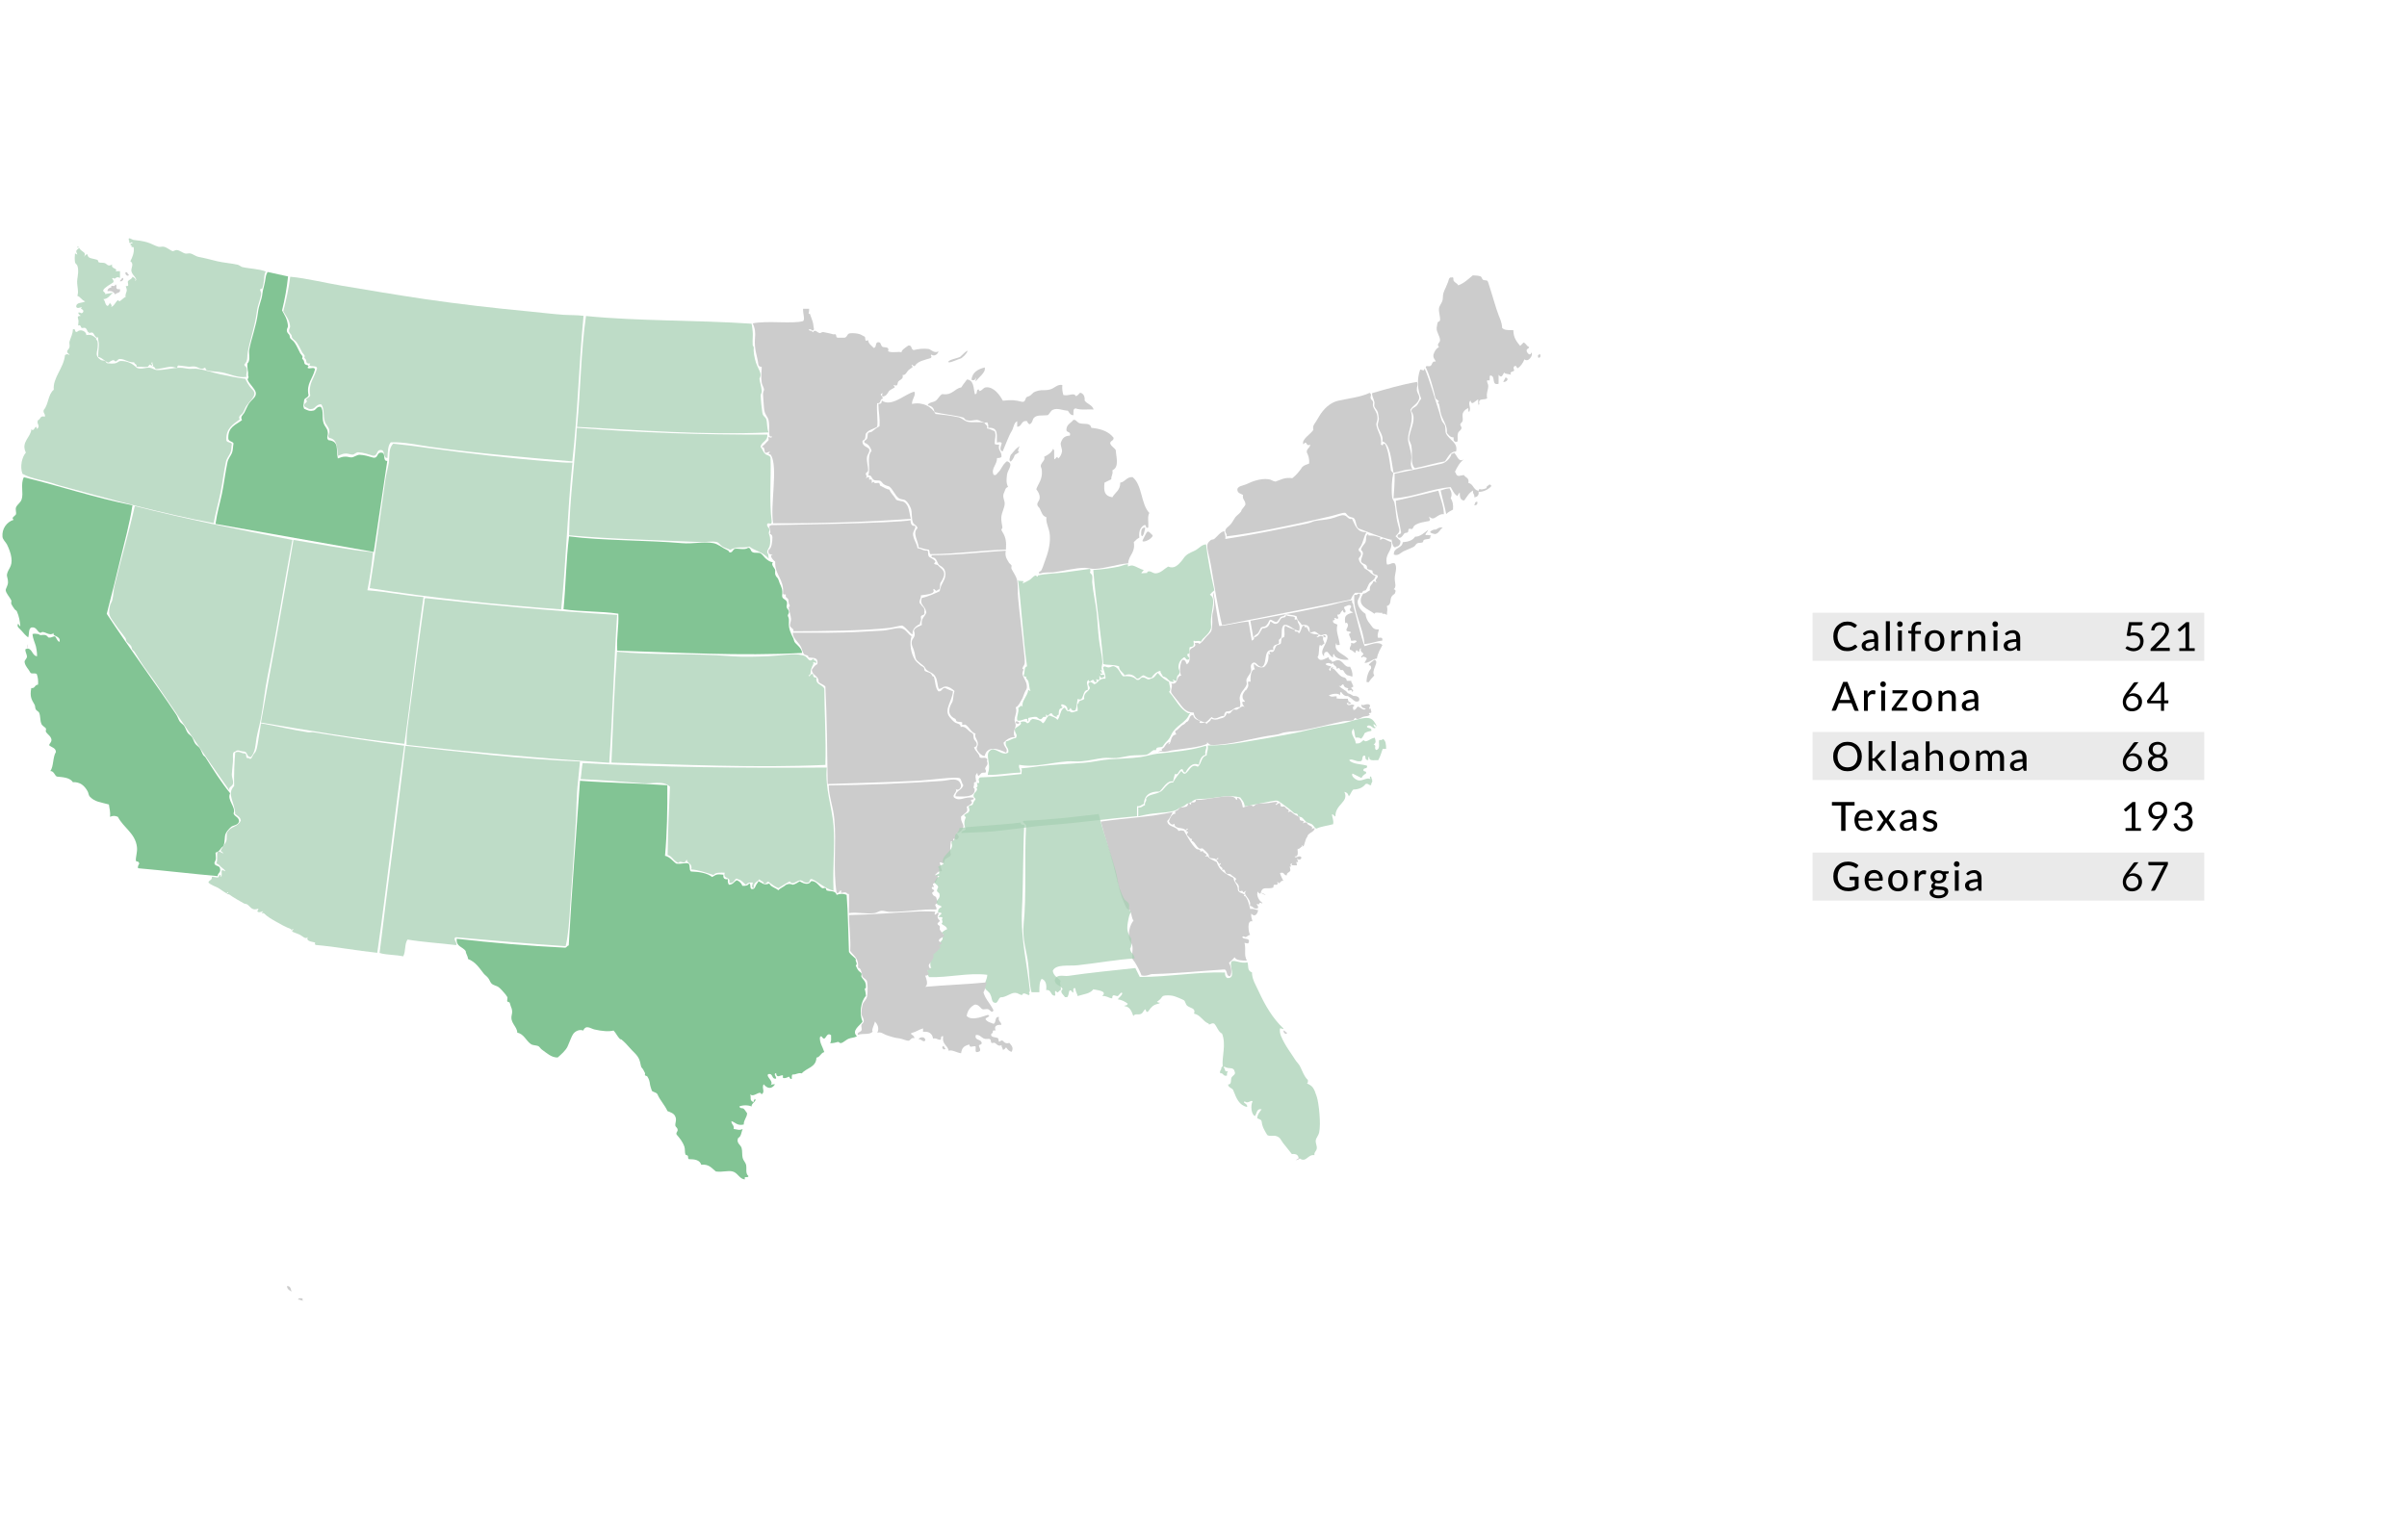 <?xml version="1.0" encoding="utf-8"?>
<!-- Generator: Adobe Illustrator 19.0.0, SVG Export Plug-In . SVG Version: 6.00 Build 0)  -->
<svg version="1.1" id="Layer_1" xmlns="http://www.w3.org/2000/svg" xmlns:xlink="http://www.w3.org/1999/xlink" x="0px" y="0px"
	 viewBox="244 -244 1562.5 1000" style="enable-background:new 244 -244 1562.5 1000;" xml:space="preserve">
<style type="text/css">
	.st0{fill-rule:evenodd;clip-rule:evenodd;fill:#CCCCCC;}
	.st1{opacity:0.74;fill-rule:evenodd;clip-rule:evenodd;fill:#A8D0B4;}
	.st2{fill-rule:evenodd;clip-rule:evenodd;fill:#82C494;}
	.st3{fill-rule:evenodd;clip-rule:evenodd;fill:#EAEAEA;}
</style>
<g id="Layer_1_1_">
</g>
<g id="New_Hampshire">
</g>
<g id="Vermont">
</g>
<g id="New_York">
</g>
<g id="Massachusetts">
</g>
<g id="Rhode_Island_1_">
</g>
<g id="Delaware">
</g>
<g id="Connecticut">
</g>
<g id="Pennsylvania">
</g>
<g id="New_Jersey">
</g>
<g id="Maryland">
</g>
<g id="West_Virginia">
</g>
<g id="Kentucky">
</g>
<g id="Ohio">
</g>
<g id="Michigan">
</g>
<g id="Indiana">
</g>
<g id="Illinois">
</g>
<g id="Wisconsin">
</g>
<g id="Iowa">
</g>
<g id="Minnesota">
</g>
<g id="Missouri">
</g>
<g id="Arkansas">
</g>
<g id="North_Dakota">
</g>
<g id="South_Dakota">
</g>
<g id="Nebraska">
</g>
<g id="Kansas">
</g>
<g id="Oklahoma">
</g>
<g id="Montana">
</g>
<g id="Wyoming">
</g>
<g id="Colorado">
</g>
<g id="New_Mexico">
</g>
<g id="Arizona">
</g>
<g id="Nevada">
</g>
<g id="Utah">
</g>
<g id="Idaho">
</g>
<g id="California">
</g>
<g id="Oregon">
</g>
<g id="Washington">
</g>
<g id="Alaska">
</g>
<g id="Hawaii">
</g>
<g id="Maine">
</g>
<g id="Virginia">
</g>
<g id="Tennessee">
</g>
<g id="North_Carolina">
</g>
<g id="South_Carolina">
</g>
<g id="Georgia">
</g>
<g id="Alabama">
</g>
<g id="Mississippi">
</g>
<g id="Florida">
</g>
<g id="Louisiana">
</g>
<g id="Texas">
</g>
<g>
	<line class="st0" x1="1150.1" y1="104.4" x2="1149.3" y2="104"/>
	<line class="st0" x1="1149.3" y1="104" x2="1148.6" y2="104.4"/>
	<line class="st0" x1="900.6" y1="52" x2="901.4" y2="52.4"/>
	<line class="st0" x1="901.4" y1="52.4" x2="902.1" y2="52"/>
	<line class="st0" x1="1203.5" y1="75.3" x2="1203.9" y2="76"/>
	<line class="st0" x1="1132.6" y1="198.9" x2="1131.9" y2="198.6"/>
	<line class="st0" x1="1131.9" y1="198.6" x2="1131.1" y2="198.9"/>
	<line class="st0" x1="885.4" y1="259.3" x2="885.7" y2="258.6"/>
	<line class="st0" x1="885.7" y1="258.6" x2="885.4" y2="257.8"/>
	<path class="st0" d="M903.6,224.4c1.2-0.2,1.3,0.7,2.2,0.7C906,226.5,902.4,226.2,903.6,224.4z"/>
	<line class="st0" x1="294.9" y1="-33" x2="295.3" y2="-33.8"/>
	<path class="st0" d="M293.5-33.8c0.5,0,1.2,0,1.8,0"/>
	<line class="st0" x1="295.3" y1="-33.8" x2="294.9" y2="-34.5"/>
	<line class="st0" x1="882.8" y1="-4.7" x2="883.2" y2="-4"/>
	<line class="st0" x1="878.8" y1="1.9" x2="878.1" y2="1.5"/>
	<line class="st0" x1="912.3" y1="31.7" x2="912.3" y2="31"/>
	<path class="st0" d="M911.2,32.8c0.5-0.7,0.7-1.3,1.1-1.8"/>
	<line class="st0" x1="912.3" y1="31" x2="911.5" y2="31"/>
	<line class="st0" x1="927.5" y1="47.7" x2="927.5" y2="48.4"/>
	<path class="st0" d="M927.5,48.4c0.3-0.5,0.3-1.2,0.4-1.8"/>
	<line class="st0" x1="927.5" y1="48.4" x2="928.3" y2="48.4"/>
	<line class="st0" x1="1142.8" y1="154.6" x2="1142.1" y2="154.2"/>
	<line class="st0" x1="1142.1" y1="154.2" x2="1141.3" y2="154.6"/>
	<line class="st0" x1="878.1" y1="268" x2="878.1" y2="267.3"/>
	<line class="st0" x1="876.3" y1="268.4" x2="876.6" y2="268"/>
	<line class="st0" x1="876.6" y1="268" x2="876.3" y2="268.4"/>
	<line class="st0" x1="878.1" y1="267.3" x2="877.4" y2="267.3"/>
	<line class="st0" x1="1109.7" y1="187.7" x2="1109.3" y2="187.3"/>
	<line class="st0" x1="1121.7" y1="200.4" x2="1122.1" y2="201.1"/>
	<line class="st0" x1="1122.1" y1="201.1" x2="1122.4" y2="201.8"/>
	<line class="st0" x1="1122.4" y1="209.8" x2="1122.4" y2="209.1"/>
	<line class="st0" x1="998.1" y1="244" x2="998.4" y2="243.3"/>
	<path class="st0" d="M1012.6,227.3c0.5-0.5,1.2-1.2,1.8-1.8"/>
	<path class="st0" d="M1013.3,227.3c2,2.9,0.2,0,1.5-1.5"/>
	<line class="st0" x1="1014.8" y1="225.8" x2="1014.4" y2="225.5"/>
	<line class="st0" x1="1012.6" y1="227.3" x2="1013.3" y2="227.3"/>
	<path class="st0" d="M1122.1,150.6"/>
	<line class="st0" x1="1113.7" y1="174.9" x2="1113" y2="174.6"/>
	<line class="st0" x1="1113" y1="174.6" x2="1112.2" y2="174.9"/>
	<path class="st0" d="M1122.1,150.6"/>
	<line class="st0" x1="1062.8" y1="335.6" x2="1062.1" y2="335.6"/>
	<path class="st0" d="M1065.7,337.4c-1-1.2-2.2-1.4-3.6-1.8"/>
	<line class="st0" x1="1062.1" y1="335.6" x2="1062.1" y2="336.4"/>
	<line class="st0" x1="937" y1="403.3" x2="936.3" y2="402.9"/>
	<line class="st0" x1="922.5" y1="221.5" x2="922.1" y2="221.1"/>
	<path class="st0" d="M922.1,222.6c0-0.5,0-1,0-1.5"/>
	<line class="st0" x1="922.1" y1="221.1" x2="921.7" y2="221.5"/>
	<path class="st0" d="M1162.4,60c-3.1-3.2-1.2-8.3-2.2-14.5c-0.2-1.4-1.5-3.3-1.5-4.4c0.1-4.4,3.1-9.4,2.9-13.8
		c0-1.4-0.6-3.2-1.5-4.4c0.2-2,2.6-2.4,3.6-3.6c1.2-1.4,1.5-2.9,2.9-4.4c-2.4-5.4-3-12.7-0.7-18.9c1.8,0.1,2.3,1.4,2.9-0.7
		c3.7,8.7,6.2,18.5,9.5,28.4c0.5,1.5,0.9,3.5,1.5,5.1c0.4,1.2,1.8,2.5,2.2,3.6c0.5,1.6,0,3.6,0.7,5.1c2.2,4.4,7.9,5.9,6.5,11.6
		c-4.3,0.3-5.2,4-7.3,6.5C1175.1,56.7,1169.1,58.8,1162.4,60z"/>
	<path class="st0" d="M1161,60.8c-5-0.2-8.1,1.6-12.4,2.2c-1.4-7.4-2-19.2-7.3-20.4c1.1-3.8-2.4-6.9-2.9-10.2
		c-0.2-1.3,0.7-3.2,0.7-4.4c0-1-0.5-3.5-0.7-4.4c-0.4-1.3-1.7-2.4-2.2-3.6c-0.3-0.8,0.2-2,0-2.9c-0.4-2.1-1.7-3.9-1.5-5.8
		c9.4-2.7,18.7-5.5,29.1-7.3c1,2.2-0.3,2.6,0,5.8c0.6,2.3,1.5,2.5,1.5,4.4c-0.1,3.6-4.6,5.3-5.8,8c2.8,6.4-1.4,13-1.5,18.9
		c0,2.7,2.1,7.6,2.2,11.6C1160.3,55.6,1159,57.9,1161,60.8z"/>
	<path class="st0" d="M1153,107.1c0.4,1.6-0.7,3.8-2.4,3.8c-3.1,2.7-3.3-7-3.5-4.4c-7.7-1.8-14.1-4.8-21.1-7.3
		c-1.9-1.1-1.5-4.9-2.9-6.5c-0.9-1-2-0.5-3.6-1.5c-1-0.6-1.7-2.1-2.2-2.2c-1.6-0.3-6,1.4-9.5,2.2c-3,0.7-6.7,1.6-9.5,2.2
		c-17.5,3.9-40.4,8.8-58.2,10.9c0.9-1.1-0.9-2.4-0.7-3.6c0.3-2.1,1.9-2.3,3.6-4.4c1.2-1.4,2-3.2,2.9-4.4c1.1-1.4,2.7-2.3,3.6-3.6
		c0.5-0.6,0.2-0.9,0.7-1.5c0.3-0.4,1.5-1.8,2.2-2.9c0.4-3-2.1-3.2-1.5-6.5c-1.3-0.8-3.3-1.1-3.6-2.9c-0.7-3,4-3.1,6.5-4.4
		c2.2-1.1,8.3-3.7,13.8-2.9c1.7,0.2,2.8,1.4,4.4,1.5c3.3-1.1,5.8-2.9,10.9-2.2c2.6-2,4.7-4.5,6.5-7.3c1.1-1.1,2.8-1.5,4.4-2.2
		c0.3-3.2-0.5-5.3-1.5-7.3c-0.2-2.6,2.2-2.7,2.2-5.1c-3,2-1.9-3.5-4.4,0c-1.5-3.3,4.7-6.6,6.5-9.5c-0.7-2.4,0.6-3.7,1.5-5.1
		c0.7-1.1,1.3-2.2,2.2-3.6c2.6-4.5,7-9,12.4-10.2c6.3-1.4,14.8-2.4,20.4-5.1c1.7,1,0.3,2.2,0.7,3.6c0.3,0.9,1.2,1.2,1.5,2.2
		c0.2,0.9-0.3,2,0,2.9c0.9,2.5,2.9,4,2.9,8c0,1.7-1,2.7-0.7,4.4c0.6,3.8,3.9,7.6,2.9,12.4c1.9,1.9,1-1.9,2.9,0
		c2,4.4,2.7,10.1,3.6,16.7c0.1,0.8,1.6,1.3,1.5,2.2c-0.8,3.6-1.3,9.8-0.7,15.3c0.1,1.4,1.1,2.2,1.5,3.6c0.9,3.9,0.9,9.3,2.2,13.8
		c1.3,4.9,1.8,4.6-1.5,8L1153,107.1z"/>
	<path class="st0" d="M1172.4,101.5c-0.1-0.7,2.4-1.6,2.4-1.6c2.4,0.4,2.3-1.9,5.8-1.3c-1.9,1-2.5,3.9-5.1,4.2
		C1175.5,102.8,1172.5,102.3,1172.4,101.5z"/>
	<path class="st0" d="M1173,103.7l-0.5,0.7c0.2,2.3-2.2,1.2-4.2,2.2c-0.4,0.2-0.4,1.3-0.7,1.5c-1,0.6-2.6,0.2-3.6,0.7
		c-0.9,0.5-1.4,1.8-2.2,2.2c-2,1.1-4.2,1.8-6.5,2.9c-2,0.9-3.7,3.4-6.5,2.2c-0.2-4.8,5.4-3.8,5.8-8c3.6-0.3,6.5-1.2,8-3.6
		c3.5,0.1,6.5-3.1,8.5-4.4c-0.2,1.3-3.7,3.9-0.4,3.3L1173,103.7z"/>
	<path class="st0" d="M1203.9,76c-0.1,1.9-1.1,2.8-2.9,2.9c0.5-2.2-1.3-2.1-0.7-4.4c-2.7,1.4-4.1,4.2-5.8,6.5
		c-2.6-0.1-2.9-2.4-2.9-5.1c-0.7,0.5-1.1,1.3-1.5,2.2c-2.2-1.2-3.1-3.7-4.4-5.8c-13.6,1.2-23.2,6.4-37.1,7.3c0.4-6.5,0.8-8.7,0.7-16
		c9-1.8,21.9-4.5,30.5-6.5c2.6-0.6,5.7-3.3,6.5-6.5c0.8,0.1,1.3-0.2,1.5-0.7c2.2,1.6,2.6,6.6,6.5,4.4c-2.7,1.9-4.3,4.9-5.8,8
		c0.1,0.6,0.7,0.7,0.7,1.5c1.2,2.2,2.6,0.8,5.1,0.7c1,1.7,3.6,1.7,2.9,5.1c3.3,0.6,3.2,4.6,6.5,5.1"/>
	<path class="st0" d="M1203.5,75.3c2.5,0.5,6.8-1.3,8.7-3.8l-1.2-1l-1.9,1.5l-0.2,1c0,0-2.9,1.2-3.9,0.7c-1-0.5-1.1,0.8-1.1,0.8
		L1203.5,75.3"/>
	<path class="st0" d="M1203.1,81.9c0.1,1.6-0.6,2.3-2.2,2.2C1201.7,83.4,1201.2,81.4,1203.1,81.9z"/>
	<path class="st0" d="M1185,73.1c1.4,2.5,1.7,4.2,0.7,6.5c1.3,1.7,1.8,4.1,1.5,7.3c-1.6,0.8-3.2,1.7-4.4,2.9
		c-0.6-3.5-2.5-10.1-3.6-15.3C1180.8,73.9,1182.7,73.3,1185,73.1z"/>
	<path class="st0" d="M1129.7,174.2c-0.6-10.7-7.7-21.3-6.5-32c2.1,0.6,1.9-1,3.6-0.7c0.4,2.1-1.4,3.2-1.5,5.1
		c-0.1,3.4,2.7,6.4,5.1,8c0.4,2.8,1,4.2,2.9,6.5c1.8,2.2,1.9,3.8,5.8,3.6c-0.2,1.7-1.1,2.7-0.7,5.1c0.1,1.2,3.5-1.2,2.9,2.2
		C1137.1,172.4,1134.1,174,1129.7,174.2z"/>
	<path class="st0" d="M1150.1,81.1c9.4-2,18.5-4.3,27.6-6.5c1.2,5.1,3.4,9.2,3.6,15.3c-4.4-0.6-6.2,5.2-9.5,1.5
		c-0.1,2,1.2,1.5,0,2.9c-3.6,0.7-6.8,1-9.5,2.9c-0.8,0.5-0.8,1.6-1.5,2.2c-0.4,0.4-1.7-0.3-2.2,0c-0.6,0.5-0.2,1.6-0.7,2.2
		c-0.5,0.5-1.7,0.3-2.2,0.7c-0.9,0.9-1.5,2.6-2.9,2.9c-0.8,0.1-1.3-0.2-1.5-0.7c-0.6-2.3,2.4-1,2.2-2.9
		C1152.5,94.7,1150.4,88.8,1150.1,81.1z"/>
	<path class="st0" d="M1131.1,101.5c-2.1,3.2-2.3,8.3-5.1,10.9c-0.3,2.3,1.5,1.2,1.5,3.6c0,1-1.6,2.3-1.5,2.9c0.4,2.1,1.3,3,2.9,4.4
		c0.5,0.4,0.3,1,0.7,1.5c0.7,0.7,1.3,0.9,2.2,1.5c1.3,0.8,2.8,3.2,5.1,3.6c-0.3,2.4-2.2,3.2-3.6,4.4c-1.3,1.4-1.6,3.7-2.9,5.1
		c-1.2,0-1.9,0.5-2.2,1.5c-1.5,0-2.9,0-4.4,0c-1.4,1-2.2,2.7-2.9,4.4c-27.6,5.8-55.8,11.1-83.6,16.7c-2.5-9.7-5.1-26.3-7.3-39.3
		c-0.8-4.9-2.8-10.7-2.2-13.1c0.3-1.1,1-1.9,2.2-2.9c0.6-0.5,1.5-0.2,2.2-0.7c1.4-1,4-4.7,6.5-5.1c0.2,1.7,1.1,2.7,0.7,5.1
		c16.6-2.5,35.8-6.4,53.8-10.2c1.7-0.4,2.8-1.1,4.4-1.5c3-0.6,6.8-0.7,10.2-1.5c3.6-0.8,6.4-2.6,8.7-2.2c2.1,0.3,3,3.3,5.1,2.2
		C1123.7,96.8,1124.7,101.9,1131.1,101.5z"/>
	<path class="st0" d="M1141.3,154.6c0-0.2,0-0.5,0-0.7c-1.5,0.4-4.8-0.9-5.1,0.7c-3.3-3-12.6-5-7.3-13.1c2.1-0.2,2-1,4.4-2.2
		c-0.6-3.3,1.7-3.6,2.2-5.8c1.2-0.2,1.3,0.7,2.2,0.7c-1.6-1.5,0.1-2.4,0.7-3.6c0.1-1.9-1.9-0.8-2.9-2.2c-1.7-2.3,0.9-1.3-1.5-2.2
		c-0.3-0.1-1.8-0.4-2.2-0.7c-0.7-0.5-0.2-1.5-0.7-2.2c-1-1.4-3.1-1.1-3.6-2.9c0.1-3.1,2.8-5.1,0-7.3c0.2-2.2,2.2-3.4,2.9-5.1
		c0.8-1.9-0.2-4,1.5-5.1c0.8,0.1,0.4,0.7,0,0.7c2.4,0.4,2.7-0.2,5.8,0.7c-0.1,0,2,0.6,2.2,0.7c0.2,0.1-0.2,1.4,0,1.5
		c0.4,0.1,1.3-0.9,2.2-0.7c0.7,0.1,3.6,1.9,5.1,2.2c0.7,6.5-4.5,7.2-2.9,14.5c2.3,0.4,2.6-1.3,5.1-0.7c1.9,2.6,0.1,6.5,0,9.5
		c-0.1,2.9,1.4,5.9-0.7,7.3c0.9,0.3,1.8,0.5,0.7,2.9c-0.2,0.3-1.7,1-2.2,2.2c-1,2.2,0,5.1-2.9,5.8c0.6,3,0.1,2.5,0,5.8
		c-0.6-0.1-0.7-0.7-1.5-0.7"/>
	<path class="st0" d="M1102.8,169.1C1104.5,166.8,1105.7,171.7,1102.8,169.1L1102.8,169.1z"/>
	<path class="st0" d="M1112.2,174.9c-0.7,0-0.6-0.9-0.7-1.5c-2.6,6.1,5.8,7.3,8,10.9c-2,0.5-9-0.2-9.5-3.6c-0.9,0.1-0.6,1.3-0.7,2.2
		c-1.8-0.6-2.3-2.5-3.6-3.6c-1.9-0.2-2.4,1-2.2,2.9c-3.8-3.6,2.6-8.2,2.2-13.1c-0.8-2.6-2.9-0.4-4.4-0.7c-1.5-0.3-2.1-1.7-3.6-2.2
		c-1.2-0.4-2.6,1.1-3.6,0c0.5-3.7-1.5-4.8-5.1-4.4c-1-2.1-3-2.5-3.2-5.5c-0.8-0.6-3.2-1-4.4-1.1c-1.2-0.1-2.9-0.7-3.4,0.2
		c-0.5,1-2.3,0.7-2.9,1.5c-0.6,0.7-1.8,3.3-2.9,3c-1.1-0.2-3-1.6-3.5-1.5c-0.5,0.1-0.7,0.4-1.2,1.5c-0.5,1.1-1.6,2.9-2.9,3
		c-1.3,0.1-2.1,0.5-2.4,1.3c-0.4,0.8-1,2.4-1.8,3.2c-0.8,0.7-2.2,1.1-2.8,2.8l-1.9-11.1l32.6-6.1c4.5-0.9,11.9-2.5,17.5-3.6
		c3.8-0.8,10.5-3,16-3.6c-0.6,2.1,1,1.9,0.7,3.6l0.1,0.5c2.5,8.2,4.3,17.9,7.2,25.7c3.3-0.8,9-3.6,11.6-0.7c-1.4,2.7-3,5.2-3.6,8.7
		c-3.3,0.4-4.5,2.8-8,2.9c0.4-1.1,1.1-1.8,1.5-2.9c-0.2-0.7-3.2-1.9-2.9-0.7c-2.2,0.3,0.7-1.8,0.7-2.2c0-0.8-2.7-1.6-1.5-3.6
		c-1.3-0.4-0.9,1.9-1.5,2.2c-0.3,0.2-1.9-2.9-2.2,0.7c-1.3-0.7-2.1-1.8-3.6-2.2c-0.5-2.2,1.3-2.1,0.7-4.4c2.3,0.8,1.9,0.3,3.6-0.7
		c0.1-1.6-2.6-0.3-3.6-0.7c0.1-2.2-2.8-4.5,0-5.1c-0.1-1.3-2.5-0.4-2.9-1.5c-0.5-1.1,1.6-2.5,0.7-4.4c-0.3-0.7-1.5-0.9-1.5,0
		c-0.5-4.5-0.6-5.8,5.1-7.3c-2.3-1-2.7-1.5-1.3-3.6l-0.1-0.7c-1.1-1.2-2.8,0.2-4.4,0.7c-0.3,1.8,1.3,1.6,0.7,3.6
		c-1.2,0.3-1.4-0.6-1.5-1.5c-2.2,1.4-1.2,3.1-3.6,2.9c-0.1,2,1.2,1.5,0,2.9c-0.6-0.4-1.2-0.8-2.2-0.7c0.8,0.9,0.6,1.5-0.7,1.5
		c-0.3,2.3,1.8,2,2.9,2.9c-1.3,4.3,1.1,8.3,1.5,13.1"/>
	<path class="st0" d="M1058.4,169.8c2.9-0.7,3.6-3.7,5.1-5.8c2.3,0.1,4.5-1,5.1-4.4c1.4,0.3,1.8,1.6,3.6,1.5
		c2.1-0.1,2.4-2.6,3.6-3.6c1-0.9,3.2,0,2.9-2.2c1.4,1.3,4.4,0.5,5.8,1.5c0.2,0.2-0.2,1.2,0,1.5c0.2,0.2,1.3-0.2,1.5,0
		c0.4,0.7,0.4,1.7,0.7,2.2c0.9,1.4,1.3,2.3,0.7,5.1c-4.1-0.2-6.9-5-10.2-3.6c-1.8,2.4-0.8,5.6-1.5,8c-0.1,0.4-1.4,1.2-1.5,1.5
		c-0.2,0.6,0.3,1.7,0,2.2c-0.8,1.2-4.6,0.4-3.6,4.4c-7.1-1-3.5,8.6-7.3,10.9c-3.2,0.4-3.8-4.4-6.5-2.2c-1.6,1.6-0.3,3.3-0.7,5.1
		c-0.4,1.6-2.3,3.5-2.9,5.1c-0.4,1.1,0.4,2.6,0,3.6c-0.9,2.7-3.7,4.3-4.4,8c-0.4,2,1,4.4,0,6.5c-4-0.1-4.6,3.1-8.7,2.9
		c-1,0.5-1.4,1.6-1.5,2.9c-2.7-0.3-5.5,3.2-8,0.7c-1.6,1-2.4,2.9-4.4,3.6c-3.5-1.2-6.9-2.3-7.3-6.5c-5.2,0-7-3.1-10.2-7.3
		c-1.6-2.1-4.1-4.9-4.4-5.8c-0.5-1.8,1.2-4.2,0-5.8c5,1.1,2.9-4.9,6.5-5.1c-1.6-2.7-0.6-8.1,0.7-10.2c2.3-0.3,2.1,1.8,2.9,2.9
		c3.4-2.3,0.9-6.4,2.2-9.5c0.7-1.7,4.6-1.4,2.9-4.4c1.2,0.1,2.8-0.4,2.9,0.7c1.8-0.9,2.9-2.7,4.4-4.4c1-1.2,3.1-2.8,3.6-4.4
		c0.4-1,0.3-2.9,0.5-4c0.2-1.6-0.2-5.1,0.2-6.8c2.5-9.2-0.6-12.6,0.6-13.6c1,4.4,2.8,18,3.8,21.5c6.7-0.6,12.1-2.4,18.9-2.9
		c0.9,3.9,1.4,8.3,2.2,12.4c0.6-0.3,1.3-0.6,1.5-1.5V169.8z"/>
	<path class="st1" d="M885.4,257.8c2.5-6.6-3.4-12.9,2.9-15.3c3.5,0.3,6.6,4.3,10.2,2.2c0.7-3.6-2.4-3.4-1.5-7.3
		c2.5-0.4,3.9-1.9,6.5-2.2c1.4-2.6-0.9-2.6-0.7-5.8c0.8-1.4,5.3-2.9,3.6-4.4c1.3-0.8,3.5-0.7,4.4,0.7c2.7-0.9,1-1.9,3.6-2.9
		c2.8,0.4,5.4,0.9,6.5,2.9c2.1-1,2.1-4.2,4.4-5.1c1.8,0.8,4.1,1.2,5.1,2.9c1.8-1.8,1.7-5.6,3.6-7.3c2.2-2.3,1.2,2.5,4.4,1.5
		c0.9,2,3.8,0,5.1,0c0.4-1.5-0.9-4.8,0.7-5.1c-0.1-2.3,2.9-1.4,3.6-2.9c-0.5-3.9,2.5-4.3,3.6-6.5c0.3-1.8-1.3-1.6-0.7-3.6
		c1.1-2,3.4,0.8,3.6,0.7c2.5-0.4,3-4.1,7.3-3.6c0.2-3.1-1.1-4.7-1.5-7.3c0.8-1.5,2.3,0.1,3.6,0c1.5-0.1,2.3-1.2,3.6-0.7
		c3.1,1,3.7,4.8,5.8,6.5c4.1-0.4,6.9,0.3,8.7,2.2c2.3,0.6,2.2-1.1,3.6-1.5c3.1-0.2,3,2.4,5.8,0.7c2.4-0.3,2.9-2.4,4.4-3.6
		c1.9,2.5,4.4,4.3,7.3,5.8c0,2.3,1.7,4.7,0,6.5c4.2,4.5,6.6,10.8,12.4,13.8c1.3-0.2,1.5,0.7,0.7,0.7c-2.1,5.6-8.7,7.1-11.6,13.1
		c-1.2,2.4-1.3,2.9-3.6,5.1c-0.9,0.9-2,2.8-2.2,2.9c-0.5,0.4-2.6,0.2-3.6,0.7c-0.3,0.2-0.5,1.3-0.7,1.5c-0.4,0.2-1.1-0.2-1.5,0
		c-1.5,0.8-3.1,2.6-4.4,2.9c-2,0.6-7.2,0.2-10.9,0.7c-1.5,0.2-6.4,1.3-8.7,1.5c-3,0.2-5.8-0.3-8.7,0c-3.9,0.4-8.9,1.8-14.5,2.2
		c-2.9,0.2-5.8-0.2-8.7,0c-10.9,0.8-21.9,4.2-31.3,2.2c-0.6,2.5,1.1,2.8,0.7,5.1c-7.3,0.2-13.5,1.6-21.1,1.5"/>
	<path class="st1" d="M1032.3,139.3c-1.1,0.9-2.1,1.8-2.9,2.9c4,2.1,1.3,8.8,0.7,16c-0.2,2.3,0.3,4.7,0,5.8c-1.4,4.4-5.6,6-6.5,8.7
		c-1.6-1.2-3.9,0.2-4.4-0.7c-1.2,0.2,0.5,1.9-0.7,3.6c-0.2,0.3-2.1,0.5-2.2,0.7c-0.7,1.4,1,4.3-1.5,4.4c-0.4,2.3,2.5,1.9,0.7,3.6
		c-2,0.5-1.5-1.4-2.9-1.5c-1.9,1.3-3.6,3.2-3.6,6.5c0,1.4,1.1,2.4,0.7,3.6c-0.4,1.4-0.9,1.1-1.5,2.2c-0.4,0.8-0.1,2.3-0.7,2.9
		c-0.6,0.7-1.7-1-2.2-0.7c-0.1,0,1.3,1.5,0,1.5c-3.4-0.2-2.5-2.7-6.5-3.6c-0.3-1.4-1.6-1.8-1.5-3.6c-2.8,0.6-4.4,2.4-5.8,4.4
		c-2.6,0.4-3.5-0.8-5.1-1.5c-1.9,0.3-2.2,2.2-4.4,2.2c-1.9-2.2-4.3-3.7-8-2.2c-1-2.1-3.5-2.8-3.6-5.8c-3.9-1.4-7.2-0.6-10.2-1.5
		c-1.4-21.1-4.9-40.1-6.5-61.1c6.2-0.4,11.7-1.2,16.7-2.2c1.8-0.4,4-1.5,5.8-1.5c0.1,0-0.1,1.4,0,1.5c-0.1-0.1,2.2-0.9,2.9-0.7
		c2.4,0.5,5,2.4,7.3,2.9c-0.3,1-1.3,1.1-1.5,2.2c2.3-0.3,5.2-0.1,3.6-0.7c2-1.8,3.6,0.9,5.8,0.7c3.3-0.2,5.5-3,8-4.4
		c4,1.7,6.4-1,8.7-3.6c1.1-1.3,1.7-2.6,2.9-3.6c2-1.8,4.7-2.5,6.5-3.6c2.3-1.4,3.8-3.5,6.5-3.6
		C1028.2,120.1,1030.1,129.8,1032.3,139.3z"/>
	<path class="st0" d="M903.4,47.6l2.4-1.9c0,0.8-1.9,3.6-0.2,3.6c-0.3,0.9-2.4,1.6-2.9,2.2c-0.5,1.9-2.2,4.3-2.8,4.2
		c-0.6-0.5-0.7-1.3-0.5-2c0.2-0.7,0.5-2.4,1.1-2.7L903.4,47.6z"/>
	<path class="st0" d="M985.2,104.1c0.9,0.8,2-3.9,2.2-5.2c-0.4-0.9-1.4,0-2,0.5C984.8,100,984.4,103.5,985.2,104.1z"/>
	<path class="st0" d="M988.5,101.6c0.9-1.4,2.6,1,3.8,2.1c-0.5,2.7-8,5.6-6.4,2.8C986.8,104.8,987.5,103.1,988.5,101.6z"/>
	<path class="st0" d="M877.3,3.7l1.6-1.8c1.6-1.8,3.6-3.2,4.4-5.8v-1.5c-4.5,1.1-8.1,3.1-8.7,8c2.3,0.8,2.3-0.2,2.9-1.5
		c0,0.2,0,0.5,0,0.7L877.3,3.7z"/>
	<path class="st0" d="M911.5,31c-0.1-0.6-0.7-0.7-0.7-1.5c-4.2-0.8-3.2,3.6-6.5,3.6c0-1.2,0-2.4,0-3.6c-2.3,1.1-2.2,4.3-3.6,6.5
		c-1.9,3-3.9,8.8-5.8,13.1c-2.5-0.4-1.1-3.5-0.7-5.1c0.5-1.2-3.4-1.2-2.9,0c-0.8-4.4,1.8-10.7-5.8-10.2c0.2-1.7-0.1-2.8-0.7-3.6
		c-2.1,1-4.4-1.3-6.5-1.5c-1.9-0.1-4.3,1-7.3,0c-0.4-0.1-1.2-1.4-1.5-1.5c-4.8-1.5-12.5-2.1-18.9-3.6c-0.3-2.6-1.7-4.1-4.4-4.4
		c0.6-2.1,3.5-1.8,5.1-2.9c1.8-1.2,2.4-3.4,4.4-4.4c6.6,1,7.7-3.5,12.4-4.4c1-1.9,2.5-3.4,3.6-5.1c4.5,0.4,4.2,5.5,5.1,9.5
		c2.3,0.4,0.3-3.6,2.9-2.9c0.1,0.6-0.3,0.7-0.7,0.7c2.2,0.9,2.9-2,5.1-2.2c5.1-0.4,8.9,5,10.9,8.7c5.6-0.6,7.7-0.5,12.4,0.7
		c2.3,0.4,2.1-2.1,2.9-2.9c0.5-0.5,2-0.6,2.9-1.5c1.7-1.5,1.2-1.9,5.1-2.9c2-0.5,4.2,0.1,7.3-0.7c2.8-0.7,4.9-3.6,8-2.9
		c-0.2,2.6,0.1,4.7,0.7,6.5c3.6,0.9,6.9-1.9,8,0.7c1.5-0.2,1.9-1.5,2.9-2.2c2.1,0.5,3.1,2.3,2.9,5.1c1.6,2.3,5,2.8,5.8,5.8
		c-4-0.2-8.7,0.5-11.6-0.7c-1.9,0.1-1.4,2.4-1.5,4.4c-2.1,0-2.7-1.7-3.6-2.9c-3.4-0.2-6.7-1.9-9.5-0.7c-1.8,0.6-2.2,2.7-3.6,3.6
		c-3.7,0.4-6.7-0.3-8.7,1.5c-1.4,1.2-0.8,3.1-2.9,4.4"/>
	<path class="st0" d="M928.3,48.4c0,1.7,0,3.4,0,5.1c0.4,2.1,1-1,2.2-0.7c0,0,0.2,1.2,0.7,0.7c1-0.8,2-2.7,2.2-4.4
		c0.2-1.7-1.3-4.2-0.7-5.8c1-2.8,2.4-4.3,5.8-4.4c1-3.2-2.8-1.5-2.2-4.4c0.3-3.1,3-3.8,4.4-5.8c1.8-0.6,2.3,1.7,4.4,2.2
		c2.8,0.7,6.7-0.6,7.3,2.9c6.5,0.6,11.5,2.5,14.5,6.5c0.1,2.1-2.2,1.7-2.2,3.6c0.6,2.1,2.7,2.7,3.6,4.4c0.2,4.5,2.5,10.9-2.2,13.1
		c0.6,2.7-0.9,3.5-0.7,5.8c-1.5,0.7-2.9,1.5-4.4,2.2c-0.7,6,0.2,8.7,5.1,9.5c1.7-3.1,5.2-4.5,5.1-9.5c3.4-0.5,4-3.8,8-3.6
		c6.4,5,5.3,17.5,10.9,23.3c-1.4,2-0.4,6.4-0.7,9.5c-2.4,0.9-0.6-2.4-2.9-1.5c-2.2,1.4-3.4,3.9-2.9,8c-1.4,0.7-2.5,1.8-3.6,2.9
		c1.2,7.1-3.4,8.3-3.6,13.8c-7.2,0.5-14.4,3.3-21.8,3.6c-2.1,0.1-4.4-0.7-6.5-0.7c-6.3,0.1-13.7,2.1-20.4,2.9
		c-2.5,0.3-5.4-0.2-8,0.7c-2.4,0.5-1.1-1.4,0-1.5c1.2-2,1.6-3.8,2.9-7.3c1.3-3.6,3.4-9.5,2.9-16c-0.3-4.5-2.8-8-2.2-11.6
		c-2.8-1-2.9-2.8-4.4-5.8c-0.4-0.7-1.3-1.2-1.5-2.2c-0.3-1.8,1.3-2.4,1.5-4.4c0.2-2.3-0.9-4.1-2.2-5.8c1.1-3.5,4.2-6.2,3.6-12.4
		c-0.1-1.2-0.8-2.3-0.7-2.9c0.4-2.4,3.2-3.4,2.2-5.8c2.5-1.2,4.7-2.6,5.8-5.1"/>
	<path class="st0" d="M859.6-9c0,1.3,6.9-2,8-2.2c1.1-0.3,4.4-3.6,4.4-4.8c0-1.1-3.6,2.8-4.7,3.7C866.1-11.5,859.6-10.4,859.6-9z"/>
	<path class="st1" d="M921.7,221.5c-1,0.1-1.1,1.5-2.2,1.5c-1.5,0-1.8-1.3-2.9-1.5c-1.2-0.2-4.9,0.6-5.1,0.7c-0.2,0.1,0.2,2.2,0,2.2
		c-0.9,0.1-0.3-1.1-0.7-1.5c-1.1-0.8-4.9,2.1-6.5,0.7c-0.4-3.3,1.3-4.5,0.7-8c1.5-0.4,1.4-2.2,2.9-0.7c-1.2-3.3,3.2-6.9,3.6-10.9
		c0.6,0.1,0.7,0.7,1.5,0.7c-0.9-1.2-0.8-4.4-1.5-6.5c-0.1-0.3-1.7-2-1.5-2.2c1.4-1.1-1.1,0.2-1.5-1.5c1.1-1.6-0.1-5.4,2.2-5.8
		c-2.6-18-3.5-37.7-5.8-56c-2.1,0.6,3.4,0.5,3.6,0.7c0,0-0.8,1.5-0.7,1.5c-0.2,0,2.7-1.2,4.4-2.2c1.3-0.8,2.1-2.1,3.6-2.9
		c0.9-0.5,1.4,0.8,1.5,0.7c0.8-0.2,0.4-0.8,0-0.7c5.1-1.4,11.9-1.3,18.2-2.2c3.6-0.5,10.6-1.5,16-2.2c0.8,0.9,0,2.3,0,2.2
		c0.3,0.9,1.3,1.2,1.5,2.2c0.3,1.4-0.1,3,0,4.4c0.5,5.9,2.1,12.7,2.9,19.6c0.6,5.7,0.8,11.7,1.5,17.5c0.6,5.1,2,10.3,2.2,14.5
		c0.1,2.4-1.1,3.5,0,5.8c-3.6-2.5,2.4,3.7-1.5,1.5c0.7,2.4,1.6,0.1,2.9,1.5c0.3,1.2-2.7,2.4-2.9,0.7c-1-2,0.1,1.9-0.7,2.2
		c-0.5,0.2-1.8-0.5-1.5-0.7c-0.8,0.7,0.8,1.9-0.7,2.2c-0.9,0.1-1-1.3-1.5-1.5c-1-0.3-2.9,2.5-2.9,0c-2.6,1.4-0.2,3.3-0.7,6.5
		c-4,0.2-2.1,8.2-6.5,5.8c-0.6,2.3-0.5,5.4-1.5,7.3c-2.1,1.3-3.4-1.5-2.9-1.5c-0.7,0-0.8,2-2.2,1.5c0-2.2-1.3-3.1-2.9-3.6
		c-2.5-0.9-0.5,2.7,0,1.5c-0.4,0.9-1.7,0.8-2.2,1.5c-0.8,1-0.5,3.1-0.7,3.6c-0.2,0.3-2.4,0.3-0.7,0.7c-0.6,1.7-3.4-0.4-3.6-1.5
		c-1.9-0.8-2.5,3.1-3.6,0.7c-1.1,0.3,0.6,1.3-0.7,1.5"/>
	<path class="st0" d="M902.8,234.6c-3.5,0.1-5.5,1.8-7.3,3.6c-0.1,2.7,3.4,4.3,1.5,6.5c-4.9-2.6-12.2-4.7-13.8,2.2
		c-1.9,0.1-4.4-2.5-5.1-4.4c-0.4-1,0.8-2.2,0.7-3.6c-0.1-2.7-2.6-4.3-1.5-6.5c-2.9-0.8-4-4.2-6.5-5.8c-0.4-0.3-1.9,0.3-2.2,0
		c-0.2-0.2,0.2-1.3,0-1.5c-0.7-0.5-2.5-0.2-3.6-0.7c-0.3-0.2-0.5-1.3-0.7-1.5c-4.4-2-5.5-5.5-2.2-10.9c0.8-1.3,0.5-4.1,1.5-7.3
		c-1.3-1.3-3.7-3-5.8-2.9c-1.8,0-2.6,1.6-4.4,1.5c-1-2.4-0.7-5.5-2.2-8c-1.5-2.6-3.7-2.6-5.8-4.4c-0.6-0.5-0.9-1.6-1.5-2.2
		c-0.7-0.7-4.4-3.3-5.1-4.4c-0.7-1.2-0.9-4.2-1.5-5.8c-0.6-2-1.5-3.3-1.5-5.1c0.1-3.8,3.1-2.8,1.5-8c0.8-2.1,3.3-2.5,5.1-3.6
		c-0.7-4.3,2-5.3,2.9-8c-0.4-4.6-4.6-4.6-2.9-9.5c4.3-1,7.9-2.7,11.6-4.4c0.7-5.4,4.5-7.5,3.6-12.4c-0.5-2.5-1.7-3.2-3.6-4.4
		c-1.4-0.9-1.3-2.7-2.9-4.4c-1.2-1.3-3.1,0-2.2-2.2c17,0,31.9-2,48-2.9c-0.7,3.7,0.7,5.5,2.2,8c0.3,0.4,1.4,1.2,1.5,1.5
		c0.2,0.6-0.3,1.6,0,2.2c1.1,2.3,3,4.7,3.6,7.3c0.8,3.3,0.3,7.7,0.7,11.6c1,10.9,2.7,23.5,3.6,33.4c0.3,2.9,0.8,6.2,0.7,8.7
		c-0.1,1.9-1.1,2.1-1.5,3.6c-0.2,0.9,0.7,0.4,0.7,0.7c0.1,0.4-0.8,1.8-0.7,2.9c0.3,2.5,3,5,2.9,8.7c0,1.4-0.7,1.7-1.5,3.6
		c-1.1,2.7-1,3.1-2.2,5.1c-0.7,1.1-1.9,3.9-3.6,4.4c1.2,2.8-0.5,5.2-0.7,8c-0.1,0.9,0.8,2.4,0.7,3.6
		C903.4,229.1,901,231.3,902.8,234.6z"/>
	<path class="st0" d="M889.7,36c1.1,3.2,0,4.3,0,8c0.2,1,1.8,0.6,2.9,0.7c-1,4.1,1.9,4.4,1.5,8c-0.6,0.6-1.6,0.8-2.9,0.7
		c0.1,4.5-4.1,6.8-2.2,10.9c1.8,0.7,2.1-0.8,2.9-1.5c2.1-1.8,2.8-5.2,5.8-7.3c4.7,1.7,0.4,5.4,0,8.7c-0.4,3.4-0.6,5.3,0.7,8
		c-2,0.4-2,2.8-2.9,4.4c-0.8,2.3,0.8,4.6,0.7,6.5c-0.1,2.6-1.9,5.5-2.2,8.7c-0.2,2,0.5,5.2,0.7,6.5c0.1,0.8-0.7,1.5-0.7,1.5
		c0.2,0.9,1,2.1,1.5,2.9c1.2,2.4,1.9,4.9,1.5,10.2c-16.5,0.4-31.2,2.8-48,2.9c-2.3,0.7-1-2.4-2.2-2.9c-2.6-0.1-4.2-1.1-6.5-1.5
		c-0.1-4.1-4.3-9.2-0.7-12.4c-0.3-2-2.2-2.1-2.9-3.6c-1.2-2.7-0.4-6.8-1.5-9.5c-0.9-2.1-2.1-4.1-3.6-5.1c-0.8-0.6-3.1-0.4-4.4-1.5
		c-2.3-1.8-3.4-5.3-5.8-7.3c-0.4-0.3-2.5-0.7-3.6-1.5c-0.8-0.5-1.6-1.9-2.2-2.2c-1.3-0.6-3.2,0-4.4-0.7c-1.5-0.9-1.3-3.3-3.6-2.9
		c1.8-5.1-1.3-11.8,2.2-16c-0.8-2.3-2-4.3-4.4-5.1c-1.1-1.6,0.7-1.4,1.5-2.9c0.4-0.9,0.2-3,0.7-3.6c0.3-0.3,1.8-0.5,2.2-0.7
		c1.2-0.8,3.2-2.7,5.1-3.6c0.5-5.6-0.7-9.5-0.7-14.5c1.6,0.1,2.3-0.6,2.2-2.2c6.3,4.5,14.9-4.2,21.1-5.8c1.4,2.1-1.6,4.8-1.5,8
		c6.7-1.5,12.8,1.6,15.3,6.5c4.3,0.5,7.4,0.7,11.6,1.5c1,0.2,2.9,0.5,3.6,0.7c2,0.6,3.8,2.5,5.8,2.9c3.2,0.7,7.1-0.3,10.9,0.7
		c0.3,1.4,2.1,1.3,1.5,3.6C886.9,34.5,888.1,35.5,889.7,36z"/>
	<path class="st0" d="M743.4,112.7c1.5-0.9,2-5.1,2-7.7c0-2.7-2.2-1.7-1.5-2.9c0.7-1.2-1.2-4.1-0.2-4.6c1-0.5,1-0.5,1-0.5
		s82.2-1.2,90.4-3.2c0,0-0.2,2.9,1.6,3.6c3.3-0.4,0.1,3.2,0,5.1c-0.1,3.3,2.4,6,2.9,9.5c2.5,0.2,3.5,1.8,6.5,1.5
		c0.9,1.7-0.1,1.4,0.7,3.6c0.4,1.1,3.7,1.8,4.4,3.6c0.1,0.3-1.1,1.1-0.7,1.5c0.4,0.4,1.7,0.4,2.2,0.7c0.5,0.4,0.9,1,1.5,1.5
		c3.2,2.6,3.7,4.6,0.7,9.5c-1.4,1,0.2,5.1-2.2,5.1c-1.3,2.2-2.3-2-2.9,0c1.8,2.8-5.1,3.1-8,3.6c0.4,1.9-2.2,4.5,0,5.8
		c0.7,1.7,2.9,1.9,2.2,5.1c0.8,2.7-2.7,1.2-2.2,3.6c0.5,2.2-0.7,2.6-0.7,4.4c-1.3-0.1-1.5,0.9-2.4,1.2c0,0-2.5,1.9-2.3,4.6
		c0.2,2.6-4.5-4.6-6.9-5.1c-0.6-0.1-6.3,1.3-8,1.5c-18.5,2-43.3,2.1-62.5,2.2c0.7-1.5-1.8-2.1-2.2-3.6c-0.2-0.9,0.8-3.1,0.7-4.4
		c-0.1-1.9-1.1-4.6-1.5-7.3c-0.1-0.5,0.8-0.8,0.7-1.5c0,0-0.7-1-0.7-1.5c-0.4-2.9,0.1-2.2-1.5-3.6c-1.1-1.1,0.2-1.2-0.7-2.2
		c0.4,0.4-1.8,0.5-1.5-0.7c0.7-9.2-5.4-11.6-5.1-20.4c-1.8-1.3-4.1-4.5-1.5-4.4c-1.3-0.6-2.8,0.2-2.9-2.2c0-1.3,0.6-1.5,0.7-0.7"/>
	<path class="st0" d="M817,13.5c-0.9-1-0.3-1.1,0-2.2c-2.9,0.9,0.2,1.5,0,3.6c-2.1,0.1-0.9,3.5-3.6,2.9c-0.5,5.5,0.7,11.8,0,15.3
		c-2.5,1.6-5.5,1.9-7.3,4.4c-0.4,0.5-0.1,2.5-0.7,3.6c-0.3,0.6-1.9,0.7-1.5,2.2c0.3,2.6,3.1,2.7,4.4,4.4c0.4,2.1-1.1,2.9-1.5,5.1
		c-0.4,3.1,0.9,6.2,0.7,8.7c-0.1,1.1-1.7,1.6-1.5,2.2c0.3,0.9,1.2,2.6,0,2.2c0.3,1.2,1-0.5,2.2,0c0.2,0.1-0.2,1.3,0,1.5
		c0.2,0.2,1.3-0.2,1.5,0c0.4,0.5,0.2,2.3,0,2.2c0.2,0.1,1-0.7,1.5-0.7c0.8,0,0.4,0.8,0,0.7c1.8,0.3,1.5-0.1,3.6,0
		c1,2.5-0.5,1.1,1.5,2.2c0.9,0.5,3.3,1.9,5.1,2.2c1,2.6,3.1,4.1,4.4,6.5c1.5,0.9,4.1,0.8,5.1,1.5c3.5,2.3,3.2,7,4.4,10.9
		c-28.6,2.1-58.5,3-89.4,2.9c-2.1-11.4,3.4-36.8-1.5-44.4c-0.1-0.2-1.4-0.6-1.5-0.7c-0.1-0.3,1.1-1.1,0.7-1.5c0,0-2.1,1.2-2.9,0.7
		c-0.6-0.3,0-4-2.2-3.6c0.6-1.1,1.4-0.9,2.9-2.9c0.2-0.3,1.4-1.3,1.5-1.5c0.2-0.4-0.3-1.9,0-2.2c0,0,1.9,1,2.2,0
		c0.2-0.7-1.2,0.2-1.5-0.7c-0.7-2.6,0.1-6.5-0.7-10.2c-0.5-2.3-2.5-3.4-2.9-7.3c-0.3-3.2-0.5-6.6-0.7-9.5c-0.1-1.1,0.7-2.9,0.7-2.9
		c-0.1-1.5-1.3-3.1-1.5-4.4c-0.6-3.8-0.2-7.3,0-10.2c-0.7-1-1.2,0.3-2.2-1.5c-0.4-5.1-2.9-9.9-2.2-17.5c0.3-3,0.2-6.2-1.5-9.5
		c9.1-2,26,0.5,32.7-1.5c1.4-1.1-0.1-4.5,0-8c1.2,0,2.4,0,3.6,0c0.8-0.7,0,3.2,0,2.9c0.1,0.9,0.8,0.3,0.7,0c0.7,2.1,1.7,4.4,2.2,6.5
		c0.2,0.9,0.5,4.4,0.7,3.6c-1,2.9-1.9-0.9-3.6,0.7c0.6,0.6,1.3,0.6,2.2,0.7c-0.1,0,0.3,1.2,0.7,0.7c1.6-2,2.2,0.2,4.4,0.7
		c0.4,0.1,1.3-0.8,2.2-0.7c-0.2,0,5.6,1.1,6.5,1.5c0.3,0.1,1.2-0.2,1.5,0c0.8,0.8,0,2,1.5,2.2c1.1,0.1,4.7-0.1,4.4,0
		c2.2-0.8,1.3-2.6,3.6-2.9c1.9-0.2,4.6,0,6.5,0.7c0.5,0.2,2.8,1.4,2.9,1.5c0.8,0.7-0.3,3.9,2.2,2.2c0.3,2.6,2.3,3.5,3.6,5.1
		c2.4-0.1,0.5-4.3,3.6-3.6c1.3,0.2,0.9,2.1,2.2,2.9c1.1,0.6,4.7-0.4,3.6,2.9c2.6,1.3,7.3-0.1,8.7,0.7c-0.1-1.4,2.4-3,4.4-4.4
		c2.7-0.5,1.6,2.8,3.6,2.9c3.3-0.8,6.2-1.1,9.5-0.7c1.6,0.2,3.8,3.2,6.5,1.5c-0.3,1.9-2.8,3.6-4.4,2.2c-1.6,0.4,0.9,1.1-0.7,2.2
		c-3.8,1.3-8.3,1.9-10.2,5.1c-0.9,0.6-1.6-1.1-2.2-0.7c-0.1,0,0.8,1.1,0.7,1.5c0,0.1-2.4,1.6-2.9,2.2c-1,1.1-1.7,3.2-3.6,2.9
		c0.8,2.7-1.7,2.9-2.9,4.4c-0.2,0.3-0.4,1.9-0.7,2.2c-0.9,0.7-1.9-0.3-2.2,0c-0.2,0.2,0.9,1,0.7,1.5c-0.1,0.1-2.9,1.5-3.6,2.2
		C820.4,10.8,819.6,13.3,817,13.5z"/>
	<path class="st0" d="M876.6,268c1.2,6.6-9.3,5.1-12.4,5.1c0.2-3.9,4.4-3.9,5.1-7.3c-1-1.1-1.2-3.7-2.2-4.4
		c-2-1.3-19.5,1.1-26.2,1.5c-18.8,1-43.7,1.7-59.6,2.2c-0.3-21.3-0.5-42.7-1.5-63.3c-1.1-1.3-3.1-1.7-4.4-2.9c0.2-4.4-4.2-4-4.4-8
		c1.1-1.3,1.8-3,3.6-3.6c0.7-5.2-3.3-3.8-5.8-4.4c0.2-1.8-2.1-1.2-2.9-2.2c-1-1.2-1.3-3.6-2.2-5.1c-1.7-2.9-5.1-5.2-5.1-8.7
		c13.7,0,30.2,0.2,45.1-0.7c2.9-0.2,8.3-0.4,13.1-0.7c4.6-0.3,9.4-2.2,12.4-1.5c3,0.7,4.3,4,6.5,5.1c-1.5,5.1-0.3,11.3,2.2,15.3
		c0.8,1.4,2.3,2.3,3.6,3.6c0.5,0.5,1.7,0.9,2.2,1.5c0.5,0.6,0.1,1.7,0.7,2.2c0.7,0.6,2.9,0.9,3.6,1.5c1.2,0.9,0.8,2.1,2.2,2.2
		c1,3.1,0.9,7.4,2.9,9.5c2.6,0.4,2.1-2.2,4.4-2.2c1.6,0.9,3.3,1.5,5.1,2.2c-0.4,6.4-6.1,11.8-2.2,16.7c1.2,1.5,2.1,2.5,3.6,3.6
		c1,0.7,3.7,0.6,3.6,2.9c2.6-0.9,4.3,1.6,5.8,2.9c0.5,0.4,1.9,1,2.2,1.5c0.4,0.6,0.2,2.3,0.7,3.6c0.4,0.9,2.5,2.1,1.5,4.4
		c0,0-1.4,0.9-1.5,0.7c0.7,2.8,3.5,4.1,3.6,6.5c1.8,1.3,3.5-0.8,5.1,1.5c-0.9,0.8,0.2,1.8,0,2.9c-0.2,1.1-1.1,1.5-1.5,2.9
		c-0.2,0.8,1.3,1.3,0,2.9c0.3-0.3-1.8-0.2-2.2,0c-1.5,0.8-2.3,3.8-2.9,0c-1.8,1.7-1,3.2-0.7,5.8c-2.5,0.4-0.9,1.2-1.5,2.2
		C876.3,266.5,875.4,267.8,876.6,268"/>
	<path class="st0" d="M867.9,286.2c-0.4,3.1,1.3,4.1,1.5,6.5c-0.6,2.4-2,3.8-4.4,4.4c0.6,1.3,2.3,2.1,0.7,3.6
		c-1.4,1.2-0.9-0.1-2.9,0c0.2,2.1-0.2,2.5-1.5,1.5c-0.6,3.4-0.6,7.2,0,8.7c-0.8,2.4-4.4,1.9-4.4,5.1c-1.4,1.2-0.9-0.1-2.9,0
		c0.4,2,1.1,3.8,1.5,5.8c-2.6-0.4-3.2,1.2-4.4,2.2c0.3,1.4,2.1-1.2,1.5,2.2c-0.8,1.4-1,3.3-2.9,3.6c-0.5,1.6,2.1,2.3-0.7,2.2
		c-0.7,1.3,1.4,1.8,1.5,2.2c0,0.4-1.4,1.7-1.5,1.5c0.9,3,2.5,1.6,2.9,3.6c0.1,0.8,0.7,2.1,0.7,2.2c0.1,1.7-1.2,1-1.5,2.2
		c-0.1,0.5,1.3,1.7,0.7,2.9c-9.9-0.4-19.8,1.7-30.5,1.5c-1.5,0-3.6-0.8-5.1-0.7c-1.5,0.1-2.8,1.2-4.4,1.5c-5.6,0.8-11.4-0.8-16.7,0
		c0-4.1,0-8.2,0-12.4c-0.8,0.1-1.3-0.2-1.5-0.7c-1.3-0.8-2.6,0-3.6,0c-0.1,0,0.1-1.4,0-1.5c-0.8-0.8-1,2.2-2.9,1.5
		c-2.5-15.2,0-32.4-1.5-48c-0.7-7.8-3.6-14.9-3.6-21.8c23.8-0.2,49.5-1.3,73.4-2.9c4.5-0.3,11.3-3.1,12.4,2.9
		c0.1,2.2-2.1,3.7-3.6,2.2c2,1.8-2.7,4-0.7,5.8c3.9,2.7,6.4-1,12.4,0c0.8,1.5-1.3,1.1-1.5,1.5c-0.3,0.6,0.6,1.7,0.7,1.5
		c-1,1.7-1.8,1.6-3.6,2.9c1.1,3.3-0.3,3.4-2.2,5.1L867.9,286.2z"/>
	<path class="st1" d="M731.9-33.8c0.4,2,0.5,3.4,0.7,5.1c0.3,2.4-0.2,4.3,0,8.7c0,0.6,0.9,1.1,0.7,2.2c-0.3,1.8,0.4,6.2,1.5,9.5
		c0.8,2.6,2.5,4.7,2.9,7.3c0.2,1.4-0.7,2.6-0.7,2.9c0,1.2,1.3,5.4,1.5,8c0.1,1.5-0.8,1.9-0.7,2.9c0,0.4,0.3,5.6,0.7,8
		c0.2,1.2,0.2,3,0.7,4.4c0.3,0.9,1.9,2,2.2,2.9c0.8,2.9,0.3,5.8,1.5,8.7c-41.6,1.9-84.3-1.5-124.3-3.6c2.3-23.7,2.5-49.4,5.8-72
		C658.4-35.4,696.8-36.2,731.9-33.8z"/>
	<path class="st1" d="M743,118.8c-3.9-4.6-9.8-5.4-12.5-7.9c-2.2,0.9-5.2,0.3-8,0.7c-2.1,0.4-3,0.6-4.4,1.5
		c-1.2-0.7-3.4-1.2-5.1-2.2c-1.4-0.9-2.5-2.6-3.6-2.9c-3.1-0.8-7,0.1-10.2,0c-26.9-1.2-60.4-2-85.8-4.4c0.5-24.5,3.7-46.2,5.1-69.8
		c39.5,3.1,80.7,4.6,123.6,4.4c0.4,4.5-3.8,4.4-4.4,8c1.2,1.2,1.6,3.3,2.9,4.4c0.9,1.2,3.5,0.9,3.6,2.9c0.4,13.4-0.9,28.5,0.7,40.7
		c0.3,3.6-2.2,0.4-2.9,2.2c-0.4,1.7,1.5,2.2,1.5,3.6c0,1.3-0.9,1.5,0,3.6c0.5,1.1,0.8,4.8,0,7.3c-0.4,1.1-2.5,3.4-0.8,5L743,118.8z"
		/>
	<path class="st2" d="M764.7,180c-39.7,2.1-81.1-0.3-120-1.5c-0.6-8.8,1.1-15.4,0.7-24c-11.2-1.7-24.5-1.2-35.6-2.9
		c1.5-15.5,1.7-32.3,3.6-47.3c21.4,2.8,50,2.4,73.4,4.4c6.8,0.6,14.6-1.2,20.4,0c3,0.6,5.6,3,8.7,4.4c0.7,0.3,1.3,0.7,1.5,1.5
		c2.1,0.7,2.2-1.8,3.6-2.2c1.9-0.5,6.5,1,8.7-0.7c2,0.2,1.1,2,2.9,2.9c1.5,0.7,3.8,0,5.1,0.7c1.4,0.8,2.5,2.8,3.6,3.6
		c1.4,1.1,2.5,2,4.4,2.2c-1.5,1.7,1.4,3.9,1.5,5.1c0.1,1.4-0.7,2.9,1.5,5.1c0.6,0.6,0.8,1.9,1.5,3.6c0.8,1.9,2.1,3.6,1.5,8
		c0,2.1,2.2,2.1,2.9,3.6c0.7,1.1-0.1,2.9,0,3.6c0.4,1.7,1.3,1.6,1.5,2.9c0.2,1.6-0.8,1.9-0.7,2.9c0,0.2,0.7,1.3,0.7,2.2
		c0,1.1,0.1,0.9,0,2.2c-0.3,3.6,1.3,7.2,2.9,10.2c0.2,0.4,0.4,1.6,0.7,2.2C760.5,174.3,764.5,176.6,764.7,180z"/>
	<path class="st1" d="M771.9,187.3c-0.4,0.6-1,2.2-1.5,3.6c-0.4,1.3,0.3,3.4-1.5,3.6c0.6,2.1,1.1-1.7,2.9-0.7
		c-0.1,1.6,0.6,2.3,2.2,2.2c-0.8,4.9,4,4.3,5.1,7.3c0.1,16.6,1.2,32.2,0.7,49.4c-46.2,2.1-93.5-0.3-138.9-1.5
		c1-24.2,1.9-48.5,3.6-72c23.4,2.3,49.4,0.9,74.2,2.9c7.7,0.6,16.6,0.3,24,0c8.6-0.4,16.5-2,21.8-0.7c2.7,0.6,2.4,0.8,4.4,2.9
		c2.1,2.1,3.3-2.5,3.6,0.7c1.2-0.3,1.4,0.6,1.5,1.5C770.4,185.5,772.5,186.2,771.9,187.3z"/>
	<path class="st1" d="M771.2,326.9c-2.3-0.6-1,2.4-2.9,2.2c-2.3,0.3-2.8-1-4.4-1.5c-3.3,0.1-5,3.7-7.3,0.7c-2.4,1.4-4.9,2.8-7.3,4.4
		c-2.3-0.9-4-2.3-5.8-3.6c-1.7-1.8-1.4,1.1-3.6,0.7c-0.2-1.7-2.3-1.6-2.9-2.9c-1.3,1.8-4.2,2.1-3.6,5.8c-2.3-0.5-0.9-1.9-0.7-3.6
		c-2.1-0.2-3.7,0.2-4.4,1.5c-1.7-1.2-2.8-3.1-5.1-3.6c-2.4-2-2.1,3.3-5.8,2.2c1.2-4.4-4.4-1.9-2.9-6.5c-3-0.1-6.1-0.3-7.3,1.5
		c-5.1-1.6-10-3.4-14.5-3.6c1-4.2-2.7-3.6-2.9-6.5c-1.5,3.2-2.4,1.5-4.4,1.5c-0.5,0-0.9,0.7-0.7,0.7c-3.1-0.5-4.3-4.5-7.3-5.1
		c0.2-15.1,0.8-29.7,1.5-44.4c-4.4-4.2-11.6-1.6-18.2-2.2c-11.1-0.9-28-2.2-39.8-2.7c0.7-4.7,0.7-7.1,1.3-10.4
		c51,2.8,104.3,3.3,158.5,2.9c-1.2,13.8,3.4,25.2,4.4,37.8c1,13.4-0.7,26.8,0,42.2C779.2,332.9,776,329.1,771.2,326.9z"/>
	<path class="st1" d="M432.4-64.3c10.2,0.9,23,4.1,33.4,5.8c17.3,2.9,35.6,6,53.8,8.7c21.9,3.2,45.2,5.9,67.6,8
		c7.5,0.7,15,1.7,22.5,2.2c4.5,0.3,9,0.1,13.1,0.7c-3,30.9-3.8,64.1-7.3,94.5c-30.6-2.6-61.9-5.2-92.3-9.5
		c-8.5-1.2-17.1-3.2-25.5-2.9c-2,2.1-1.9,6.3-2.2,10.2c-3,0.1-1.5-4.4-3.6-5.1c-4-0.8-2.3,4-5.8,3.6c-3-0.9-6.3-2.1-9.5-2.2
		c-1.6,0-2.3,1.3-3.6,1.5c-1.4,0.1-2.7-0.7-4.4-0.7c-2.3,0-3.1,0.8-5.1,1.5c-0.8-3.8,0-11-5.8-11.6c-1.6-1.6,0.6-2.5,0-5.1
		c-0.3-2.1-2.2-3.4-2.9-5.8c-1.1-3.4-0.1-8-2.2-10.9c-2.8-0.5-4,2.6-5.8,2.9c-2.5,0.5-2.1-0.1-5.1-1.5c-1-2.1,1.5-2.2,1.5-3.6
		c0-0.3-0.5-1.1-0.7-0.7c1-1.8,1.9-1,2.9-2.9c-1.6-7.2,2.7-11.5,4.4-17.5c0-2.4-4.1-0.7-5.1-2.2c1.9-2-0.4-0.3-1.5-1.5
		c-0.5-0.5-0.3-1.6-0.7-2.2c-1.1-1.5-1.1-0.4-0.7-2.2c0.1-0.5-1.2-1.7-1.5-2.2c-1-1.9-2.4-4.7-3.6-6.5c-0.8-1.2-1.9-1.7-2.9-2.9
		c-0.5-0.6-0.2-1.5-0.7-2.2c-0.6-0.8-1.6-1.5-1.5-2.9c0.1-1.2,0.9-1.6,0.7-2.9c-0.5-4.1-2.7-6.4-4.4-9.5
		C429.7-49,431.4-56.2,432.4-64.3z"/>
	<path class="st1" d="M615.6,56.4c-3.2,31-4.1,64.3-7.3,95.3c-43-3.1-84.6-7.5-124.3-13.8c3.6-21.9,6.7-46.4,10.2-70.5
		c0.5-3.6,1.6-7.2,2.2-10.9c0.6-4.5-0.3-9.4,2.9-12.4c4.6,0.4,15.4,1.8,23.3,2.9c25,3.4,53.1,6.7,79.3,8.7
		C606.4,56,611,56.6,615.6,56.4z"/>
	<path class="st1" d="M520.3,144.4c40.6,4.5,81.8,8.3,124.3,10.9c-2.1,31.6-2.9,64.5-5.1,96c-44.5-2.9-88.4-6.8-131.6-11.6
		c-0.1-3.7,0.2-7.8,0.7-11.6c3.3-26,7.2-55.3,10.9-81.4C519.6,145.5,519.5,144.5,520.3,144.4z"/>
	<path class="st1" d="M619.2,263.6c-1.1,8.9-0.9,18.5-1.5,27.6c-1.1,18-2.3,36-3.6,53.8c-0.6,8.7-1,17.3-2.9,25.4
		c-24.1-1.6-47.7-3.7-71.3-5.8c-2.5,0.9,1.9,4.7,0,5.1c-10.3-1.3-21.4-1.9-31.3-3.6c-2.1,2.5-1.1,8.1-2.9,10.9
		c-4.7-1.1-10.9-0.8-15.3-2.2c5.4-45,11.6-89.3,16.7-134.5c37.2,4,73.9,8.6,113.4,10.2L619.2,263.6z"/>
	<path class="st1" d="M379.3,329.1c0.2-1.7,2.5-1.4,2.2-3.6c0.7-0.7,3.4,0.9,4.4,0c0.1-0.1,1.2-3.4,1.5,0c1.1-0.6,0-3.9,0.7-4.4
		c0.4-0.3,2.2,0.7,2.2,0.7c-0.2-1-2.1-2.2-2.9-2.9c-0.9-0.8-1.3-1.8-2.9-2.2c1-3.2,0.1-4.9,0.7-7.3c0.2-1.8,3.3,1,3.6,0.7
		c0.4-0.3-1.5-1.5-1.5-1.5c-0.2-0.9,3.2-5.1,3.6-6.5c0.6-2.1-0.1-4.5,0.7-5.8c2.6-4.1,5.9-2.7,8.7-7.3c-0.1-2.1-1.5-2.8-3.6-4.4
		c-0.2-7.5-5.8-13.1-0.7-18.2c-0.2-8,0.2-16.5,0.7-21.8c3.3-1.1,3.1,0.6,6.5,0.7c1.2,0.5-0.2,3.6,2.2,2.9c1.9,1.9,2.3-1.5,3.6-2.9
		c1.1-1.1,1.5-2,2.2-5.8c0.7-3.6,1.5-9.8,2.2-13.8c10.1,1.7,20,4.2,30.5,5.8c1.2,0.2,2.5-0.2,3.6,0c17.3,2.8,39,6.1,58.9,8.7
		c-6.2,44.5-11.1,90.2-17.5,134.5c-13.6-1.4-26.1-3.9-40-5.1c-0.6-0.3-0.7-1.8,0-1.5c-1.2-0.5-6.7-0.6-5.1-3.6
		c-1.5,1.7-3.3-0.6-5.1-1.5c-1.5-0.8-4.5-1.6-5.1-2.2c-0.1-0.2,1.1-1.3,0.7-1.5c-0.7-0.4-0.6,0.7-0.7,0.7c-0.9,0.2-0.4-0.6-0.7-0.7
		c-3.5-1.3-7.1-3.3-10.2-5.1c-2.6-1.5-5.1-2.9-7.3-5.1c-0.4-0.4-1.6,0.3-1.5-0.7c0,0.2,1.2-0.4,0.7-0.7c0,0-2.9,1.4-3.6,0
		c0-0.1,1-1.4,0.7-1.5c-0.7-0.3-1.7,0.8-3.6,0c-1.4-0.5-2.3-2.1-3.6-2.9c-0.8-0.5-1.5-0.3-2.2-0.7c-2.3-1.4-6.6-3.6-9.5-5.8
		c-0.5-0.3-1.6,0.2-1.5-0.7c0,0.2,1.2-0.4,0.7-0.7c-0.7-0.4-0.6,0.7-0.7,0.7c-0.6,0.1-4.5-2.9-5.8-3.6
		C383.7,331.5,381.2,330.9,379.3,329.1z"/>
	<path class="st1" d="M406.9,247.6c-2.9,0.2-2-3.4-4.4-3.6c-2.2,0.1-4.1-1.7-5.8,0c-1.9,0.4-1.4,2.1-1.5,3.6c0,1.2,0.1,1.7,0,2.9
		c-0.2,2.6-0.5,5.3-0.7,8c-0.2,2.4,1.2,4.4,0.7,6.5c-0.4,1.8-3.3,2.1-2.2,4.4c-15.3-21.4-32.7-47.7-49.4-72c-2.6-3.8-6-7.9-8.7-12.4
		c-1.1-1.7-2-3.4-3.6-5.8c-0.3-0.5-1.2-1-1.5-1.5c-0.3-0.6-0.3-1.5-0.7-2.2c-0.7-1.1-2.1-1.8-2.9-2.9c-0.5-0.7-0.3-1.5-0.7-2.2
		c-1.4-2.2-4.4-5.5-6.5-8.7c-3.5-5.2-5.1-6-3.6-12.4c0.3-1.3,1.2-2.4,1.5-3.6c0.8-3.2,0.8-6.8,1.5-9.5c4.1-17.1,9.3-34.5,13.1-51.6
		C364.5,93,399,100,433.8,106.6c-5.4,28.7-10.1,59.3-16,88c-1.9,9.1-2.7,18.7-4.4,27.6c-0.8,4.4-2.1,8.7-2.9,13.1
		C409.8,239.5,409.9,244.1,406.9,247.6z"/>
	<path class="st1" d="M434.5,106.6c17.2,2.7,33.5,6.2,51.6,8c-0.8,8.6-2,16.9-3.6,24.7c12.7,0.9,23.8,3.4,36.4,4.4
		c-4.5,31.4-7.9,63.9-12.4,95.3c-32.2-3.4-62.5-8.8-93.1-13.8C420.6,185.7,427.8,146.4,434.5,106.6z"/>
	<path class="st2" d="M383.9,96.2c1.1-7.7,2.8-13.1,4.2-19.7c1.4-6.9,2.2-14,3.6-20.5c0.5-2.2,2.1-4,2.9-5.9c0.7-1.8,0.6-4.3,1-6.2
		c-0.7-1.5-3.5-1.1-3.4-3.4c-0.1-7.5,4.8-8.5,8.9-11.7c-1.3-2.3,0.6-3.3,1.5-4.8c0.8-1.4,2-4.5,2.9-5.8c2.1-3.1,4.7-4.1,4.6-6.8
		c-0.1-1.9-1.8-3.5-2.9-5.1c-1.1-1.5-1.6-1.7-2.5-3.9l0.7-1.5c-0.8-1.8,0.1-2.1-0.6-4.8c-0.2-0.8-0.3-3.3-0.2-4.1
		c0,0.1,0.7-0.7,0.9-1.3c0.8-2.2-0.1-5.6,0.3-7.6c1.4-7.6,4.5-15.1,5.6-23.8c0.6-5.4,2.5-8.4,2.9-12.4c0.1-1.2,0.6-3.5,0.7-3.6
		c0.2-0.4,1-4.5,1-4.4c0.7-3.8,0.4-3.8,1.7-6.3l13.3,2.9c-0.9,8.3-2.1,14.6-3.9,22.1c1.7,3.1,3.3,5.4,3.8,9.7c0.2,1.3-0.6,1.7-0.7,3
		c-0.1,1.5,0.8,2.2,1.5,3c0.5,0.7,0.3,1.7,0.7,2.3c1,1.2,2.1,1.7,2.9,3c1.3,1.9,2.6,4.8,3.6,6.8c0.3,0.5,1.6,1.8,1.5,2.3
		c-0.4,1.9-0.4,0.7,0.7,2.3c0.4,0.6,0.3,1.7,0.7,2.3c1,1.2,3.7,0.4,1.8,2.4c1,1.5,4.8-1.1,4.8,1.4c-1.6,6.2-5.7,9.2-4.1,16.6
		c-1,2-1.9,1.2-2.9,3c0.2-0.4-0.2,1.6-0.2,1.8c0,1.5-0.7,1.7,0.2,3.9c3,1.4,3.6,1.7,6.1,1.2c1.8-0.4,2-2.9,4.8-2.4
		c2,2.9,0.5,6.6,1.7,10.4c0.8,2.5,2.4,3.4,2.7,5.6c0.6,2.7-1.2,4,0.5,5.6c7.2,0.8,4.8,5.8,6.1,11.9c2-0.7,2.8-1.2,5.1-1.2
		c1.6,0,2.5,0.6,3.9,0.5c1.4-0.1,3.5-1.7,5.1-1.7c3.1,0.1,5.9,1,9,1.9c3.5,0.4,1.8-4,5.8-3.2c2.2,0.7,0.1,5.5,3.2,5.3l-8.8,59.1
		L383.9,96.2z"/>
	<path class="st2" d="M262.2,177.1c2.9,0.7,2.7,4.5,5.8,5.1c0.1-0.9,0.1-2.9-0.7-6.5c-0.5-2-2-4.9-2.2-8c1.5-0.4,2.2-0.1,3.6,0
		c0.7,0.1,1.1,0.9,2.2,0.7c0.6-0.1,3.2-0.7,4.4,1.5c2.2,0.5,2.6-0.7,4.4-0.7c1.1,1.1,1.3,3.1,2.9,3.6c1.2-4.2-5.3-3.4-3.6-5.8
		c-3.3,2.7-6.3-2.2-8.7,0c-2.4-0.7-2.3-4-5.8-3.6c-2.2,0.7-1.4,4.4-2.2,6.5c-1.4-1-3.1-2.8-4.4-4.4c-1.1-1.4-3.3-2.4-2.2-4.4
		c0.8,0.2,0.5,1.4,1.5,1.5c-0.3-3.3-0.8-6.3-2.2-9.5c-0.4-0.9-1-0.8-1.5-1.5c-0.4-0.5-1.9-2.7-2.2-3.6c-0.2-0.6,0.3-1.6,0-2.2
		c-1.1-2.2-3.3-4.4-3.6-6.5c-0.1-1,1.4-2.9,1.5-5.1c0.1-2.2-0.9-3.9-0.7-5.1c0.7-3.9,3.7-5,2.9-10.9c-0.3-2.7-1.6-6.1-2.9-8.7
		c-0.8-1.5-2.8-3.2-2.9-5.1c-0.4-4.9,2.6-9.4,7.3-10.9c-2.1-1.3,1.1-2.5,1.5-3.6c0.3-1-0.5-3.1,0-4.4c0.8-2,2.9-3,3.6-5.1
		c1.5-4.1-0.9-10,1.5-14.5c23.8,5.8,45.9,13.3,70.5,18.2c-1.9,12.3-5.2,24-8,35.6c-2.8,11.7-5.7,23.3-8.7,34.9
		c14.5,22.1,30.4,43.4,45.1,65.4c0.9,1.3,1.3,3,2.2,4.4c0.7,1.1,2.2,1.9,2.9,2.9c0.9,1.3,1.3,3,2.2,4.4c0.7,1.1,2.2,1.9,2.9,2.9
		c0.9,1.3,1.3,3.2,2.2,4.4c0.8,1.1,2.2,1.8,2.9,2.9c0.9,1.3,1.4,3.1,2.2,4.4c0.3,0.5,1.2,1,1.5,1.5c4.6,7.3,10.1,16.1,16,23.3
		c-2.3,4.5,4.1,9.1,2.2,13.1c0.7,2.2,3.5,2.3,3.6,5.1c-0.6,2.7-3.8,2.5-5.1,3.6c-1.2,1-2.8,2.7-3.6,4.4c-0.9,1.9-0.3,5.8-1.5,8
		c-0.2,0.4-1.1,0.9-1.5,1.5c-0.7,1-1.5,2.2-3.6,2.9c0.2,3.3,0.7,4-0.7,6.5c-0.1,2.5,3.2,1.6,3.6,3.6c0.8,3-1.5,2.8-1.5,5.1
		c-14.9-1.3-34.6-3.6-51.6-5.1c-0.7-1,0.7-3,0.7-2.9c-0.4-2.4-2-0.7-2.2-2.2c-0.2-2.1,1.1-5.4,0.7-8.7c-1.1-9-8.6-12.3-12.4-19.6
		c-2.1-0.8-3-0.8-5.1,0c0.4-3.3-0.4-5.4-0.7-8c-5.7-1.6-9-1.6-12.4-5.1c-0.9-1-0.8-2.5-1.5-3.6c-2-3.5-4.7-6-9.5-5.8
		c-2-3-6.3-3.2-10.2-3.6c-1.5-0.2-1.9-3.7-4.4-3.6c2.2-3.1,1.5-9.1,3.6-12.4c-0.1-2.8-2.9-2.9-4.4-4.4c0.3-1.4,1.6-1.8,1.5-3.6
		c-0.3-2.3-2.5-3.3-3.6-5.1c-0.3-0.5,0.3-1.6,0-2.2c-0.2-0.5-2.4-1.7-2.9-2.9c-1-2.3-0.5-4.9-1.5-7.3c-0.3-0.8-1.7-1.2-2.2-2.2
		c-0.5-1.1-0.3-2.2-0.7-2.9c-1.9-3.3-3.3-5.1-2.2-10.9c2.6,0.4,2.1-2.2,4.4-2.2c0.2-2.6-0.1-4.7-0.7-6.5c-0.3-1.6-3.9,0-4.4-1.5
		c-1.1-2.3-3.1-3.7-3.6-6.5c-0.3-1.4,1.3-2.1,1.5-3.6c0.1-1.5-1.8-4.5-0.7-5.1"/>
	<line class="st0" x1="260.7" y1="177.1" x2="261.5" y2="177.5"/>
	<path class="st0" d="M261.5,177.5c-0.1-1.1,0.1-2.3,0.7-3.3"/>
	<line class="st0" x1="261.5" y1="177.5" x2="262.2" y2="177.1"/>
	<path class="st1" d="M258.6,63.7c-1.8-4.7-0.3-11.1,2.2-13.8c-3.4-6.9,3.2-9.8,3.6-15.3c1.6,2.8,2.9-4.3,3.6,0
		c2.7-2.4-0.7-3.2,0.7-5.8c1.7-0.4,1.2-3.2,4.4-2.2c0.5-2.2-1.3-2.1-0.7-4.4c3.1-3.4,2.8-10.3,6.5-13.1c-0.7-7.9,6.4-13.9,7.3-22.5
		c1.1-0.8,1.8-0.8,2.9,0c-0.2-1-1.4-1.1-1.5-2.2c0-1.3,1.1-1.4,1.5-2.9c0.3-1.2-0.2-2.7,0-3.6c0.7-2.7,2.2-5,2.2-8
		c2.4-0.9,0.6,2.4,2.9,1.5c1.9-2.1,6-0.2,5.8,2.2c3.6-0.7,4.9,0.9,6.5,2.2c-0.5,0.9,0.7,1.2,0.7,1.5c1.4,6.6-3,8.9,2.2,12.4
		c0.9,0.6,2,0.2,2.9,0.7c0.6,0.4,0.4,1.3,1.5,1.5c1.4,0.2,3.7,0.3,5.1,0c1.5-0.3,2-1.5,3.6-1.5c4.2,0,7.5,1.6,10.2,4.4
		c2.8,1.4,5.7-0.3,8.7,0c1.4,0.2,2.9,1.4,4.4,1.5c5.1,0.1,10.2-1.5,15.3-1.5c1.7,0,4.1,0.6,5.8,0.7c1.8,0.1,3.5-0.2,5.1,0
		c5.2,0.6,10.3,2.6,15.3,3.6c5.3,1.1,10.3,2.2,16,2.9c0.9,2.2,1.9,3.6,2.9,5.1c1.1,1.6,2.9,2.5,2.9,4.4c0.1,2.6-3,5-5.1,8
		c-0.9,1.3-1.4,3-2.2,4.4c-0.9,1.5-3.5,2.1-2.2,4.4c-4.1,3.2-8.9,5.7-8.7,13.1c-0.1,2.3,2.9,1.4,3.6,2.9c-0.4,1.8-0.2,3.8-0.9,5.6
		c-0.8,1.9-2.4,3.6-2.9,5.8c-1.4,6.5-2.2,13.5-3.6,20.4c-1.3,6.6-3.3,13.2-4.4,19.6c-34.4-6.4-68.2-15.8-100.2-24.5
		c-1-0.3-1.8-0.6-2.2-0.7C273,67.8,265.3,67.3,258.6,63.7z"/>
	<path class="st0" d="M325.5-67.2c1.6-0.4,1,1.4,2.2,1.5C327.4-63.9,324.8-65.7,325.5-67.2z"/>
	<path class="st0" d="M323.3-63.6c1.8,0.3,0,2.8-1.5,2.2C322.1-62.4,323.1-62.5,323.3-63.6z"/>
	<path class="st1" d="M294.9-34.5c0.5-2.7-2-4.3,1.5-4.4c-0.5-0.7-1.7-0.8-1.5-2.2c2-0.1,1.5,1.2,2.9,0c1.5-2.3-2.9-2.3-0.7-2.9
		c-0.1-1.4-2.7,1.1-3.6-0.7c-0.2-3.3,4-2.3,5.8-3.6c-2.2-0.7-3-2.9-5.1-3.6c1.2-3.1-0.6-6.7,0-10.9c0.2-1.7,1.1-5.8,0-8.7
		c-0.3-0.9-1.3-1.2-1.5-2.2c-0.3-1.7-0.2-4.3,0-5.8c0-0.1,1.3,1,1.5,0.7c0,0-0.8-1.6-0.7-2.2c0.2-1.1,3.6-2.6,0.7-2.2
		c0.2-2,1.2,0.6,2.2,1.5c1.8,1.7,3.5,1.6,2.2,4.4c0.7-0.5,0.8-1.7,2.2-1.5c0.2,3,3.3,2.4,6.5,3.6c0.3,0.1,0.5,1.3,0.7,1.5
		c1,0.5,3.2,0.1,4.4,0.7c1,0.5,1.8,2.4,4.4,0.7c-1,3.2,4.2,2.3,2.2,4.4c1,0,1.9,0,2.9,0c0,1.5,0,2.9,0,4.4c-3-1.6-2.7,1.5-4.4,0
		c-1.9,0.2,1,1.3,0,2.9c-1,0.7-6.1,3.5-6.5,5.1c-0.4,1.2,2.8,1.9,0.7,2.9c1.4-1,4.2-0.7,5.8-1.5c-2.1,1.6-3.1,4.2-6.5,4.4
		c1.5,0.9,1,3.8,2.9,4.4c0.7-0.5,1.1-1.3,1.5-2.2c0,1.1,1.8,1.3,0.7,2.9c2.5-1.1,2.7-3.3,4.4-4.4c0.6-0.4,0.7,0.7,0.7,0.7
		c1.4-0.2,2.8-2.4,4.4-2.9c-0.6-1.4,0.7-3,0.7-4.4c0-0.7-0.6-2.6-0.7-2.2c0.3-0.9,1.1-0.1,1.5-0.7c0.4-0.7-0.4-2.2,0-2.9
		c0.6-1,2.6-1.3,2.9-2.9c1.3,0.7,2.8,1.6,1.5,2.9c2.7-1.4-1.6-3.5-2.2-6.5c-0.4-2.1,2-4.8-0.7-6.5c1.1-1.9,2.7-5.6,2.2-8.7
		c-0.2-1-1.2-0.1-1.5-0.7c-0.2-0.3,1.1-2.2,0-0.7c-1.2-0.5-0.5-1.7,0.7-1.5c0-1.4-1.7-0.1-1.5,0c-1.8-0.9,0.8-3-0.7-1.5
		c-1.2-3.4,1.9-0.8,2.9-0.7c2.2,0.2,6.1,0.7,8.7,1.5c2.6,0.7,5.1,2.3,7.3,2.9c1.1,0.3,2.5-0.2,3.6,0c2.3,0.5,4.3,2.5,5.8,2.9
		c0.4,0.1,1.8-0.9,2.9-0.7c1.7,0.2,3.4,1.7,5.1,2.2c1.1,0.3,2.5-0.3,3.6,0c1.6,0.4,3.5,1.9,5.1,2.2c4.4,0.8,8.2,1.9,12.4,2.9
		c4.4,1,8.7,1.2,13.1,2.2c0.9,0.2,2.2,1.3,2.9,1.5c5.3,1.2,10.6,1.1,15.3,2.9c-1.3,2.5-0.8,4.2-1.5,8c0-0.1-0.5,2.5-0.7,2.9
		c-0.1,0.2-1.4,0.6-1.5,0.7c-0.1,0.4,0.8,1.8,0.7,2.9c-0.4,3.9-2.3,7-2.9,12.4c-1.1,8.6-4.4,17.9-5.8,25.5c-0.4,2,0,3.7-0.7,5.8
		c-0.2,0.6-1.5,2.3-1.5,2.2c-0.1,0.8,1.2,1.4,1.5,2.2c0.7,2.7-0.8,4,0,5.8c-5.4,0.9-10.6-1.8-16-2.9c-3.2-0.7-7.3-0.4-10.2-1.5
		c-0.2-0.1-0.6-1.4-0.7-1.5c-0.4-0.1-1.3,0.8-2.2,0.7c-1.3-0.1-3.1-1.3-4.4-1.5c-2.4-0.3-2.8,0.4-5.1,0c-1.1-0.2-5.9-0.7-5.8-0.7
		c-0.5,0.1-0.7,1.5-0.7,1.5c-1.2,0.1-2.7-0.8-4.4-0.7c-1.5,0.1-8.1,1.8-9.5,1.5c-0.5-0.1-0.8-2.1-2.2-1.5c1.2-1.4-0.1-0.9,0-2.9
		c-0.9,0.2-0.7,1.4,0,1.5c-0.1,1.5-1.6,0-1.5,0c-0.6,0.1-1.2,1.4-1.5,1.5c-2.1,0.3-4.3-0.2-7.3,0c0.5-2-1.4-1.5-1.5-2.9
		c-4.2,0.1-6-2.3-9.5-2.2c-0.8,0-1.7,1.3-2.2,1.5c-1.1,0.3-1.1-0.7-1.5-0.7c-1.9-0.1-2.9,1.6-3.6,1.5c-1.6-0.2-4-3.2-6.5-3.6
		c-0.3-4.5,1-7.3,0-10.9c-0.1-0.4-0.2-1.9,0-1.5c-0.5-1.1-0.6,0.1-0.7,0c-3.1-1.6-1.3-4.8-5.8-2.9c1.4-1.5-0.3-1,0-0.7
		c-0.7-0.5-0.8-2.5-2.2-2.9c-0.5-0.2-1.8,0.3-2.2,0c-0.5-0.4-0.4-2.3-2.2-1.5"/>
	<path class="st0" d="M319.6-58.5c-0.4,1.9,0.3,2.6,2.2,2.2c0.9,3.1-2.4,1.9-2.9,3.6c-1-1.4-2-2.8-5.1-2.2c-0.2-2.8,3.9-2.2,2.2-2.9
		c1.1-1.6,2.1,0.8,2.9-1.5"/>
	<line class="st0" x1="318.9" y1="-59.2" x2="318.9" y2="-58.5"/>
	<path class="st0" d="M318.9-58.5c0.5-0.2,0.8-0.6,1.1-1.1"/>
	<line class="st0" x1="318.9" y1="-58.5" x2="319.6" y2="-58.5"/>
	<path class="st0" d="M430.3,591.1c2.3-0.1,2.5,1.9,2.9,3.6C432,593.8,430.4,593.3,430.3,591.1z"/>
	<line class="st0" x1="440.5" y1="601.3" x2="441.2" y2="601.3"/>
	<line class="st0" x1="439.8" y1="599.9" x2="439.8" y2="600.6"/>
	<path class="st0" d="M439.8,600.6c-0.6-0.4-1.2-0.8-2.2-0.7c-0.5-1.2,3.4-1.2,2.9,0"/>
	<line class="st0" x1="440.5" y1="599.9" x2="439.8" y2="599.9"/>
	<path class="st0" d="M439.8,599.9c0.7,0.3,1,0.9,1.5,1.5"/>
	<line class="st0" x1="441.2" y1="601.3" x2="441.2" y2="600.6"/>
	<path class="st0" d="M1243.1-14.1c1.4-0.3,1.1,3.3-0.7,2.2c0-0.5,0-1,0-1.5C1243-13.3,1243.1-13.7,1243.1-14.1z"/>
	<path class="st0" d="M1221.3,1.1c2.7,0.6,0.8,3.2-1.5,2.9C1220.2,3,1220.9,2.2,1221.3,1.1z"/>
	<path class="st0" d="M1169.5-5.6c0.1-1.2,2-0.3,2.9-0.7c1.7-0.8,0.9-3.5,3.6-2.9c-0.4-1.5-1.8-2.1-1.5-4.4c0.6-2.3,1.8-4,3.6-5.1
		c-1.9-2,0.8-2.7,0.7-4.4c-0.1-2.9-2.4-5.1-2.2-8c0,0.1,0.4-2.9,0.7-3.6c0.3-0.6,1.4-0.4,1.5-1.5c0.2-2.3-0.9-4.9-0.7-7.3
		c0.2-2.1,1.5-3.1,2.2-5.1c0.5-1.4,0.2-3.4,0.7-5.1c0.4-1.4,1-2.5,1.5-3.6c0.4-1,1.1-2.6,1.5-3.6c0.4-1,0.5-3.3,2.2-2.9
		c1.9-0.6,0.9,1.3,1.5,2.2c0.8,1.3,2.3,1.5,2.9,2.9c3.9-1.4,6.5-4.1,9.5-6.5c1.3,0.2,3.4,0,5.1,0.7c0.6,0.3,0.9,1.8,1.5,2.2
		c0.6,0.4,2.4,0.2,2.9,0.7c0.5,0.6,1.3,3.9,2.2,6.5c1.6,4.8,2.9,10.1,5.1,16c0.7,1.8,2.1,4.5,2.2,8c1.3,1.6,4.3,1.5,7.3,1.5
		c0,4.9,2.2,7.5,4.4,10.2c0.7-0.7,1.5-1.4,2.2-2.2c1.7,0.5,1.9,2.4,3.6,2.9c0,1.4-2,0.9-1.5,2.9c0.5,1.4,2.4,3.2,2.9,0.7
		c1.7,1.5-2,6.8-4.4,4.4c-1,2.4-2.3,4.5-4.4,5.8c-0.8-0.2-0.5-1.4-1.5-1.5c-2,0.2-0.8,3-0.7,2.9c-0.6,1.2-3.3,0.4-2.2,2.9
		c-1.3-0.7-3.6-0.3-4.4-1.5c-1.2,2-1.6,3.8-3.6,1.5c0,1.9,0,3.9,0,5.8c-4.5,1.3-2.2-4.1-4.4-5.1c-2.1-1.4-1,2.1-1.5,2.9
		c-0.1,0.2-1.4-0.2-1.5,0c-0.4,1.2,0.7,2.2,0.7,3.6c0,2.5-1.5,5-0.7,8c-1.5,1.4-6.2-0.4-5.1,3.6c-0.8,2.4-0.8-2-0.7-2.9
		c-2.2,1-4.1,4.5-5.1,0.7c-1.9,2.3,0.7,4.6-0.7,7.3c-1,0.5-0.4-2.1-0.7-2.2c-0.6-0.1-3.1,1.5-3.6,3.6c-0.3,1.2,0.2,3.2,0,4.4
		c-0.2,1.2-1.4,1.7-1.5,2.2c-0.3,1.3,1,1.6,0.7,2.9c-0.3,1.1-1.9,2-2.2,2.9c-0.8,2.5,0.3,5.1-0.7,5.8c-1.9,0.2-2.4-1-2.2-2.9
		c-2.5,0-3.2-1.7-4.4-2.9c0.6-4.3-2.4-8-3.6-11.6c-0.8-2.6-0.8-4.5-1.5-7.3c0-0.2-0.7,0-0.7-0.7c0-0.3,0.6-1,0.7-0.7
		c-0.3-0.9-1.8-1.4-2.2-2.2c-0.3-0.7-0.7-2.8-0.7-2.9C1173.8,6.3,1172.2,0,1169.5-5.6z"/>
	<path class="st0" d="M998.4,243.3c-1,0.3-2,0.6-2.9,1.1l2.5-0.4c3.1,0.5,5-0.5,6.5-0.7c7.9-1.2,19-2.1,23.3-4.4
		c-0.3,0.1-0.9-0.6,0-0.7c0,0,1.3,1.4,2.2,1.5c2.7,0.3,7.5-0.4,10.2-0.7c10.9-1.5,20.8-4.5,31.3-5.8c3.2-0.4,4.1-1.1,5.8-1.5
		c5.1-1,8.3-0.7,12.4-1.5c9-1.7,18.7-4.3,26.2-5.8c2.2-0.4,4.9-0.2,6.5-0.7c0.5-0.2,0.6-1.3,1.5-1.5c-0.1,0,0.8,0.8,1.5,0.7
		c1.3-0.1,2.3-1.1,3.6-1.5c2.2-0.6,3,0,4.4-1.5c-0.2,0.2-1-0.3-0.7-0.7c0.3-0.6,1.2,0.2,1.5-0.7c0.1-0.6-0.6-2.5-0.7-2.9
		c0.1,0.5-0.7,0.9-0.7,0.7c-0.2-1.4,1.4-1.7,0-2.9c-2.7-0.6-3.9,1.3-5.1,0c-0.1,3,2.5,2.2,2.9,2.9c-1.5,1.5-3.2-1-5.1-1.5
		c-1.1,0.6-1.1,2.3-2.9,2.2c-0.6-2.3-0.6-1.5,0.7-2.9c-2.2-1.8-3.9,1.4-5.1-1.5c0.7,0,0.9-0.6,1.5-0.7c-1.8,1.8,1.1,1.3,1.5,0.7
		c-1.1-0.6-2.3-1.1-2.2-2.9c-2,0-4.4,0.1-5.8,0c0.7,0-1.9-0.3-1.5,0c-0.1-0.1,0.1-1.4,0-1.5c-1.5-0.3-3.2,0.9-5.1-0.7
		c2.2-1,6.2-1.7,7.3,0c0.1-0.9-0.1-2.1,0.7-2.2c0.8,1.3,2.2,3,4.4,2.7l2.5,1.7c1.5,1.3,2.5,2.5,4.7,1.5c1.1-2.9-2.1-3.4-3.6-3.3
		l-2.1-1.2l-1.6-0.6c-1.4-2.3-4.5-2.8-5.8-5.1c1.5,1.5,1.4-0.3,2.9-0.7c0.7,2.8,2.7,2.2,3.6,2.9c-0.4-0.3-0.8,0.3-0.7,0.7
		c0.3,1.7,2.7-1.3,2.9,1.5c1.5-1.5-0.3-1.4-0.7-2.9c0.7,0,0.9-0.6,1.5-0.7l-0.7-1.5c0-0.9-0.9-1-0.7-2.2c-1,0-1.9,0-2.9,0
		c-0.3-2.5-2.2-2-3.6-2.9c-1.8-1.2-3.9-4.2-5.1-5.1c0.3,0.2-1.3,0.8,0-0.7c-3.1-0.3-0.9,2-2.2,2.2c-1.5-1.5,0.3-1.4,0.7-2.9
		c-1.3-0.4-3-0.4-3.6-1.5c1-0.9,2.7-0.9,3.6,0l0.8-0.4h0.6c0.2,1.7,2.5,1.4,2.2,3.6c2.5-1.7,1.7,0.9,2.9,0.7c2.3-0.4,1,1.6,4.4,3.6
		c-1-0.6,2.6,0.6,2.9,0.7c0.3-3-0.7-4.7-1.5-6.5c-4.4,1.1-4.7-6.5-10.3-3.5l-1.3,0.5c-0.2-1.7-2.5-0.9-2.2-3.2
		c-2.7,0.9-5.7,3.6-7.3,0c1.4-1.8,0.5-5.8,1.5-8c1.5,1.5,1.4-0.3,2.9-0.7c0-1.7-1.3-2.1-0.7-4.4c-2.2-1.9-3.6,1.2-4.4,0
		c0.8-0.2,1.1-0.8,1.5-1.5c-2.7-0.4-6.7-0.1-7.3-4.4c-0.3,1.1-0.9,0.1,0-0.7c-3.7,1.3,0-0.5-2.9-0.7c-1.4,1.2-1.2,4.2-2.9,5.1
		c0-1.9-1.9-0.9-2.9-1.5c0.3,0.2,1.1-0.5,0.7-0.7c-0.8-0.6-4.1-1.3-6.5-2.9c-1.3,1.9,0.1,4.7-0.7,7.3c-0.1,0.2-1.3,0.5-1.5,0.7
		c-0.5,0.8-0.4,3.3-0.7,3.6c-0.6,0.8-2.3,0.7-2.9,1.5c-1.4,1.8-0.8,5.1-4.4,3.6c0.1,2,1.4,2.5-0.7,1.5c0.4,4.3-0.8,6.9-2.9,8.7
		c-3.6,0.7-4.9-0.9-6.5-2.2c-0.2,1.7,0.1,2.8,0.7,3.6c-3.5,0-2.9,7.9-2.9,8c-0.1,0.2-1.4-0.2-1.5,0c-0.4,0.7,0.2,2.1,0,2.9
		c-0.3,1.2-1.2,2.3-1.5,2.9c0.6-1.6-1.4,1.3-1.5,1.5c-0.3,0.8-0.7,1.1-0.7,2.2c0,2.7,1.3,2.1,1.5,3.6c0,0-1.4-0.1-1.5,0
		c-0.6,0.9,0.6,2.6,1.5,3.6c-1.6-1.7-3.4,0.7-5.1,1.5c-0.6,0.3-1.6-0.3-2.2,0c-1.4,0.7-2,3.6-4.4,2.2c-1,3.4-3,3.1-4.4,3.6
		c-2,0.8-3.8,1-5.8,0c-0.2,2-2.3,2.1-2.9,3.6c-0.8-1.5-2.4-0.7-3.6-0.7c-2.1-0.1-0.2-0.9-0.7-1.5c0.2,0.2-4.3-0.9-4.4-3.6
		c-3.2-0.3-1.9,3.9-4.4,4.4l-1.5,1.5c-2.5,0.9-3.4,3.4-5.8,4.4c0,1,0.3,1.6,0.7,2.2c-4.3,0.5-2.8,5.7-5.1,6.5c0-0.7,0.6-0.9,0.7-1.5
		c-2.8,0.4-2.6,3.7-5.1,4.4L998.4,243.3l-0.4-0.7"/>
	<path class="st0" d="M1131.1,198.9c-0.1-2.9,1.1-7,2.9-8.7c0.2-1.5-0.1-2.3-1.5-2.2c0.6-1.8,2.5-2.3,3.6-3.6
		c3.9,1.1-2.4,6.9,0,10.2c-1.3,1.4-2.6,2.8-3.6,4.4"/>
	<path class="st1" d="M877.4,267.3c2.2,0.1,0.6-2.8,0.7-2.9c0.1-0.1,1.4,0.2,1.5,0c0.4-1.1-1.3-2.5,0.7-3.6
		c9.4-0.2,18.1-1.3,26.9-2.2c-0.4-1.1,0.8-3.8-0.7-3.6c3-0.2,7.8-0.9,12.4-1.5c9.3-1,19.2-1.5,29.1-2.2c5.3-0.4,10.6-1.8,16-2.2
		c6.6-0.5,13.7-0.6,20.4-1.5c3.6-0.5,7.4-1.8,10.9-2.2c10.5-1.1,22-2.1,31.3-5.1c1.6,0.7-1,3.3,0,5.8c-3,0.7-3.7,3.6-4.4,6.5
		c-4.3-1.9-7.1,2.1-8.7,5.1c-2-0.4-1.1-2.1-2.2-2.2c-2.1-0.2-2.4,4.6-4.4,2.9c-0.8,1.4-0.9,3.4-1.5,5.1c-3.5-1.1-6.3,4.2-8.7,6.5
		c-6.3-0.2-9.8,2.3-10.2,8c-1.5,0.4-2.1,1.8-4.4,1.5c0,2.2,0,4.4,0,6.5c-19.2,1.6-38.3,4.4-57.4,5.8c-13.6,1-26.8,3.5-40.7,4.4
		c-5.2,0.3-10.6,0.4-16,0.7c0.2-1.5,1.9-1.5,2.9-2.2c-1.2-3.4-1.2-5.3,0.1-8c0,0-1.4-1.1-1-1.5c1.9-1.7,2.3-0.9,3-2.2
		c0.9-1.5-0.6-2.5,0-3.6c0.1-0.2,1.9-0.5,2.2-0.7c0.6-0.6,0.6-2,1.5-2.9c1.5-1.6-0.6-1.3-0.7-2.9c-0.2-2.3,2.8-2.9,2.2-5.1"/>
	<path class="st1" d="M1134.8,262.9c0.1,1.3-0.9,1.5-0.7,2.9c-1.8,0.3-1.6-1.3-3.6-0.7c-1.7,2.2-4.2,3.5-8,3.6
		c-1.3,1.1-1.7,3.1-2.9,4.4c-0.4-0.8-0.5-2.4-2.9-2.9c3.2,6.7-6.1,8-5.8,16c-1-0.3-1.1-1.3-2.2-1.5c0,2.4,1.2,3.6,0.7,6.5
		c-3.6,1-7.8,1.4-10.9,2.9c-1.2-0.5-1.6-2-2.9-2.9c-0.9-0.6-2.7-0.8-3.6-1.5c-1-0.7-1.9-2.2-2.9-2.9c-0.6-0.4-1.6-0.3-2.2-0.7
		c-0.4-0.3-0.4-1.2-0.7-1.5c-0.7-0.5-1.5-0.2-2.2-0.7c-1-0.8-2.8-2.5-4.4-3.6c-2.3-1.6-5.2-4.1-6.5-4.4c-1.4-0.3-6.4,1-9.5,1.5
		c-3.6,0.6-7.3,1.6-11.6,2.2c-0.2-2.7-1.7-4.1-2.9-5.8c-7.5-1.8-13.4-0.1-20.4,0.7c-3.1,0.4-6.2,0-8.7,0.7c-1.1,0.3-2.7,1.6-3.6,2.2
		c-0.8,0.5-1.6,0.2-2.2,0.7c-0.9,0.9-1.6,1.3-3.6,2.2c-1.1,0.4-0.8,0.1-1.5,0.7c-2.9,2.8-12.7,2.6-18.9,3.6
		c-2.3,0.4-4.8,0.9-7.3,1.5c0-1.9,0-3.9,0-5.8c2.3,0.3,2.8-1,4.4-1.5c-0.5-2.2,1.3-2.1,0.7-4.4c1.9-2.9,6-2.3,9.5-4.4
		c1.5-0.9,2.6-2.9,4.4-4.4c0.9-0.7,1.3-1.6,3.6-1.5c1.4-2.7,3.3-4.9,5.1-7.3c1.4,0,0.9,2,2.9,1.5c2.5-1.4,3.9-6.9,8-4.4
		c2.6-1.7,2-6.7,5.8-7.3c0-2.4,1.2-3.6,0.7-6.5c8.3,0,14.8-0.8,23.3-2.2c9.5-1.5,21.2-3.6,32.7-5.8c5.2-1,12.6-3,19.6-4.4
		c4.5-0.9,9.1-1.3,13.1-2.2c3.9-0.9,6.2-2,10.9-2.9c5.8-1.1,7.6-0.3,10.2,5.1c-1-0.3-1.1-1.3-2.2-1.5c0,1.2,0.5,1.9,1.5,2.2
		c-1.8,1.9-3.3-3-5.8-0.7c0.2,1.7,3.4,0.4,2.9,2.9c-1.9,0.5-2.2,0.2-4.4,1.5c-0.3,0.9-0.8,2.1-2.2,3.6c-0.8-0.6-1.9-1-3.6-0.7
		c-0.8-1.7-0.5-4.4-1.5-5.8c-2.8,3.5,1.7,6.1,1.5,9.5c2.2,0.3,3.2-0.3,4.4-1.5c1.5-1.5,0.7,0.7,2.9,0c1.6-0.5,2.7-1.7,5.1-2.2
		c0.6,1.9,1.1,3.3-0.7,4.4c2.2,1,0,1.8,1.5,3.6c3.4-0.4,1.3-5.3,2.2-6.5c1,0.1,2.1,0.1,2.2-0.7c2,0.9,2.2,3.6,2.2,6.5
		c-0.7,0-1.5,0-2.2,0c-0.5,1-1.5,5-2.9,7.3c-2.4-0.2-6.3,1-5.8-2.2c-0.9,0.1-0.6,1.3-0.7,2.2c-2.7-0.1-1.4-2.4-2.2-2.9
		c-2.5-0.4-0.8,3.5-2.9,3.6c-3.1,0.5-5.5-2.1-7.3-0.7c2.3,2.8,7.8,2.4,11.6,3.6c0.5,2-1.5,1.4-2.2,2.2c-0.9,2.4,2.4,0.6,1.5,2.9
		c-1.3,0.7-2.3,1.6-2.9,2.9c-2-1-3.9-2-5.8-2.9c-1.2,1.3,1.5,3.8,3.6,4.4c2.8,0.7,6-2.3,8-0.7c-1.1-2.2,0.7-2.3,0.7-0.7"/>
	<line class="st0" x1="1134.1" y1="261.5" x2="1134.2" y2="262.3"/>
	<path class="st0" d="M1134.2,262.3c0.3-0.1,0.9-0.4,1.7-0.5"/>
	<line class="st0" x1="1134.2" y1="262.3" x2="1134.8" y2="262.9"/>
	<path class="st0" d="M1062.1,336.4c-0.6-0.3-1.3-0.6-1.5-1.5c-1.5,2.1,0.9,6.4,2.9,7.3c-0.3,1.1-0.7-0.2-1.5,0
		c-0.7,0.2-1.1,2.2-1.5,0.7c-1.9,0.2,1,1.3,0,2.9c-3,0.8-2.8-1.5-5.1-1.5c1.2-5.3-5.6-7-2.2-10.2c-4.3,3.3-0.6-0.8-4.4,0.7
		c-1.1-1.2-0.3-2.4-0.7-3.6c-0.5-1.5-1.6-1.7-2.2-2.9c-0.3-0.6,0.6-1.7,0.7-1.5c-0.6-0.9-2.5-1.8-3.6-2.9c-0.8-0.8-1.9-0.1-2.9-0.7
		c-1.1-0.7-0.6-3.5-2.9-2.2c1.4-1.4-1.3-2.3-1.5-2.9c-0.1-0.5,1-0.9,0.7-1.5c-0.3-0.5-1,0.7-0.7,0.7c-0.3-0.1-2.4-4.3-2.2-2.2
		c-0.1-0.6,0.9-1.3,1.5-1.5c-0.3-1-1.3-0.1-1.5,0.7c-0.8-1.4-3.1-0.5-4.4-1.5c-0.4-0.3-0.4-1.8-0.7-2.2c-0.5-0.6-2.5-2.7-3.6-3.6
		c-0.4-0.4-1.7,0.3-2.2,0c-2.3-1.3-2.8-4.3-5.1-5.1c0.8-2.3,0.2,0-1.5-2.2c-0.1-0.1-1.5-1.6-1.5-1.5c-0.2-1.2,0.9-1.3,0.7-2.2
		c-0.1-0.3-0.8,0.4-0.7,0.7c-0.1-1.7-1-1.9,0.7-2.2c-0.3-1-1.3-0.1-1.5,0.7c-1.5-2.4-7.4-0.4-7.3-4.4c-1.4,1.5-3.1,0-3.6-1.5
		c0.9-2.3,1.6-4.7,4.4-5.1c-1.9-1.9,2.2-1.5,2.2-3.6c4.4-0.8,5.7-0.3,5.8-2.9c0.8-0.6,1.3,0.7,1.5,0.7c1,0,0.2-1.2,0.7-1.5
		c0.1,0,3,0.9,2.9-1.5c3.9,0.2,8.3-0.9,13.1-1.5c5.2-0.6,11.8-2.1,13.1,1.5c0.7,0,0.6-0.9,0.7-1.5c2.5,0.9,3.1,3.7,3.6,6.5
		c1.4-0.4,3.3-1.4,5.1-1.5c0.7,0,1.5,0.7,1.5,0.7c0.8-0.1,1.7-1.3,2.2-1.5c2.2-0.6,5.5-0.3,8-0.7c1.6-0.3,3.7-0.7,5.1-0.7
		c1,0.3,0.1,1.3-0.7,1.5c0.4,1.5,1.4-1.1,2.9-0.7c0,0,0.6,2.1,0.7,2.2c0.4,0.3,1.7-0.2,2.2,0c0.3,0.1,1,1.2,1.5,1.5
		c1,0.6,1.9,0.7,0.7,2.2c2.5-0.8,1.2-0.7,4.4,1.5c0.7,0.5,2.7,1.3,2.9,1.5c0.5,0.5,0.2,1.8,0.7,2.2c1,0.7,3.5-0.2,1.5,2.2
		c0.6-0.6,1.6-0.8,2.9-0.7c0.1,2.3,5,2.1,2.9,4.4c0.6-0.4,1.2-0.8,2.2-0.7c-0.6,2.5-2.9,2.5-4.4,4.4c-0.5,0.6-0.2,0.9-0.7,1.5
		c-0.9,0.9-1.4,4.1-2.2,5.8c-0.2,0.3-1-0.4-0.7-0.7c-0.8,0.1-0.4,0.7,0,0.7c-0.9,0.2-2.9,2.8-2.9,1.5c-1,0.2,1.3,5.5-2.2,5.1
		c0.6,1.9,3.2-1.4,4.4,0.7c-0.2,1.7-1.9,1.7-2.9,0.7c0.4,1.4,1.4,2.7,0,2.2c-0.9-0.3,0.1,1.4,0,2.2c-1.9,0-4.8,0.4-2.9-1.5
		c-3.2,1,0.8,3-1.5,2.2c-0.7-0.3,0.5,2.4,0,2.9c-0.6,1.1-2.3,1.1-2.2,2.9c-2.1,0.1-1.4-2.5-4.4-1.5c0.5,1.9,1.4,3.5,2.2,5.1
		c-1.9-0.8-2.5,3.1-3.6,0.7c-0.8,0.1-0.4,0.7,0,0.7c-0.5,2.7-3-0.8-2.9,2.9c-3.7,1.4-6.9-1.1-8,2.9"/>
	<path class="st0" d="M992.6,388.5c-1.8-0.3-3.9,1.7-7.6,0.9c-0.9-2.6-2.6-5.8-4.4-8.7c-0.5-0.8-1.2-1.3-1.5-2.2c-0.5-2,0.4-5.5,0-8
		c-0.4-2-2.1-3.7-2.2-5.1c-0.4-4.1,0.5-8.8,2.9-11.6c-1.3-1.8-1.2-4.6-2.2-6.5c-0.4-0.8-1.7-0.8-2.2-1.5c-0.5-0.7-2.3-4.9-2.9-6.5
		c-2.3-6.1-3.9-14.7-5.8-21.8c-2.8-10.2-5.8-19.3-8.1-28c15.6-2.3,32-2.9,46.7-6.2c-1.1,2.1-2,4.3-3.6,5.8c0.4,4.2,6,3.2,7.3,6.5
		c2.2-0.5,1.4-0.5,3.6,0c2.1,3.3,4.9,9.1,8,11.6c0.6,0.5,1.6,0.2,2.2,0.7c1.2,1-1.1,1.5,2.2,0.7c-0.3,1.4,2.5,1.4,2.2,2.9
		c0,0-1.2,0.2-0.7,0.7c0,0,1-0.5,1.5,0c1.5,1.7,2.7,2,5.8,3.6c1.6,5.4,6.1,8,10.9,10.2c0.3,3.3,3,4.3,2.9,8c0.6,1.8,3,1.9,4.4,2.9
		c-1.4,1.3,0.4,1.2,0,0.7c2.4,2.7,2.5,5,3.6,8.7c2.4-0.4,3.4,0.5,5.1,0.7c-0.4,2.8-2.5,4.7-4.4,2.2c-0.4,2.4,0.5,3.4,0.7,5.1
		c-3.8-1.3-2.5,7.5-1.5,8.7c-1.6,0.4-1.8,1.2-2.9,1.5c-0.2,0.1-1.5-1.1-2.2,0c0.6,1.6,3.8,0.6,4.4,2.2c-0.1,2.7-1.1,1.8-2.9,1.5
		c1.1,5.8-0.6,7.4,1.5,11.6c-3.3-0.1-6.8,0-8-2.2c-1.1,1.4-2.4,2.5-3.6,3.6c1.1,1.9,2.4,6.3,0.7,8.7c-2.8,0.1-1.5-3.8-3.6-4.4
		C1023.5,386.5,1008.2,388.1,992.6,388.5z"/>
	<path class="st1" d="M932.6,398.9c-1-0.1-2.2,3-2.9,0.7c-2-0.5,0.5,3.4-1.5,2.9c-2.4-0.5-1.7-4.1-5.1-3.6c0.5-3.9-0.4-6.4-2.9-7.3
		c-1.5,1.9-1.5,5.2-1.5,8.7c-1.7,0-3.4,0-5.1,0c-1.5-5.9-1.4-12.4-2.2-18.9c-1-8.1-3.9-15.3-2.9-25.5c1.9-18.1,0.5-42.2,1.5-62.5
		c1.2-2.7-3.4-3.3-1.5-4.4c17.1-0.6,32.7-2.6,48.7-4.4c2.8,11.5,7.5,24.1,10.9,36.4c1.2,4.2,1.5,8.6,2.9,12.4
		c0.7,1.9,1.8,4.8,2.9,6.5c0.7,1.1,2.4,1.7,2.9,2.9c0.7,1.5-0.9,4.4,1.5,5.1c-1.4,2.4-1.6,3.9-2.2,7.3c-0.7,4.3-0.3,6.5,2.2,10.2
		c-0.1,2.3,0.5,5.3-0.7,6.5c0.1,3.1,2.8,3.5,2.9,6.5c-11.3,0.6-24.9,3.1-37.1,4.4c-5.8,0.6-14-0.9-16,3.6c0.5,3.4,3.3,4.4,5.1,6.5
		C931.6,395.3,933,395.7,932.6,398.9z"/>
	<path class="st1" d="M853.6,320.7c0.1-0.8-0.2-1.3-0.7-1.5c0.7-1.3,2.5-1.3,3.6-2.2c-2.8-5.8,7.7-8.2,5.1-13.8
		c1-1.6,2.1-1.6,2.2-2.9c0.2-3.3,0.7-2,2.2-4.4c0.3-0.5,1-1.1,0.7-2.2c13-1.6,27.2-1.9,40-3.6c-0.3,1.6,1,1.4,2.2,1.5
		c-0.9,18.3-0.6,36.8-1.5,55.3c-0.9,18.4,3.4,35.6,5.1,51.8v1.3c-1.6,0.4,0.9,1.1-0.7,2.2c-1.9-0.7-3.5-2.1-4.4,0
		c-2.1-0.5-2.4-1.4-4.4-1.5c-3-0.1-6.1,3.1-9.5,2.9c-1.4,0.8-1.5,2.8-2.9,3.6c-3.2,0.3-2.5-3.3-3.6-5.1c-0.6-2.1-2.7-2.7-3.6-4.4
		c-0.6-4,1.4-5.4,1.5-8.7c-11.8-1.6-24.8,1.9-37.8,1.5c-1.9-2.8-1.7-6.7,1.5-5.8c-0.9-1-0.6-3.3-0.7-3.6c-0.4-1.2,0.2-2.5,0.7-3.6
		c0,0.1,1.2-0.3,0.7-0.7c-2.1-1.7,3.6-2.9,1.5-5.8c2-1.4,3.7-3.1,5.1-5.1c-0.4-2.1,2.3-4.1-1.5-3.6c1.5-1,2.5-2.3,4.4-2.9
		c-0.3-2.1-2.5-2.4-3.6-3.6c1.6-1.5-0.6-2.4,0.7-3.6c-0.2-1-1.8-0.6-2.9-0.7c0.7-0.7,1.4-1.5,2.2-2.2c-0.1-0.9-1.3-0.6-2.2-0.7
		c-0.3-2.3,0.9-3,2.2-3.6c-0.2-1.5-2.7-0.7-2.9-2.2c-1.1-3,2.6-2.8,1.5-6.5c-0.1-0.3-1.4-1.3-1.5-1.5c-0.3-1.4,0.9-2.4,0.7-2.9
		c-0.7-2-2.7-1.8-2.2-3.6c1.1-0.9,1-2.9,2.9-2.9c-0.1-0.9-1.3-0.6-2.2-0.7c0.1-1.4,2.4-0.5,2.2-2.2"/>
	<path class="st0" d="M1077.3,425.1c1,0.3,1.1,1.3,2.2,1.5C1079.2,428.3,1076.7,426.6,1077.3,425.1z"/>
	<path class="st0" d="M1085,509.4c1.1-0.3,2.7-0.4,2.9-1.8"/>
	<line class="st0" x1="1087.9" y1="507.6" x2="1087.5" y2="508"/>
	<line class="st0" x1="1038.8" y1="447.6" x2="1038.1" y2="447.2"/>
	<line class="st0" x1="1038.1" y1="449.4" x2="1038.8" y2="449.1"/>
	<line class="st0" x1="1037.3" y1="449.1" x2="1038.1" y2="449.4"/>
	<line class="st0" x1="1038.1" y1="447.2" x2="1037.3" y2="447.6"/>
	<path class="st1" d="M1037.7,448.3c-0.6-6.2,2.4-14-0.4-21.1c-2.6-1.3-3.2-4.6-5.1-6.5c-1.8-0.9-3.5,1.6-3.6,0
		c-3.9-1.5-5.1-5.6-9.5-6.5c1.3-3.7-2.3-3.4-4.4-5.1c-1.2-1-1.1-2.8-2.2-3.6c-0.5-0.4-5.9-2.7-7.3-2.9c-1.6-0.3-4.4-0.4-5.8,0
		c-1,0.3-1.1,1-2.2,2.2c0.1-0.1-2.2,2-2.2,1.5c0,0.4,1.7,1.2,2.2,0.7c-1.1,1.1-2.3,0.8-3.6,1.5c-2.2,1.1-3.3,3-4.4,4.4
		c-1.1,0.9-1.6-1.4-1.5-1.5c-1.4,0.3-1.5,2.2-2.9,2.9c-1.9,1-4-0.5-5.1,1.5c-1.1-3-2.1-6.1-5.8-6.5c0.7-1,1.2,0.3,2.2-1.5
		c-1.7-1.4-3.8-2.5-6.5-2.9c0.9-1.3,2.3-2.1,2.9-3.6c-0.1-2.3-2.3,1.3-2.9,1.5c-1.3,0.3-3.7-2.1-3.6,1.5c-2.5-0.2-3.5-1.8-6.5-1.5
		c3.8-3.5-3.7-3.8-5.8-4.4c-1.9,2.9-6.5,3.2-10.2,4.4c0-1.2-1.2-2.4-1.5-5.1c-2.2-0.5-0.7,2.4-1.5,2.9c-0.3,0.1-0.9-1.4-1.5-1.5
		c-1.6-0.1-0.6,2.2-2.2,4.4h-1.5c-0.5-1.2-3.9-3.3-1.5-5.1c-0.9-2.7-4.9-2.3-5.1-5.8c1-4.5,5.7-2.5,8.7-2.9
		c13.3-2,29.8-3.6,43.6-5.1c1,2,2,3.9,2.9,5.8c18.9,0,38.2-3.5,55.3-2.9c-0.1,1.8,0.4,3,1.5,3.6c6.3,0.4,0.6-8.7,2.9-10.9
		c2.1-1,5.8,1.7,10.2,0.7c0.8,2.2-0.4,5.4,2.9,6.5c0,4.6,2.6,8.4,4.4,12.4c3.9,8.6,9.1,17.6,16,24c-0.3,1.1-0.9-0.3-2.2,0
		c-0.6,3.4,1.3,6.5,2.9,9.5c1.4,2.6,3.4,5.5,5.1,8c1.3,1.9,2,3.3,3.6,5.1c2.3,2.4,3.4,8.2,6.5,10.9c0.1,1,0.1,2.1-0.7,2.2
		c3.7,1.6,4.6,2.8,6.5,8.7c1.3,4.1,2.8,17.5,1.5,23.3c-0.4,1.8-2,3.4-2.2,5.1c-0.2,1.7,0.9,3.5,0.7,5.1c-0.2,1.8-2,2.6-1.5,4.4
		c-4.4-0.7-5.3,5-9.5,2.2l-0.4-0.4l-0.4,0.4c-0.1-2.3-1.6-3.2-4.4-2.9c-1.8-2.4-3.8-4.7-5.8-7.3c-1.5-2-1.6-3.5-4.4-4.4
		c-2.1-0.6-4,0.5-5.8-0.7c-1.5-2.6-3.2-5-3.6-8.7c-0.2-1.5-1.9-1.5-2.9-2.2c0.2-2.7,1.7-4.1,2.9-5.8c-3.5-0.6-3,2.8-4.4,4.4
		c-2.4-1-2.9-6.9-1.5-9.5c-0.9-1.3-3,1.9-5.1,0c-2,0.9,2.3,1.5,1.5,3.6c-5.2-1.1-6.9-5.7-8.7-10.2c-0.4-2.3-3.4-1.9-3.6-4.4
		c2.5,0.2,1.6-3.2,2.2-4.4c0.6-1.3,2.8-2,2.2-3.6c-0.9-4-3.5-1.5-6.9-3.6l-0.4,0.7c1.4,0.3,0.1,3.3,2.9,2.2
		c-0.6,0.6-0.8,1.6-0.7,2.9c-2.7,0.8-2.1-1.8-4.4-1.5c-0.6-2.1,1-1.9,0.7-3.6L1037.7,448.3z"/>
	<path class="st0" d="M852.6,348.7c1.8,0.1-0.2,1.6,0,2.9c0.1,1,1.5,2.1,1.5,2.2c0,0.9-1.7,1.3-1.5,2.2c0.2,0.8,1.3,0.9,1.5,1.5
		c0.2,0.6-0.3,1.6,0,2.2c0.7,1.4,1.9,2.3,2.9,3.6c-0.5,1.9-3.3,1.5-3.6,3.6c0.5,0.7,1.3,1.1,2.2,1.5c-0.2,0.8-4.1,2.1-0.7,2.2
		c-1.4,2-3.1,3.7-5.1,5.1c1.3,2.8-3,6-2.9,7.3c0.1,1.2,0.8,1.6,0.7,2.9c0,0.1-1.4-0.1-1.5,0c-0.7,0.7,1.3,2,0.7,2.9
		c-0.6,0.4-1.2,0.8-2.2,0.7c0.8,2.4,2.2,5.8,0,7.3c13.1-1.2,27-1.6,40-2.9c-1,1.9-1,4.8-2.2,6.5c1.4,4.8,4.3,6.9,6.5,11.6
		c-0.9,2.5-2.2-0.4-3.6-0.7c-1.1-0.3-2.6,0.4-3.6,0c-0.9-0.3-2.6-3.5-5.1-2.9c-2.7,1.5-4.5,3.7-5.1,7.3c3.5,3.8,12.1-0.4,13.8-0.7
		c2.6,1.2-1.8,1.5-1.5,2.9c1,1.7,3.2,2.1,5.1,2.9c2.1-0.6,0.5-4.9,3.6-4.4c-0.8,3,1.5,2.8,1.5,5.1c-3.4-0.3-4.9,1.2-3.6,3.6
		c-3.5-0.3-0.6,1.3-2.9,2.2c-0.8,2.7,3,1.9,4.4,2.9c0.4,0.3,0.2,1.9,0.7,2.2c0.3,0.2,1.3-1.1,2.2-0.7c0.4,0.2,1.6,2.5,4.4,1.5
		c1.4,1.7,3,3.1,1.5,5.8c-1.8-0.4-2.7-1.7-3.6-2.9c-0.7,0.5-0.8,1.7-2.2,1.5c0.1-1.3-0.9-1.5-0.7-2.9c-2.3,1.1-3.3-1-4.4-1.5
		c-0.5-0.3-1.7,0.3-2.2,0c-0.4-0.3-0.3-1.8-0.7-2.2c-1.2-1-2.2,0.2-4.4-0.7c-1.4-0.6-2.7-2.7-5.1-2.2c-0.8,3.5,2.8,2.6,3.6,4.4
		c1.2,1.7-1.4,2-1.5,2.2c-0.3,1.1,2.4,3.8-0.7,4.4c-2.4,0.7-1.1-2.3-1.5-3.6c-0.8-0.5-3,0.6-3.6,0c-0.7-0.7,0.5-1.8-2.2-0.7
		c-1.9,0.8-3.1,1.8-3.6,5.1c-2.1,0-6.4-2.7-8-1.5c-0.6-3.7-4.6-4.1-3.6-9.5c-1.6-0.3-1.4,1-1.5,2.2c-2.3,0.4-2.6-1.3-5.1-0.7
		c-0.5-3.1-2.4-4.8-6.5-4.4c0-0.7,0-1.5,0-2.2c-2.6,0.7-4.5,2.3-7.3,2.9c-2,0.9,2.3,1.5,1.5,3.6c-1.5-1.1-2.3,1.3-3.6,1.5
		c-1.2,0.1-4-1.2-5.8-1.5c-3.4-0.4-5.2-1-8.7-2.2c-2-0.7-3.2-2.2-5.8-1.5c1.5-2.8,0.1-5.5-1.5-7.3c-0.3,1.9-2.5,5.7-1.5,6.5
		c-1.5,2.4-6.7,1-9.5,2.2c-1-1.6,1.6-1.7,2.2-2.9c0.5-1-0.3-2.6,0-3.6c0.2-0.7,1.3-1.2,1.5-2.2c0.2-2-1.3-3.2-1.5-5.1
		c-0.1-1.3,0.4-4.6,0.7-5.8c0.4-1.6,2.5-3.2,2.9-5.1c0.7-3.5,0.4-8.6,0-10.2c-0.3-1.1-2.4-2-2.9-2.9c-0.8-1.4-0.3-5.5-2.9-5.8
		c0.7-6.1-2.9-7.8-5.1-10.9c0.5-8.5-0.8-15.2-0.7-23.3c13.4-0.2,28.4-1.5,42.2-2.2c4.7-0.3,9.5-0.3,13.8,0
		C850,350.7,851.3,350.2,852.6,348.7z"/>
	<path class="st0" d="M844.7,431.6c-1.5,1.6-2.1-0.9-4.4-0.7C841,429.1,844.7,428.9,844.7,431.6z"/>
	<path class="st0" d="M856.3,435.2c0.8,0.2,0.5,1.4,1.5,1.5C857.1,438.7,854.5,436.1,856.3,435.2z"/>
	<path class="st2" d="M731.9,474.5c-2.2-1-5.8-1-8,0c0.8,1.7,2,0.7,2.9,1.5c0.7,0.6,1.2,1.6,2.2,2.9c-0.2,3-2.2,4.1-2.2,7.3
		c-4.3,1-5.4-1.4-8-2.2c-0.1,2.3,1.9,2.4,1.5,5.1c2.6,0.3,3.5,1.1,5.8,0c-0.9,2-0.9,5-2.9,5.8c-1.5,3.3,1.6,4.4,2.2,6.5
		c0.6,2,0.2,4.5,0.7,6.5c0.4,1.7,1.8,2.8,2.2,4.4c0.6,2.6-0.6,5.6,1.5,7.3c0.3,1.7-3.3-0.4-2.2,2.2c-3.5,0-4.6-4.2-8-5.1
		c-3.2-0.8-6.4,0.6-10.9,0c-2.6-2-4.3-4.9-9.5-4.4c-0.9-3-4.1-3.6-8-3.6c-0.8-0.3-0.3-1.5-0.7-2.2c-0.1-0.2-1.5-0.7-1.5-0.7
		c-0.6-1.5-0.2-3.6-0.7-5.1c-1.1-3.3-3.2-5.8-5.1-8c-0.5-1.5,0.8-1.9,0.7-2.9c0-1.6-1.3-1.8-1.5-2.9c-0.2-1.8,1-3.6,0-5.8
		c-0.8-2.1-3-2.8-5.1-3.6c-1.8-4-4.8-6.9-6.5-10.9c-0.7-1.3-2.5-1.3-3.6-2.2c-0.5-1.7-1.1-2.7-1.5-5.8c0-0.1-0.4-2-1.5-3.6
		c-0.2-0.3-1.3-0.5-1.5-0.7c-0.2-0.4,0.2-1.1,0-1.5c-0.7-1.2-1-2.4-2.2-3.6c-0.6-0.6-0.7-3.3-1.5-5.1c-1.3-3.3-4.1-5.1-6.5-8
		c-1.1-1.3-3.2-3.6-5.1-5.1c-0.3-0.2-1.1-0.4-0.7,0c-2.4-2.5-2.6-3.9-4.4-5.8c-3.1,0.8-7.6,0.4-12.4-0.7c-2.6-0.6-5.5-3.3-7.3,0.7
		c-2.4-1-5.2,0.4-6.5,2.2c-1.1,1.5-2.2,4.9-3.6,8c-1.2,2.7-4.2,5.3-6.5,7.3c-4.1,0.1-7.2-3-10.2-5.1c-1-0.7-1.5-1.8-2.2-2.2
		c-1.6-0.8-3.6-0.4-5.1-1.5c-3-2.1-4.5-6.6-8.7-7.3c-0.1-4.2-4.9-6.3-3.6-11.6c0.4-1.7,0.5-3.2-0.7-5.8c-0.1-0.3-0.4-1.7-0.7-2.2
		c-0.1-0.2-1.4-0.5-1.5-0.7c-0.3-0.8,0.4-2.2,0-2.9c-0.7-1.2-1.4-2-2.2-2.9c-1.1-1.2-2.2-2.6-3.6-3.6c-1.1-0.8-3.1-1-4.4-2.2
		c-0.9-0.9-1.4-2.6-2.2-3.6c-0.9-1.2-2-1.8-2.9-2.9c-3.1-3.9-5.1-7.4-10.2-9.5c-0.1-2.1-1.3-3-1.5-5.1c-1.8-2.8-6.4-2.8-5.8-8
		c22.9,2.6,46.3,4.6,70.5,5.8c1-0.3,1.1-1.3,2.2-1.5c2-36,4.8-71.3,7.3-106.9c18.4,1.4,38.1,1.6,56.7,2.9
		c0.1,15.8-0.2,31.3-1.5,45.8c3.3,0.8,4.8,3.4,7.3,5.1c3.7,0.5,5.9-0.9,8,0c1.2,1,0.2,4.1,1.5,5.1c5.6,0.2,10.6,1,13.8,3.6
		c2.8-1.7,3-2,7.3-1.5c-0.3,2.3,0.6,3.2,2.9,2.9c-0.2,1.7,0.1,2.8,0.7,3.6c2.7,0,3.3-2.1,5.1-2.9c1.8,0.7,3,1.9,3.6,3.6
		c2.1,0.2,3.7-0.2,4.4-1.5c1.6,0.3-0.1,4,2.2,3.6c1.6,0.1,1.9-2.3,2.9-3.6c0.3-0.4,0.9-0.6,0.7-1.5c2.8,1,3.5,3,7.3,1.5
		c1,2.4,4.1,2.7,5.8,4.4c1.4-1.5,3.6-2.2,5.1-3.6c2.1-0.7,2.2-0.7,4.4,0c1.8-0.4,3-1.4,4.4-2.2c1.4,0.8,5.6,3.2,7.3,0
		c3.1-0.9,5.4,3.4,7.3,4.4c0.6,0.3,1.6-0.3,2.2,0c0.3,0.1,0.5,1.4,0.7,1.5c2.3,0.8,5.7-0.1,6.5,2.9c2.1-0.9,4.5-0.9,6.5,0
		c0.9,11.9,1,24.7,1.5,37.1c1.1,1.8,2.9,2.9,4.4,4.4c-0.4,2.3,1.6,2.8,0,4.4c0.5,0.9,0.8,1.9,1.5,2.9c0.5,0.8,1.8,1.5,2.2,2.2
		c0.3,0.6-0.3,1.6,0,2.2c1.4,2.4,3.2,2.8,2.9,7.3c0,0.1-0.9,0.1-0.7,0.7c0.1,0.5,0.7,2.7,0.7,4.4c-3.4,3.6-4.4,11.5-2.2,16.7
		c-1.6,2.5-7.5,5.9-3.6,9.5c-1.9,1.1-3.3,0.8-5.1,1.5c-2,0.7-3.5,2.5-5.1,2.9c-1.2,0.3-1.3-0.8-2.2-0.7c-0.7,0.1-3.3,1.1-5.1,0.7
		c1-0.9,0.7-3.2,0.7-5.1c-2.6-2-3.2,1.9-4.4,2.2c-1.5,0.3-1.6-2.9-2.9-0.7c0,3.9,1.6,5.5,2.9,9.5c-2.4,0.5-2.6,3.2-5.1,3.6
		c-0.2,6.4-6.5,6.6-9.5,10.2c-2.7-0.6-3.5,0.9-5.8,0.7c-1,0.2-0.6,1.8-0.7,2.9c-1.6,0.3-1-1.3-2.2-1.5c0.6,0.1-2.7,1.6-3.6,0.7
		c-0.1-0.1,0.2-1.4,0-1.5c-1.4-0.5-4,2.4-4.4-1.5c-2.1,0.6,0.4,2.3,0,3.6c-3.2,0.5-1.7-3.7-5.1-2.9c-1.8,1.7,4.1,4.6,1.5,7.3
		c0.6-0.6,1.6-0.8,2.9-0.7c-2.2,3.4-5.1,2.8-7.3,0c-1.7,2.1,1.3,5-1.5,6.5c-1-3.1-4.9,2.4-7.3,0c0.8,2.3-0.7,4,2.2,5.1
		c-0.2-1.2,0.7-1.3,0.7-2.2C735.9,470.8,731.6,472.2,731.9,474.5z"/>
</g>
<rect x="1420.6" y="153.9" class="st3" width="254.3" height="31.2"/>
<rect x="1420.6" y="231.3" class="st3" width="254.3" height="31.2"/>
<rect x="1420.6" y="309.6" class="st3" width="254.3" height="31.2"/>
<g>
	<path d="M1448.3,174.6c0.2,0,0.3,0.1,0.4,0.2l1.1,1.2c-0.8,0.9-1.7,1.6-2.8,2.1c-1.1,0.5-2.4,0.7-4,0.7c-1.4,0-2.6-0.2-3.7-0.7
		c-1.1-0.5-2-1.1-2.8-2c-0.8-0.8-1.4-1.9-1.8-3c-0.4-1.2-0.6-2.5-0.6-3.9c0-1.4,0.2-2.7,0.7-3.9c0.4-1.2,1.1-2.2,1.9-3
		c0.8-0.8,1.8-1.5,2.9-2c1.1-0.5,2.4-0.7,3.7-0.7c1.3,0,2.5,0.2,3.5,0.7c1,0.4,1.9,1,2.7,1.7l-0.9,1.3c-0.1,0.1-0.1,0.2-0.2,0.2
		c-0.1,0.1-0.2,0.1-0.4,0.1c-0.2,0-0.4-0.1-0.6-0.2c-0.2-0.2-0.5-0.3-0.9-0.6c-0.4-0.2-0.8-0.4-1.3-0.6c-0.5-0.2-1.2-0.2-2-0.2
		c-0.9,0-1.8,0.2-2.6,0.5c-0.8,0.3-1.4,0.8-2,1.4c-0.6,0.6-1,1.4-1.3,2.3c-0.3,0.9-0.5,1.9-0.5,3c0,1.1,0.2,2.2,0.5,3
		c0.3,0.9,0.8,1.6,1.3,2.3c0.6,0.6,1.2,1.1,2,1.4c0.8,0.3,1.6,0.5,2.5,0.5c0.5,0,1,0,1.5-0.1c0.4-0.1,0.8-0.2,1.2-0.3
		c0.4-0.1,0.7-0.3,1-0.5c0.3-0.2,0.6-0.4,1-0.7c0.1-0.1,0.1-0.1,0.2-0.1C1448.1,174.7,1448.2,174.6,1448.3,174.6z"/>
	<path d="M1453.3,167.3c0.7-0.7,1.5-1.2,2.4-1.6c0.9-0.3,1.8-0.5,2.8-0.5c0.8,0,1.4,0.1,2,0.4c0.6,0.2,1.1,0.6,1.5,1
		c0.4,0.4,0.7,1,0.9,1.6c0.2,0.6,0.3,1.3,0.3,2v8.4h-1.1c-0.3,0-0.4,0-0.6-0.1c-0.1-0.1-0.2-0.2-0.3-0.5l-0.3-1.2
		c-0.3,0.3-0.7,0.6-1,0.8c-0.3,0.2-0.7,0.4-1,0.6c-0.4,0.2-0.7,0.3-1.2,0.4c-0.4,0.1-0.9,0.1-1.4,0.1c-0.5,0-1-0.1-1.5-0.2
		c-0.5-0.1-0.9-0.4-1.2-0.7c-0.3-0.3-0.6-0.7-0.8-1.1c-0.2-0.4-0.3-1-0.3-1.6c0-0.5,0.1-1,0.4-1.5c0.3-0.5,0.7-0.9,1.4-1.3
		c0.6-0.4,1.5-0.7,2.5-0.9c1-0.2,2.3-0.4,3.8-0.4v-1c0-1-0.2-1.7-0.6-2.2c-0.4-0.5-1.1-0.7-1.9-0.7c-0.6,0-1,0.1-1.4,0.2
		c-0.4,0.1-0.7,0.3-1,0.5c-0.3,0.2-0.5,0.3-0.7,0.5c-0.2,0.1-0.4,0.2-0.6,0.2c-0.2,0-0.3,0-0.4-0.1c-0.1-0.1-0.2-0.2-0.3-0.3
		L1453.3,167.3z M1460.7,172.8c-1,0-1.9,0.1-2.6,0.2c-0.7,0.1-1.3,0.3-1.8,0.5c-0.5,0.2-0.8,0.5-1,0.7c-0.2,0.3-0.3,0.6-0.3,0.9
		c0,0.3,0.1,0.6,0.2,0.9c0.1,0.2,0.3,0.4,0.4,0.6c0.2,0.2,0.4,0.3,0.7,0.3c0.3,0.1,0.5,0.1,0.8,0.1c0.4,0,0.7,0,1.1-0.1
		c0.3-0.1,0.6-0.2,0.9-0.3c0.3-0.1,0.6-0.3,0.8-0.5c0.3-0.2,0.5-0.4,0.8-0.7V172.8z"/>
	<path d="M1470.8,159.4v19.2h-2.6v-19.2H1470.8z"/>
	<path d="M1479.1,161.3c0,0.2,0,0.5-0.1,0.7c-0.1,0.2-0.2,0.4-0.4,0.6c-0.2,0.2-0.3,0.3-0.6,0.4c-0.2,0.1-0.4,0.1-0.7,0.1
		s-0.5,0-0.7-0.1c-0.2-0.1-0.4-0.2-0.6-0.4c-0.2-0.2-0.3-0.3-0.4-0.6c-0.1-0.2-0.1-0.4-0.1-0.7c0-0.2,0-0.5,0.1-0.7
		c0.1-0.2,0.2-0.4,0.4-0.6c0.2-0.2,0.3-0.3,0.6-0.4c0.2-0.1,0.4-0.1,0.7-0.1s0.5,0,0.7,0.1c0.2,0.1,0.4,0.2,0.6,0.4
		c0.2,0.2,0.3,0.3,0.4,0.6C1479.1,160.9,1479.1,161.1,1479.1,161.3z M1478.6,165.4v13.2h-2.5v-13.2H1478.6z"/>
	<path d="M1484.8,178.7v-11.2l-1.4-0.2c-0.2,0-0.4-0.1-0.5-0.2c-0.1-0.1-0.2-0.2-0.2-0.4v-1.1h2.1v-1.2c0-0.8,0.1-1.4,0.3-2
		c0.2-0.6,0.5-1.1,0.9-1.5c0.4-0.4,0.9-0.7,1.5-0.9c0.6-0.2,1.2-0.3,1.9-0.3c0.6,0,1.2,0.1,1.7,0.3l-0.1,1.3c0,0.1,0,0.2-0.1,0.3
		s-0.1,0.1-0.2,0.1c-0.1,0-0.2,0-0.4,0c-0.1,0-0.3,0-0.5,0c-0.4,0-0.7,0-1.1,0.1c-0.3,0.1-0.6,0.3-0.8,0.5c-0.2,0.2-0.4,0.5-0.5,0.9
		c-0.1,0.4-0.2,0.8-0.2,1.4v1.1h3.7v1.9h-3.6v11.2H1484.8z"/>
	<path d="M1499.9,165.2c1,0,1.9,0.2,2.6,0.5c0.8,0.3,1.5,0.8,2,1.4c0.6,0.6,1,1.3,1.3,2.2c0.3,0.8,0.4,1.8,0.4,2.8
		c0,1-0.1,2-0.4,2.8c-0.3,0.8-0.7,1.6-1.3,2.2c-0.6,0.6-1.2,1-2,1.4c-0.8,0.3-1.7,0.5-2.6,0.5c-1,0-1.9-0.2-2.7-0.5
		c-0.8-0.3-1.5-0.8-2-1.4c-0.6-0.6-1-1.3-1.3-2.2c-0.3-0.8-0.4-1.8-0.4-2.8c0-1,0.1-2,0.4-2.8c0.3-0.8,0.7-1.6,1.3-2.2
		c0.6-0.6,1.2-1.1,2-1.4C1498,165.4,1498.9,165.2,1499.9,165.2z M1499.9,176.9c1.3,0,2.2-0.4,2.8-1.3c0.6-0.8,0.9-2,0.9-3.6
		c0-1.5-0.3-2.7-0.9-3.6c-0.6-0.8-1.6-1.3-2.8-1.3c-1.3,0-2.2,0.4-2.8,1.3c-0.6,0.8-0.9,2-0.9,3.6c0,1.5,0.3,2.7,0.9,3.6
		C1497.7,176.4,1498.6,176.9,1499.9,176.9z"/>
	<path d="M1513,168c0.4-0.9,0.9-1.6,1.5-2c0.6-0.5,1.3-0.7,2.2-0.7c0.3,0,0.6,0,0.8,0.1c0.3,0.1,0.5,0.2,0.7,0.3l-0.2,1.9
		c-0.1,0.2-0.2,0.4-0.4,0.4c-0.1,0-0.3,0-0.5-0.1c-0.2,0-0.5-0.1-0.8-0.1c-0.4,0-0.8,0.1-1.1,0.2c-0.3,0.1-0.6,0.3-0.8,0.5
		c-0.2,0.2-0.5,0.5-0.7,0.8s-0.4,0.7-0.5,1.1v8.3h-2.5v-13.2h1.5c0.3,0,0.5,0.1,0.6,0.1c0.1,0.1,0.2,0.3,0.2,0.5L1513,168z"/>
	<path d="M1524.1,167.3c0.3-0.3,0.6-0.6,0.9-0.8c0.3-0.3,0.6-0.5,1-0.6s0.7-0.3,1.1-0.4c0.4-0.1,0.8-0.1,1.3-0.1
		c0.7,0,1.4,0.1,1.9,0.4c0.6,0.2,1,0.6,1.4,1c0.4,0.4,0.7,1,0.8,1.6c0.2,0.6,0.3,1.3,0.3,2v8.4h-2.6v-8.4c0-0.9-0.2-1.7-0.7-2.2
		c-0.4-0.5-1.1-0.8-2-0.8c-0.7,0-1.3,0.2-1.8,0.5c-0.6,0.3-1.1,0.7-1.6,1.3v9.7h-2.5v-13.2h1.5c0.4,0,0.6,0.2,0.7,0.5L1524.1,167.3z
		"/>
	<path d="M1541,161.3c0,0.2,0,0.5-0.1,0.7c-0.1,0.2-0.2,0.4-0.4,0.6c-0.2,0.2-0.3,0.3-0.6,0.4c-0.2,0.1-0.4,0.1-0.7,0.1
		s-0.5,0-0.7-0.1c-0.2-0.1-0.4-0.2-0.6-0.4c-0.2-0.2-0.3-0.3-0.4-0.6c-0.1-0.2-0.1-0.4-0.1-0.7c0-0.2,0-0.5,0.1-0.7s0.2-0.4,0.4-0.6
		c0.2-0.2,0.3-0.3,0.6-0.4c0.2-0.1,0.4-0.1,0.7-0.1s0.5,0,0.7,0.1c0.2,0.1,0.4,0.2,0.6,0.4c0.2,0.2,0.3,0.3,0.4,0.6
		C1541,160.9,1541,161.1,1541,161.3z M1540.6,165.4v13.2h-2.5v-13.2H1540.6z"/>
	<path d="M1545.5,167.3c0.7-0.7,1.5-1.2,2.4-1.6c0.9-0.3,1.8-0.5,2.8-0.5c0.8,0,1.4,0.1,2,0.4c0.6,0.2,1.1,0.6,1.5,1
		c0.4,0.4,0.7,1,0.9,1.6c0.2,0.6,0.3,1.3,0.3,2v8.4h-1.1c-0.3,0-0.4,0-0.6-0.1c-0.1-0.1-0.2-0.2-0.3-0.5l-0.3-1.2
		c-0.3,0.3-0.7,0.6-1,0.8c-0.3,0.2-0.7,0.4-1,0.6c-0.4,0.2-0.7,0.3-1.2,0.4c-0.4,0.1-0.9,0.1-1.4,0.1c-0.5,0-1-0.1-1.5-0.2
		c-0.5-0.1-0.9-0.4-1.2-0.7c-0.3-0.3-0.6-0.7-0.8-1.1s-0.3-1-0.3-1.6c0-0.5,0.1-1,0.4-1.5c0.3-0.5,0.7-0.9,1.4-1.3
		c0.6-0.4,1.5-0.7,2.5-0.9c1-0.2,2.3-0.4,3.8-0.4v-1c0-1-0.2-1.7-0.6-2.2c-0.4-0.5-1.1-0.7-1.9-0.7c-0.6,0-1,0.1-1.4,0.2
		c-0.4,0.1-0.7,0.3-1,0.5c-0.3,0.2-0.5,0.3-0.7,0.5c-0.2,0.1-0.4,0.2-0.6,0.2c-0.2,0-0.3,0-0.4-0.1c-0.1-0.1-0.2-0.2-0.3-0.3
		L1545.5,167.3z M1552.9,172.8c-1,0-1.9,0.1-2.6,0.2c-0.7,0.1-1.3,0.3-1.8,0.5c-0.5,0.2-0.8,0.5-1,0.7c-0.2,0.3-0.3,0.6-0.3,0.9
		c0,0.3,0.1,0.6,0.2,0.9c0.1,0.2,0.3,0.4,0.4,0.6c0.2,0.2,0.4,0.3,0.7,0.3c0.3,0.1,0.5,0.1,0.8,0.1c0.4,0,0.7,0,1.1-0.1
		s0.6-0.2,0.9-0.3c0.3-0.1,0.6-0.3,0.8-0.5c0.3-0.2,0.5-0.4,0.8-0.7V172.8z"/>
	<path d="M1626.8,167c1-0.2,1.9-0.3,2.7-0.3c1,0,1.8,0.1,2.6,0.4c0.7,0.3,1.4,0.7,1.9,1.2c0.5,0.5,0.9,1.1,1.1,1.8
		c0.3,0.7,0.4,1.4,0.4,2.2c0,1-0.2,1.9-0.5,2.7c-0.3,0.8-0.8,1.5-1.4,2.1c-0.6,0.6-1.3,1-2.1,1.3c-0.8,0.3-1.7,0.5-2.6,0.5
		c-0.5,0-1.1-0.1-1.6-0.2c-0.5-0.1-1-0.3-1.4-0.4c-0.4-0.2-0.8-0.4-1.2-0.6c-0.4-0.2-0.7-0.5-1-0.7l0.7-1c0.2-0.2,0.4-0.3,0.6-0.3
		c0.2,0,0.4,0.1,0.6,0.2c0.2,0.1,0.5,0.3,0.8,0.4c0.3,0.2,0.7,0.3,1.1,0.4c0.4,0.1,0.9,0.2,1.5,0.2c0.7,0,1.2-0.1,1.8-0.3
		c0.5-0.2,1-0.5,1.3-0.9c0.4-0.4,0.7-0.8,0.9-1.4c0.2-0.5,0.3-1.1,0.3-1.8c0-0.6-0.1-1.1-0.3-1.6c-0.2-0.5-0.4-0.9-0.8-1.2
		c-0.3-0.3-0.8-0.6-1.3-0.8c-0.5-0.2-1.1-0.3-1.8-0.3c-0.5,0-1,0-1.5,0.1c-0.5,0.1-1,0.2-1.6,0.4l-1.5-0.4l1.5-8.7h8.8v1
		c0,0.3-0.1,0.6-0.3,0.8c-0.2,0.2-0.6,0.3-1,0.3h-5.9L1626.8,167z"/>
	<path d="M1651.7,176.5c0.3,0,0.5,0.1,0.6,0.2c0.1,0.1,0.2,0.3,0.2,0.6v1.4H1640v-0.8c0-0.2,0-0.3,0.1-0.5c0.1-0.2,0.2-0.3,0.3-0.5
		l6-6c0.5-0.5,0.9-1,1.4-1.5c0.4-0.5,0.8-0.9,1-1.4c0.3-0.5,0.5-0.9,0.7-1.4c0.2-0.5,0.2-1,0.2-1.5s-0.1-1-0.3-1.4
		c-0.2-0.4-0.4-0.8-0.7-1c-0.3-0.3-0.7-0.5-1.1-0.6c-0.4-0.1-0.8-0.2-1.3-0.2c-0.5,0-0.9,0.1-1.3,0.2c-0.4,0.1-0.8,0.3-1.1,0.6
		c-0.3,0.2-0.6,0.5-0.8,0.9c-0.2,0.3-0.4,0.7-0.4,1.1c-0.1,0.3-0.2,0.5-0.4,0.6c-0.2,0.1-0.4,0.1-0.7,0.1l-1.2-0.2
		c0.1-0.9,0.4-1.6,0.7-2.3c0.4-0.7,0.8-1.2,1.3-1.6s1.1-0.8,1.8-1c0.7-0.2,1.4-0.3,2.2-0.3c0.8,0,1.5,0.1,2.2,0.4
		c0.7,0.2,1.3,0.6,1.8,1c0.5,0.4,0.9,1,1.2,1.6c0.3,0.6,0.4,1.4,0.4,2.2c0,0.7-0.1,1.3-0.3,1.9c-0.2,0.6-0.5,1.2-0.8,1.7
		c-0.4,0.5-0.8,1.1-1.2,1.6c-0.5,0.5-1,1-1.5,1.6l-4.9,5c0.3-0.1,0.7-0.2,1.1-0.2c0.4-0.1,0.7-0.1,1-0.1H1651.7z"/>
	<path d="M1668.7,176.9v1.8h-10v-1.8h4v-12.7c0-0.4,0-0.8,0-1.2l-3.3,2.9c-0.1,0.1-0.2,0.2-0.3,0.2c-0.1,0-0.2,0-0.3,0
		c-0.1,0-0.2-0.1-0.3-0.1c-0.1-0.1-0.1-0.1-0.2-0.2l-0.7-1l5.6-4.8h1.9v16.9H1668.7z"/>
	<path d="M1450.6,217.6h-2.1c-0.2,0-0.4-0.1-0.6-0.2c-0.2-0.1-0.3-0.3-0.3-0.5l-1.7-4.3h-8.2l-1.7,4.3c-0.1,0.2-0.2,0.3-0.3,0.4
		c-0.2,0.1-0.4,0.2-0.6,0.2h-2.1l7.5-18.7h2.8L1450.6,217.6z M1445.1,210.6l-2.8-7.3c-0.2-0.5-0.4-1.1-0.6-1.9
		c-0.1,0.4-0.2,0.7-0.3,1c-0.1,0.3-0.2,0.6-0.3,0.9l-2.8,7.2H1445.1z"/>
	<path d="M1456.3,206.9c0.4-0.9,0.9-1.6,1.5-2c0.6-0.5,1.3-0.7,2.2-0.7c0.3,0,0.6,0,0.8,0.1c0.3,0.1,0.5,0.2,0.7,0.3l-0.2,1.9
		c-0.1,0.2-0.2,0.4-0.4,0.4c-0.1,0-0.3,0-0.5-0.1c-0.2,0-0.5-0.1-0.8-0.1c-0.4,0-0.8,0.1-1.1,0.2c-0.3,0.1-0.6,0.3-0.8,0.5
		c-0.2,0.2-0.5,0.5-0.7,0.8s-0.4,0.7-0.5,1.1v8.3h-2.5v-13.2h1.5c0.3,0,0.5,0.1,0.6,0.1c0.1,0.1,0.2,0.3,0.2,0.5L1456.3,206.9z"/>
	<path d="M1468.2,200.3c0,0.2,0,0.5-0.1,0.7c-0.1,0.2-0.2,0.4-0.4,0.6c-0.2,0.2-0.3,0.3-0.6,0.4c-0.2,0.1-0.4,0.1-0.7,0.1
		s-0.5,0-0.7-0.1c-0.2-0.1-0.4-0.2-0.6-0.4c-0.2-0.2-0.3-0.3-0.4-0.6c-0.1-0.2-0.1-0.4-0.1-0.7c0-0.2,0-0.5,0.1-0.7
		c0.1-0.2,0.2-0.4,0.4-0.6c0.2-0.2,0.3-0.3,0.6-0.4c0.2-0.1,0.4-0.1,0.7-0.1s0.5,0,0.7,0.1c0.2,0.1,0.4,0.2,0.6,0.4s0.3,0.3,0.4,0.6
		C1468.1,199.8,1468.2,200,1468.2,200.3z M1467.7,204.4v13.2h-2.5v-13.2H1467.7z"/>
	<path d="M1482.2,205.4c0,0.2,0,0.4-0.1,0.5c-0.1,0.2-0.1,0.3-0.3,0.4l-6.9,9.2h7.1v2h-10v-1.1c0-0.1,0-0.3,0.1-0.4
		c0.1-0.2,0.1-0.3,0.3-0.5l7-9.3h-6.9v-2h9.9V205.4z"/>
	<path d="M1491.8,204.2c1,0,1.9,0.2,2.6,0.5c0.8,0.3,1.5,0.8,2,1.4c0.6,0.6,1,1.3,1.3,2.2c0.3,0.8,0.4,1.8,0.4,2.8
		c0,1-0.1,2-0.4,2.8c-0.3,0.8-0.7,1.6-1.3,2.2c-0.6,0.6-1.2,1-2,1.4c-0.8,0.3-1.7,0.5-2.6,0.5c-1,0-1.9-0.2-2.7-0.5
		c-0.8-0.3-1.5-0.8-2-1.4c-0.6-0.6-1-1.3-1.3-2.2c-0.3-0.8-0.4-1.8-0.4-2.8c0-1,0.1-2,0.4-2.8c0.3-0.8,0.7-1.6,1.3-2.2
		c0.6-0.6,1.2-1.1,2-1.4C1489.9,204.3,1490.8,204.2,1491.8,204.2z M1491.8,215.8c1.3,0,2.2-0.4,2.8-1.3c0.6-0.8,0.9-2,0.9-3.6
		c0-1.5-0.3-2.7-0.9-3.6c-0.6-0.8-1.6-1.3-2.8-1.3c-1.3,0-2.2,0.4-2.8,1.3c-0.6,0.8-0.9,2-0.9,3.6c0,1.5,0.3,2.7,0.9,3.6
		C1489.5,215.4,1490.5,215.8,1491.8,215.8z"/>
	<path d="M1504.9,206.2c0.3-0.3,0.6-0.6,0.9-0.8c0.3-0.3,0.6-0.5,1-0.6c0.4-0.2,0.7-0.3,1.1-0.4c0.4-0.1,0.8-0.1,1.3-0.1
		c0.7,0,1.4,0.1,1.9,0.4c0.6,0.2,1,0.6,1.4,1c0.4,0.4,0.7,1,0.8,1.6c0.2,0.6,0.3,1.3,0.3,2v8.4h-2.6v-8.4c0-0.9-0.2-1.7-0.7-2.2
		c-0.4-0.5-1.1-0.8-2-0.8c-0.7,0-1.3,0.2-1.8,0.5c-0.6,0.3-1.1,0.7-1.6,1.3v9.7h-2.5v-13.2h1.5c0.4,0,0.6,0.2,0.7,0.5L1504.9,206.2z
		"/>
	<path d="M1518.3,206.2c0.7-0.7,1.5-1.2,2.4-1.6c0.9-0.3,1.8-0.5,2.8-0.5c0.8,0,1.4,0.1,2,0.4c0.6,0.2,1.1,0.6,1.5,1
		c0.4,0.4,0.7,1,0.9,1.6c0.2,0.6,0.3,1.3,0.3,2v8.4h-1.1c-0.3,0-0.4,0-0.6-0.1c-0.1-0.1-0.2-0.2-0.3-0.5l-0.3-1.2
		c-0.3,0.3-0.7,0.6-1,0.8c-0.3,0.2-0.7,0.4-1,0.6c-0.4,0.2-0.7,0.3-1.2,0.4c-0.4,0.1-0.9,0.1-1.4,0.1c-0.5,0-1-0.1-1.5-0.2
		c-0.5-0.1-0.9-0.4-1.2-0.7c-0.3-0.3-0.6-0.7-0.8-1.1c-0.2-0.4-0.3-1-0.3-1.6c0-0.5,0.1-1,0.4-1.5c0.3-0.5,0.7-0.9,1.4-1.3
		c0.6-0.4,1.5-0.7,2.5-0.9c1-0.2,2.3-0.4,3.8-0.4v-1c0-1-0.2-1.7-0.6-2.2s-1.1-0.7-1.9-0.7c-0.6,0-1,0.1-1.4,0.2
		c-0.4,0.1-0.7,0.3-1,0.5c-0.3,0.2-0.5,0.3-0.7,0.5c-0.2,0.1-0.4,0.2-0.6,0.2c-0.2,0-0.3,0-0.4-0.1c-0.1-0.1-0.2-0.2-0.3-0.3
		L1518.3,206.2z M1525.8,211.7c-1,0-1.9,0.1-2.6,0.2c-0.7,0.1-1.3,0.3-1.8,0.5s-0.8,0.5-1,0.7c-0.2,0.3-0.3,0.6-0.3,0.9
		c0,0.3,0.1,0.6,0.2,0.9s0.3,0.4,0.4,0.6c0.2,0.2,0.4,0.3,0.7,0.3c0.3,0.1,0.5,0.1,0.8,0.1c0.4,0,0.7,0,1.1-0.1s0.6-0.2,0.9-0.3
		c0.3-0.1,0.6-0.3,0.8-0.5c0.3-0.2,0.5-0.4,0.8-0.7V211.7z"/>
	<path d="M1626.7,205.9c-0.2,0.2-0.3,0.4-0.5,0.6s-0.3,0.4-0.4,0.6c0.4-0.3,0.9-0.5,1.5-0.7c0.5-0.2,1.1-0.2,1.7-0.2
		c0.8,0,1.5,0.1,2.1,0.4c0.7,0.2,1.3,0.6,1.8,1.1c0.5,0.5,0.9,1.1,1.2,1.7c0.3,0.7,0.4,1.5,0.4,2.4c0,0.9-0.2,1.7-0.5,2.4
		c-0.3,0.7-0.7,1.4-1.3,1.9c-0.6,0.5-1.2,1-2,1.3c-0.8,0.3-1.7,0.5-2.6,0.5c-0.9,0-1.8-0.1-2.6-0.4c-0.8-0.3-1.4-0.7-1.9-1.3
		c-0.5-0.6-0.9-1.2-1.2-2c-0.3-0.8-0.4-1.7-0.4-2.6c0-0.8,0.2-1.7,0.5-2.6c0.4-0.9,0.9-1.9,1.7-3l4.7-6.4c0.1-0.2,0.3-0.3,0.5-0.4
		c0.2-0.1,0.5-0.2,0.7-0.2h2.1L1626.7,205.9z M1628.1,215.9c0.6,0,1.2-0.1,1.7-0.3c0.5-0.2,0.9-0.5,1.3-0.8c0.4-0.4,0.6-0.8,0.8-1.3
		s0.3-1,0.3-1.6c0-0.6-0.1-1.2-0.3-1.6s-0.5-0.9-0.8-1.3c-0.4-0.3-0.8-0.6-1.3-0.8c-0.5-0.2-1-0.3-1.6-0.3c-0.6,0-1.2,0.1-1.7,0.3
		c-0.5,0.2-0.9,0.5-1.3,0.9c-0.4,0.4-0.6,0.8-0.8,1.3c-0.2,0.5-0.3,1-0.3,1.5c0,0.6,0.1,1.1,0.3,1.6c0.2,0.5,0.4,0.9,0.8,1.3
		c0.3,0.4,0.7,0.6,1.2,0.8C1626.9,215.8,1627.5,215.9,1628.1,215.9z"/>
	<path d="M1651.6,210.9v1.3c0,0.1,0,0.3-0.1,0.4c-0.1,0.1-0.2,0.1-0.4,0.1h-2.3v4.9h-2v-4.9h-8.3c-0.2,0-0.3,0-0.4-0.1
		c-0.1-0.1-0.2-0.2-0.2-0.4l-0.2-1.2l9.1-12.1h2.2v11.9H1651.6z M1646.8,210.9v-7.7c0-0.2,0-0.5,0-0.7c0-0.3,0-0.5,0.1-0.8l-6.8,9.3
		H1646.8z"/>
	<path d="M1452.6,247.2c0,1.4-0.2,2.7-0.7,3.9c-0.4,1.2-1.1,2.2-1.9,3c-0.8,0.8-1.8,1.5-2.9,2s-2.4,0.7-3.8,0.7
		c-1.4,0-2.6-0.2-3.8-0.7c-1.1-0.5-2.1-1.1-2.9-2c-0.8-0.8-1.4-1.9-1.9-3c-0.5-1.2-0.7-2.5-0.7-3.9c0-1.4,0.2-2.7,0.7-3.8
		c0.5-1.2,1.1-2.2,1.9-3c0.8-0.8,1.8-1.5,2.9-2c1.1-0.5,2.4-0.7,3.8-0.7c1.4,0,2.7,0.2,3.8,0.7c1.1,0.5,2.1,1.1,2.9,2
		c0.8,0.8,1.4,1.9,1.9,3C1452.4,244.5,1452.6,245.8,1452.6,247.2z M1449.8,247.2c0-1.1-0.2-2.1-0.5-3c-0.3-0.9-0.7-1.6-1.3-2.3
		s-1.2-1.1-2-1.4c-0.8-0.3-1.7-0.5-2.7-0.5c-1,0-1.9,0.2-2.7,0.5c-0.8,0.3-1.5,0.8-2,1.4c-0.6,0.6-1,1.4-1.3,2.3
		c-0.3,0.9-0.5,1.9-0.5,3c0,1.1,0.2,2.1,0.5,3s0.7,1.6,1.3,2.2c0.6,0.6,1.2,1.1,2,1.4c0.8,0.3,1.7,0.5,2.7,0.5c1,0,1.9-0.2,2.7-0.5
		c0.8-0.3,1.5-0.8,2-1.4c0.6-0.6,1-1.4,1.3-2.2S1449.8,248.3,1449.8,247.2z"/>
	<path d="M1459.4,237.3v11.2h0.6c0.2,0,0.3,0,0.5-0.1c0.1-0.1,0.2-0.2,0.4-0.3l4-4.4c0.1-0.2,0.3-0.3,0.4-0.4
		c0.1-0.1,0.3-0.1,0.6-0.1h2.3l-4.7,5.1c-0.3,0.3-0.5,0.6-0.8,0.7c0.2,0.1,0.3,0.2,0.4,0.4c0.1,0.1,0.3,0.3,0.4,0.5l5,6.5h-2.3
		c-0.2,0-0.4,0-0.5-0.1s-0.3-0.2-0.4-0.4l-4.1-5.3c-0.1-0.2-0.3-0.3-0.4-0.4s-0.3-0.1-0.6-0.1h-0.7v6.3h-2.5v-19.2H1459.4z"/>
	<path d="M1474.5,237.3v19.2h-2.6v-19.2H1474.5z"/>
	<path d="M1479.3,245.2c0.7-0.7,1.5-1.2,2.4-1.6c0.9-0.3,1.8-0.5,2.8-0.5c0.8,0,1.4,0.1,2,0.4c0.6,0.2,1.1,0.6,1.5,1
		c0.4,0.4,0.7,1,0.9,1.6c0.2,0.6,0.3,1.3,0.3,2v8.4h-1.1c-0.3,0-0.4,0-0.6-0.1c-0.1-0.1-0.2-0.2-0.3-0.5l-0.3-1.2
		c-0.3,0.3-0.7,0.6-1,0.8c-0.3,0.2-0.7,0.4-1,0.6c-0.4,0.2-0.7,0.3-1.2,0.4c-0.4,0.1-0.9,0.1-1.4,0.1c-0.5,0-1-0.1-1.5-0.2
		c-0.5-0.1-0.9-0.4-1.2-0.7c-0.3-0.3-0.6-0.7-0.8-1.1c-0.2-0.4-0.3-1-0.3-1.6c0-0.5,0.1-1,0.4-1.5c0.3-0.5,0.7-0.9,1.4-1.3
		c0.6-0.4,1.5-0.7,2.5-0.9c1-0.2,2.3-0.4,3.8-0.4v-1c0-1-0.2-1.7-0.6-2.2c-0.4-0.5-1.1-0.7-1.9-0.7c-0.6,0-1,0.1-1.4,0.2
		c-0.4,0.1-0.7,0.3-1,0.5c-0.3,0.2-0.5,0.3-0.7,0.5c-0.2,0.1-0.4,0.2-0.6,0.2c-0.2,0-0.3,0-0.4-0.1c-0.1-0.1-0.2-0.2-0.3-0.3
		L1479.3,245.2z M1486.8,250.7c-1,0-1.9,0.1-2.6,0.2c-0.7,0.1-1.3,0.3-1.8,0.5s-0.8,0.5-1,0.7c-0.2,0.3-0.3,0.6-0.3,0.9
		c0,0.3,0.1,0.6,0.2,0.9s0.3,0.4,0.4,0.6c0.2,0.2,0.4,0.3,0.7,0.3c0.3,0.1,0.5,0.1,0.8,0.1c0.4,0,0.7,0,1.1-0.1
		c0.3-0.1,0.6-0.2,0.9-0.3c0.3-0.1,0.6-0.3,0.8-0.5c0.3-0.2,0.5-0.4,0.8-0.7V250.7z"/>
	<path d="M1496.8,245c0.6-0.6,1.2-1,1.8-1.4c0.7-0.3,1.4-0.5,2.3-0.5c0.7,0,1.4,0.1,1.9,0.4c0.6,0.2,1,0.6,1.4,1
		c0.4,0.4,0.7,1,0.8,1.6c0.2,0.6,0.3,1.3,0.3,2v8.4h-2.6v-8.4c0-0.9-0.2-1.7-0.7-2.2c-0.4-0.5-1.1-0.8-2-0.8c-0.7,0-1.3,0.2-1.8,0.5
		c-0.6,0.3-1.1,0.7-1.6,1.3v9.7h-2.5v-19.2h2.5V245z"/>
	<path d="M1516.1,243.1c1,0,1.9,0.2,2.6,0.5c0.8,0.3,1.5,0.8,2,1.4c0.6,0.6,1,1.3,1.3,2.2c0.3,0.8,0.4,1.8,0.4,2.8
		c0,1-0.1,2-0.4,2.8c-0.3,0.8-0.7,1.6-1.3,2.2c-0.6,0.6-1.2,1-2,1.4c-0.8,0.3-1.7,0.5-2.6,0.5c-1,0-1.9-0.2-2.7-0.5
		c-0.8-0.3-1.5-0.8-2-1.4c-0.6-0.6-1-1.3-1.3-2.2c-0.3-0.8-0.4-1.8-0.4-2.8c0-1,0.1-2,0.4-2.8c0.3-0.8,0.7-1.6,1.3-2.2
		c0.6-0.6,1.2-1.1,2-1.4C1514.2,243.3,1515.1,243.1,1516.1,243.1z M1516.1,254.8c1.3,0,2.2-0.4,2.8-1.3c0.6-0.8,0.9-2,0.9-3.6
		c0-1.5-0.3-2.7-0.9-3.6c-0.6-0.8-1.6-1.3-2.8-1.3c-1.3,0-2.2,0.4-2.8,1.3c-0.6,0.8-0.9,2-0.9,3.6c0,1.5,0.3,2.7,0.9,3.6
		C1513.8,254.3,1514.8,254.8,1516.1,254.8z"/>
	<path d="M1526.8,256.6v-13.2h1.5c0.4,0,0.6,0.2,0.7,0.5l0.2,1.3c0.5-0.6,1-1.1,1.6-1.4s1.3-0.6,2.1-0.6c0.9,0,1.6,0.2,2.1,0.7
		c0.5,0.5,0.9,1.1,1.2,2c0.2-0.5,0.4-0.9,0.7-1.2c0.3-0.3,0.6-0.6,1-0.8c0.4-0.2,0.8-0.4,1.2-0.5c0.4-0.1,0.8-0.2,1.3-0.2
		c0.7,0,1.3,0.1,1.9,0.3c0.6,0.2,1,0.5,1.4,1c0.4,0.4,0.7,1,0.9,1.6c0.2,0.6,0.3,1.3,0.3,2.1v8.4h-2.6v-8.4c0-1-0.2-1.7-0.6-2.2
		c-0.4-0.5-1.1-0.8-1.9-0.8c-0.4,0-0.7,0.1-1,0.2c-0.3,0.1-0.6,0.3-0.9,0.6c-0.2,0.3-0.4,0.6-0.6,0.9c-0.1,0.4-0.2,0.8-0.2,1.3v8.4
		h-2.6v-8.4c0-1-0.2-1.8-0.6-2.3c-0.4-0.5-1-0.7-1.8-0.7c-0.5,0-1.1,0.1-1.5,0.4c-0.5,0.3-0.9,0.7-1.3,1.2v9.8H1526.8z"/>
	<path d="M1549.6,245.2c0.7-0.7,1.5-1.2,2.4-1.6c0.9-0.3,1.8-0.5,2.8-0.5c0.8,0,1.4,0.1,2,0.4c0.6,0.2,1.1,0.6,1.5,1
		c0.4,0.4,0.7,1,0.9,1.6c0.2,0.6,0.3,1.3,0.3,2v8.4h-1.1c-0.3,0-0.4,0-0.6-0.1c-0.1-0.1-0.2-0.2-0.3-0.5l-0.3-1.2
		c-0.3,0.3-0.7,0.6-1,0.8c-0.3,0.2-0.7,0.4-1,0.6c-0.4,0.2-0.7,0.3-1.2,0.4c-0.4,0.1-0.9,0.1-1.4,0.1c-0.5,0-1-0.1-1.5-0.2
		c-0.5-0.1-0.9-0.4-1.2-0.7c-0.3-0.3-0.6-0.7-0.8-1.1c-0.2-0.4-0.3-1-0.3-1.6c0-0.5,0.1-1,0.4-1.5c0.3-0.5,0.7-0.9,1.4-1.3
		c0.6-0.4,1.5-0.7,2.5-0.9c1-0.2,2.3-0.4,3.8-0.4v-1c0-1-0.2-1.7-0.6-2.2c-0.4-0.5-1.1-0.7-1.9-0.7c-0.6,0-1,0.1-1.4,0.2
		c-0.4,0.1-0.7,0.3-1,0.5c-0.3,0.2-0.5,0.3-0.7,0.5c-0.2,0.1-0.4,0.2-0.6,0.2c-0.2,0-0.3,0-0.4-0.1c-0.1-0.1-0.2-0.2-0.3-0.3
		L1549.6,245.2z M1557,250.7c-1,0-1.9,0.1-2.6,0.2c-0.7,0.1-1.3,0.3-1.8,0.5s-0.8,0.5-1,0.7c-0.2,0.3-0.3,0.6-0.3,0.9
		c0,0.3,0.1,0.6,0.2,0.9s0.3,0.4,0.4,0.6c0.2,0.2,0.4,0.3,0.7,0.3c0.3,0.1,0.5,0.1,0.8,0.1c0.4,0,0.7,0,1.1-0.1
		c0.3-0.1,0.6-0.2,0.9-0.3c0.3-0.1,0.6-0.3,0.8-0.5c0.3-0.2,0.5-0.4,0.8-0.7V250.7z"/>
	<path d="M1626.7,244.9c-0.2,0.2-0.3,0.4-0.5,0.6c-0.2,0.2-0.3,0.4-0.4,0.6c0.4-0.3,0.9-0.5,1.5-0.7c0.5-0.2,1.1-0.2,1.7-0.2
		c0.8,0,1.5,0.1,2.1,0.4c0.7,0.2,1.3,0.6,1.8,1.1s0.9,1.1,1.2,1.7c0.3,0.7,0.4,1.5,0.4,2.4c0,0.9-0.2,1.7-0.5,2.4
		c-0.3,0.7-0.7,1.4-1.3,1.9c-0.6,0.5-1.2,1-2,1.3c-0.8,0.3-1.7,0.5-2.6,0.5c-0.9,0-1.8-0.1-2.6-0.5c-0.8-0.3-1.4-0.7-1.9-1.3
		c-0.5-0.6-0.9-1.2-1.2-2c-0.3-0.8-0.4-1.7-0.4-2.6c0-0.8,0.2-1.7,0.5-2.6c0.4-0.9,0.9-1.9,1.7-3l4.7-6.4c0.1-0.2,0.3-0.3,0.5-0.4
		c0.2-0.1,0.5-0.2,0.7-0.2h2.1L1626.7,244.9z M1628.1,254.8c0.6,0,1.2-0.1,1.7-0.3c0.5-0.2,0.9-0.5,1.3-0.8c0.4-0.4,0.6-0.8,0.8-1.3
		c0.2-0.5,0.3-1,0.3-1.6c0-0.6-0.1-1.2-0.3-1.6s-0.5-0.9-0.8-1.3c-0.4-0.3-0.8-0.6-1.3-0.8c-0.5-0.2-1-0.3-1.6-0.3
		c-0.6,0-1.2,0.1-1.7,0.3c-0.5,0.2-0.9,0.5-1.3,0.9c-0.4,0.4-0.6,0.8-0.8,1.3c-0.2,0.5-0.3,1-0.3,1.5c0,0.6,0.1,1.1,0.3,1.6
		s0.4,0.9,0.8,1.3c0.3,0.4,0.7,0.6,1.2,0.8C1626.9,254.7,1627.5,254.8,1628.1,254.8z"/>
	<path d="M1647.5,246.8c1.2,0.3,2.1,0.9,2.7,1.7c0.6,0.8,0.9,1.8,0.9,3c0,0.8-0.2,1.6-0.5,2.2c-0.3,0.7-0.7,1.2-1.3,1.7
		c-0.6,0.5-1.2,0.8-2,1.1c-0.8,0.2-1.6,0.4-2.6,0.4c-0.9,0-1.8-0.1-2.6-0.4c-0.8-0.2-1.4-0.6-2-1.1c-0.6-0.5-1-1-1.3-1.7
		c-0.3-0.7-0.5-1.4-0.5-2.2c0-1.2,0.3-2.2,0.9-3c0.6-0.8,1.5-1.3,2.7-1.7c-1-0.4-1.7-0.9-2.2-1.6c-0.5-0.7-0.8-1.6-0.8-2.6
		c0-0.7,0.1-1.3,0.4-1.9c0.3-0.6,0.7-1.1,1.1-1.6c0.5-0.4,1.1-0.8,1.8-1s1.5-0.4,2.3-0.4c0.8,0,1.6,0.1,2.3,0.4
		c0.7,0.3,1.3,0.6,1.8,1s0.9,1,1.1,1.6c0.3,0.6,0.4,1.2,0.4,1.9c0,1-0.2,1.9-0.7,2.6S1648.4,246.5,1647.5,246.8z M1644.8,254.9
		c0.6,0,1.2-0.1,1.6-0.3c0.5-0.2,0.9-0.4,1.2-0.7c0.3-0.3,0.6-0.7,0.8-1.1c0.2-0.4,0.3-0.9,0.3-1.4c0-0.6-0.1-1.2-0.3-1.6
		c-0.2-0.5-0.5-0.8-0.9-1.1c-0.4-0.3-0.8-0.5-1.2-0.6c-0.5-0.1-1-0.2-1.5-0.2c-0.5,0-1,0.1-1.5,0.2c-0.5,0.1-0.9,0.3-1.2,0.6
		c-0.4,0.3-0.6,0.7-0.9,1.1c-0.2,0.5-0.3,1-0.3,1.6c0,0.5,0.1,1,0.3,1.4c0.2,0.4,0.4,0.8,0.8,1.1c0.3,0.3,0.7,0.5,1.2,0.7
		C1643.6,254.8,1644.2,254.9,1644.8,254.9z M1644.8,239.5c-0.6,0-1,0.1-1.5,0.2c-0.4,0.2-0.8,0.4-1.1,0.7c-0.3,0.3-0.5,0.6-0.6,1
		c-0.1,0.4-0.2,0.8-0.2,1.2c0,0.4,0.1,0.8,0.2,1.2c0.1,0.4,0.3,0.8,0.6,1.1c0.3,0.3,0.6,0.6,1,0.7c0.4,0.2,0.9,0.3,1.6,0.3
		c0.6,0,1.1-0.1,1.6-0.3c0.4-0.2,0.8-0.4,1-0.7c0.3-0.3,0.5-0.7,0.6-1.1c0.1-0.4,0.2-0.8,0.2-1.2c0-0.4-0.1-0.8-0.2-1.2
		c-0.1-0.4-0.4-0.7-0.6-1c-0.3-0.3-0.6-0.5-1.1-0.7C1645.8,239.6,1645.3,239.5,1644.8,239.5z"/>
	<path d="M1447.9,279.1h-5.9v16.4h-2.8v-16.4h-6v-2.3h14.7V279.1z"/>
	<path d="M1459.4,293.6c-0.3,0.4-0.7,0.7-1.1,0.9s-0.8,0.5-1.3,0.6c-0.5,0.2-0.9,0.3-1.4,0.4s-1,0.1-1.5,0.1c-0.9,0-1.8-0.2-2.5-0.5
		c-0.8-0.3-1.5-0.8-2-1.4c-0.6-0.6-1-1.3-1.3-2.2c-0.3-0.9-0.5-1.9-0.5-3c0-0.9,0.1-1.8,0.4-2.6c0.3-0.8,0.7-1.5,1.2-2.1
		c0.5-0.6,1.2-1.1,2-1.4c0.8-0.3,1.6-0.5,2.6-0.5c0.8,0,1.6,0.1,2.2,0.4c0.7,0.3,1.3,0.6,1.8,1.2c0.5,0.5,0.9,1.1,1.2,1.9
		s0.4,1.6,0.4,2.5c0,0.4,0,0.7-0.1,0.8c-0.1,0.1-0.2,0.2-0.5,0.2h-8.7c0,0.8,0.1,1.5,0.3,2.1c0.2,0.6,0.5,1.1,0.8,1.5
		s0.8,0.7,1.3,0.9c0.5,0.2,1,0.3,1.6,0.3c0.6,0,1.1-0.1,1.5-0.2c0.4-0.1,0.8-0.3,1.1-0.4s0.6-0.3,0.8-0.4c0.2-0.1,0.4-0.2,0.5-0.2
		c0.2,0,0.4,0.1,0.5,0.2L1459.4,293.6z M1457.3,287.4c0-0.5-0.1-1-0.2-1.4c-0.1-0.4-0.4-0.8-0.6-1.1c-0.3-0.3-0.6-0.6-1-0.7
		c-0.4-0.2-0.9-0.3-1.4-0.3c-1.1,0-1.9,0.3-2.5,0.9c-0.6,0.6-1,1.5-1.2,2.6H1457.3z"/>
	<path d="M1474.8,295.5h-2.5c-0.2,0-0.4-0.1-0.5-0.2c-0.1-0.1-0.2-0.2-0.3-0.3l-3.2-5c0,0.1-0.1,0.3-0.1,0.4c0,0.1-0.1,0.2-0.2,0.3
		l-2.9,4.3c-0.1,0.1-0.2,0.2-0.3,0.3s-0.3,0.2-0.4,0.2h-2.3l4.6-6.8l-4.4-6.4h2.5c0.2,0,0.3,0,0.4,0.1c0.1,0.1,0.2,0.2,0.2,0.3
		l3.1,4.8c0-0.1,0.1-0.3,0.1-0.4c0.1-0.1,0.1-0.3,0.2-0.4l2.7-4c0.2-0.3,0.4-0.4,0.6-0.4h2.3l-4.4,6.3L1474.8,295.5z"/>
	<path d="M1478.1,284.1c0.7-0.7,1.5-1.2,2.4-1.6c0.9-0.3,1.8-0.5,2.8-0.5c0.8,0,1.4,0.1,2,0.4c0.6,0.2,1.1,0.6,1.5,1
		c0.4,0.4,0.7,1,0.9,1.6c0.2,0.6,0.3,1.3,0.3,2v8.4h-1.1c-0.3,0-0.4,0-0.6-0.1c-0.1-0.1-0.2-0.2-0.3-0.5l-0.3-1.2
		c-0.3,0.3-0.7,0.6-1,0.8c-0.3,0.2-0.7,0.4-1,0.6c-0.4,0.2-0.7,0.3-1.2,0.4c-0.4,0.1-0.9,0.1-1.4,0.1c-0.5,0-1-0.1-1.5-0.2
		c-0.5-0.1-0.9-0.4-1.2-0.7c-0.3-0.3-0.6-0.7-0.8-1.1c-0.2-0.4-0.3-1-0.3-1.6c0-0.5,0.1-1,0.4-1.5c0.3-0.5,0.7-0.9,1.4-1.3
		c0.6-0.4,1.5-0.7,2.5-0.9c1-0.2,2.3-0.4,3.8-0.4v-1c0-1-0.2-1.7-0.6-2.2c-0.4-0.5-1.1-0.7-1.9-0.7c-0.6,0-1,0.1-1.4,0.2
		c-0.4,0.1-0.7,0.3-1,0.5c-0.3,0.2-0.5,0.3-0.7,0.5c-0.2,0.1-0.4,0.2-0.6,0.2c-0.2,0-0.3,0-0.4-0.1c-0.1-0.1-0.2-0.2-0.3-0.3
		L1478.1,284.1z M1485.5,289.6c-1,0-1.9,0.1-2.6,0.2c-0.7,0.1-1.3,0.3-1.8,0.5c-0.5,0.2-0.8,0.5-1,0.7c-0.2,0.3-0.3,0.6-0.3,0.9
		c0,0.3,0.1,0.6,0.2,0.9c0.1,0.2,0.3,0.4,0.4,0.6c0.2,0.2,0.4,0.3,0.7,0.3c0.3,0.1,0.5,0.1,0.8,0.1c0.4,0,0.7,0,1.1-0.1
		c0.3-0.1,0.6-0.2,0.9-0.3c0.3-0.1,0.6-0.3,0.8-0.5c0.3-0.2,0.5-0.4,0.8-0.7V289.6z"/>
	<path d="M1500.8,284.6c-0.1,0.1-0.1,0.2-0.2,0.2c-0.1,0-0.2,0.1-0.3,0.1c-0.1,0-0.3,0-0.5-0.1c-0.2-0.1-0.4-0.2-0.6-0.3
		c-0.2-0.1-0.5-0.2-0.8-0.3s-0.7-0.1-1.1-0.1c-0.4,0-0.7,0-1,0.1c-0.3,0.1-0.6,0.2-0.8,0.4c-0.2,0.2-0.4,0.4-0.5,0.6
		c-0.1,0.2-0.2,0.5-0.2,0.7c0,0.3,0.1,0.6,0.3,0.8c0.2,0.2,0.5,0.4,0.8,0.6c0.3,0.2,0.7,0.3,1.1,0.4s0.8,0.3,1.2,0.4
		c0.4,0.1,0.8,0.3,1.2,0.5c0.4,0.2,0.8,0.4,1.1,0.7c0.3,0.3,0.6,0.6,0.8,1c0.2,0.4,0.3,0.8,0.3,1.4c0,0.6-0.1,1.2-0.3,1.7
		c-0.2,0.5-0.5,1-1,1.4c-0.4,0.4-1,0.7-1.6,0.9c-0.6,0.2-1.4,0.3-2.2,0.3c-0.9,0-1.8-0.2-2.5-0.5c-0.8-0.3-1.4-0.7-1.9-1.2l0.6-1
		c0.1-0.1,0.2-0.2,0.3-0.3c0.1-0.1,0.2-0.1,0.4-0.1c0.2,0,0.3,0.1,0.5,0.2c0.2,0.1,0.4,0.3,0.6,0.4c0.2,0.1,0.5,0.3,0.9,0.4
		c0.3,0.1,0.8,0.2,1.3,0.2c0.4,0,0.8-0.1,1.1-0.2c0.3-0.1,0.6-0.3,0.8-0.4c0.2-0.2,0.4-0.4,0.5-0.6c0.1-0.2,0.2-0.5,0.2-0.8
		c0-0.3-0.1-0.6-0.3-0.9c-0.2-0.2-0.5-0.4-0.8-0.6c-0.3-0.2-0.7-0.3-1.1-0.4c-0.4-0.1-0.8-0.3-1.3-0.4c-0.4-0.1-0.8-0.3-1.3-0.5
		c-0.4-0.2-0.8-0.4-1.1-0.7c-0.3-0.3-0.6-0.6-0.8-1c-0.2-0.4-0.3-0.9-0.3-1.5c0-0.5,0.1-1,0.3-1.5c0.2-0.5,0.5-0.9,0.9-1.2
		c0.4-0.4,0.9-0.6,1.5-0.9c0.6-0.2,1.3-0.3,2-0.3c0.9,0,1.7,0.1,2.4,0.4c0.7,0.3,1.3,0.7,1.8,1.1L1500.8,284.6z"/>
	<path d="M1633.8,293.7v1.8h-10v-1.8h4V281c0-0.4,0-0.8,0-1.2l-3.3,2.9c-0.1,0.1-0.2,0.2-0.3,0.2c-0.1,0-0.2,0-0.3,0
		c-0.1,0-0.2-0.1-0.3-0.1s-0.1-0.1-0.2-0.2l-0.7-1l5.6-4.8h1.9v16.9H1633.8z"/>
	<path d="M1646.3,288.1c0.2-0.3,0.4-0.5,0.5-0.7c0.2-0.2,0.3-0.5,0.5-0.7c-0.5,0.4-1,0.7-1.6,0.9c-0.6,0.2-1.2,0.3-1.9,0.3
		c-0.7,0-1.4-0.1-2-0.4c-0.6-0.2-1.2-0.6-1.7-1c-0.5-0.5-0.9-1-1.1-1.7c-0.3-0.7-0.4-1.4-0.4-2.3c0-0.8,0.2-1.6,0.5-2.3
		c0.3-0.7,0.7-1.3,1.3-1.9c0.5-0.5,1.2-0.9,2-1.3c0.8-0.3,1.6-0.5,2.5-0.5c0.9,0,1.7,0.1,2.4,0.4c0.7,0.3,1.4,0.7,1.9,1.2
		c0.5,0.5,0.9,1.2,1.2,1.9c0.3,0.7,0.4,1.6,0.4,2.4c0,0.5-0.1,1-0.1,1.5c-0.1,0.5-0.2,1-0.4,1.4c-0.2,0.5-0.4,0.9-0.7,1.4
		c-0.3,0.5-0.6,0.9-0.9,1.4l-4.5,6.6c-0.1,0.2-0.3,0.3-0.5,0.4s-0.4,0.1-0.7,0.1h-2.1L1646.3,288.1z M1640.9,282.3
		c0,0.6,0.1,1.1,0.3,1.6c0.2,0.5,0.4,0.9,0.7,1.2c0.3,0.3,0.7,0.6,1.2,0.7c0.5,0.2,1,0.2,1.5,0.2c0.6,0,1.2-0.1,1.7-0.3
		c0.5-0.2,0.9-0.5,1.2-0.8c0.3-0.3,0.6-0.7,0.8-1.2c0.2-0.4,0.3-0.9,0.3-1.4c0-0.6-0.1-1.1-0.3-1.6c-0.2-0.5-0.4-0.9-0.8-1.2
		c-0.3-0.3-0.7-0.6-1.2-0.8c-0.5-0.2-1-0.3-1.5-0.3c-0.6,0-1.1,0.1-1.6,0.3c-0.5,0.2-0.9,0.4-1.2,0.8c-0.3,0.3-0.6,0.7-0.8,1.2
		C1641,281.3,1640.9,281.8,1640.9,282.3z"/>
	<path d="M1655.6,281.9c0.1-0.9,0.4-1.6,0.7-2.3c0.3-0.7,0.8-1.2,1.3-1.6c0.5-0.4,1.1-0.8,1.8-1c0.7-0.2,1.4-0.3,2.2-0.3
		c0.8,0,1.5,0.1,2.2,0.3c0.7,0.2,1.2,0.5,1.7,1c0.5,0.4,0.9,0.9,1.1,1.5c0.3,0.6,0.4,1.2,0.4,2c0,0.6-0.1,1.1-0.2,1.6
		c-0.2,0.5-0.4,0.9-0.7,1.2c-0.3,0.3-0.6,0.6-1,0.9c-0.4,0.2-0.8,0.4-1.3,0.6c1.2,0.3,2.1,0.8,2.7,1.6c0.6,0.8,0.9,1.7,0.9,2.8
		c0,0.9-0.2,1.6-0.5,2.3c-0.3,0.7-0.8,1.3-1.3,1.8c-0.6,0.5-1.2,0.9-2,1.1c-0.8,0.3-1.6,0.4-2.4,0.4c-1,0-1.8-0.1-2.5-0.4
		c-0.7-0.2-1.3-0.6-1.8-1c-0.5-0.4-0.9-0.9-1.2-1.5c-0.3-0.6-0.6-1.2-0.8-1.9l1-0.4c0.3-0.1,0.5-0.1,0.8-0.1
		c0.2,0.1,0.4,0.2,0.5,0.4c0.1,0.2,0.3,0.5,0.4,0.9c0.2,0.3,0.4,0.7,0.7,1c0.3,0.3,0.7,0.6,1.1,0.8c0.5,0.2,1,0.3,1.7,0.3
		c0.7,0,1.2-0.1,1.7-0.3c0.5-0.2,0.9-0.5,1.2-0.8c0.3-0.3,0.6-0.7,0.7-1.1c0.2-0.4,0.2-0.8,0.2-1.2c0-0.5-0.1-1-0.2-1.4
		s-0.4-0.8-0.7-1.1c-0.4-0.3-0.8-0.5-1.5-0.7c-0.6-0.2-1.4-0.3-2.4-0.3v-1.7c0.8,0,1.5-0.1,2-0.3c0.6-0.2,1-0.4,1.4-0.7
		c0.4-0.3,0.6-0.6,0.8-1c0.2-0.4,0.2-0.8,0.2-1.3c0-0.5-0.1-1-0.3-1.4c-0.2-0.4-0.4-0.7-0.7-1c-0.3-0.3-0.6-0.5-1-0.6
		c-0.4-0.1-0.8-0.2-1.3-0.2s-0.9,0.1-1.3,0.2c-0.4,0.1-0.8,0.3-1.1,0.6c-0.3,0.2-0.6,0.5-0.8,0.9c-0.2,0.3-0.4,0.7-0.4,1.1
		c-0.1,0.3-0.3,0.5-0.4,0.6c-0.2,0.1-0.4,0.1-0.7,0.1L1655.6,281.9z"/>
	<path d="M1450.5,325.4v7.3c-0.9,0.7-2,1.2-3,1.5c-1.1,0.3-2.2,0.5-3.5,0.5c-1.5,0-2.9-0.2-4.1-0.7s-2.3-1.1-3.1-2s-1.5-1.9-2-3
		c-0.5-1.2-0.7-2.5-0.7-3.9c0-1.4,0.2-2.7,0.7-3.9c0.4-1.2,1.1-2.2,1.9-3s1.8-1.5,3-2c1.2-0.5,2.5-0.7,4-0.7c0.7,0,1.4,0.1,2.1,0.2
		c0.6,0.1,1.2,0.3,1.8,0.5c0.5,0.2,1.1,0.5,1.5,0.7c0.5,0.3,0.9,0.6,1.3,1l-0.8,1.3c-0.1,0.2-0.3,0.3-0.5,0.4
		c-0.2,0.1-0.4,0-0.7-0.1c-0.2-0.1-0.5-0.3-0.7-0.5c-0.3-0.2-0.6-0.3-1-0.5c-0.4-0.1-0.8-0.3-1.3-0.4c-0.5-0.1-1.1-0.2-1.8-0.2
		c-1,0-2,0.2-2.8,0.5c-0.8,0.3-1.5,0.8-2.1,1.4s-1,1.4-1.3,2.3c-0.3,0.9-0.5,1.9-0.5,3c0,1.1,0.2,2.2,0.5,3.1
		c0.3,0.9,0.8,1.7,1.4,2.3c0.6,0.6,1.3,1.1,2.2,1.4c0.9,0.3,1.8,0.5,2.9,0.5c0.4,0,0.8,0,1.2-0.1c0.4,0,0.7-0.1,1-0.2
		c0.3-0.1,0.6-0.2,1-0.3c0.3-0.1,0.6-0.3,0.9-0.4v-3.9h-2.8c-0.2,0-0.3-0.1-0.4-0.2c-0.1-0.1-0.2-0.2-0.2-0.4v-1.6H1450.5z"/>
	<path d="M1466,332.6c-0.3,0.4-0.7,0.7-1.1,0.9c-0.4,0.3-0.8,0.5-1.3,0.6c-0.5,0.2-0.9,0.3-1.4,0.4c-0.5,0.1-1,0.1-1.5,0.1
		c-0.9,0-1.8-0.2-2.5-0.5c-0.8-0.3-1.5-0.8-2-1.4c-0.6-0.6-1-1.3-1.3-2.2c-0.3-0.9-0.5-1.9-0.5-3c0-0.9,0.1-1.8,0.4-2.6
		c0.3-0.8,0.7-1.5,1.2-2.1c0.5-0.6,1.2-1.1,2-1.4c0.8-0.3,1.6-0.5,2.6-0.5c0.8,0,1.6,0.1,2.2,0.4s1.3,0.6,1.8,1.2
		c0.5,0.5,0.9,1.1,1.2,1.9s0.4,1.6,0.4,2.5c0,0.4,0,0.7-0.1,0.8c-0.1,0.1-0.2,0.2-0.5,0.2h-8.7c0,0.8,0.1,1.5,0.3,2.1
		c0.2,0.6,0.5,1.1,0.8,1.5s0.8,0.7,1.3,0.9c0.5,0.2,1,0.3,1.6,0.3c0.6,0,1.1-0.1,1.5-0.2c0.4-0.1,0.8-0.3,1.1-0.4
		c0.3-0.2,0.6-0.3,0.8-0.4c0.2-0.1,0.4-0.2,0.5-0.2c0.2,0,0.4,0.1,0.5,0.2L1466,332.6z M1463.9,326.4c0-0.5-0.1-1-0.2-1.4
		c-0.1-0.4-0.4-0.8-0.6-1.1c-0.3-0.3-0.6-0.6-1-0.7c-0.4-0.2-0.9-0.3-1.4-0.3c-1.1,0-1.9,0.3-2.5,0.9c-0.6,0.6-1,1.5-1.2,2.6H1463.9
		z"/>
	<path d="M1476.1,321c1,0,1.9,0.2,2.6,0.5c0.8,0.3,1.5,0.8,2,1.4c0.6,0.6,1,1.3,1.3,2.2c0.3,0.8,0.4,1.8,0.4,2.8c0,1-0.1,2-0.4,2.8
		c-0.3,0.8-0.7,1.6-1.3,2.2c-0.6,0.6-1.2,1-2,1.4c-0.8,0.3-1.7,0.5-2.6,0.5c-1,0-1.9-0.2-2.7-0.5c-0.8-0.3-1.5-0.8-2-1.4
		c-0.6-0.6-1-1.3-1.3-2.2c-0.3-0.8-0.4-1.8-0.4-2.8c0-1,0.1-2,0.4-2.8c0.3-0.8,0.7-1.6,1.3-2.2c0.6-0.6,1.2-1.1,2-1.4
		C1474.2,321.2,1475.1,321,1476.1,321z M1476.1,332.7c1.3,0,2.2-0.4,2.8-1.3c0.6-0.8,0.9-2,0.9-3.6s-0.3-2.7-0.9-3.6
		c-0.6-0.8-1.6-1.3-2.8-1.3c-1.3,0-2.2,0.4-2.8,1.3s-0.9,2-0.9,3.6s0.3,2.7,0.9,3.6C1473.9,332.2,1474.8,332.7,1476.1,332.7z"/>
	<path d="M1489.2,323.8c0.4-0.9,0.9-1.6,1.5-2s1.3-0.7,2.2-0.7c0.3,0,0.6,0,0.8,0.1s0.5,0.2,0.7,0.3l-0.2,1.9
		c-0.1,0.2-0.2,0.4-0.4,0.4c-0.1,0-0.3,0-0.5-0.1c-0.2,0-0.5-0.1-0.8-0.1c-0.4,0-0.8,0.1-1.1,0.2c-0.3,0.1-0.6,0.3-0.8,0.5
		c-0.2,0.2-0.5,0.5-0.7,0.8c-0.2,0.3-0.4,0.7-0.5,1.1v8.3h-2.5v-13.2h1.5c0.3,0,0.5,0,0.6,0.1c0.1,0.1,0.2,0.3,0.2,0.5L1489.2,323.8
		z"/>
	<path d="M1509,321.7v1c0,0.3-0.2,0.5-0.6,0.6l-1.4,0.2c0.1,0.3,0.2,0.6,0.3,0.9c0.1,0.3,0.1,0.6,0.1,0.9c0,0.7-0.1,1.2-0.4,1.8
		c-0.3,0.5-0.6,1-1,1.3c-0.4,0.4-1,0.7-1.6,0.9c-0.6,0.2-1.3,0.3-2,0.3c-0.6,0-1.2-0.1-1.7-0.2c-0.3,0.2-0.5,0.3-0.6,0.5
		c-0.1,0.2-0.2,0.4-0.2,0.6c0,0.3,0.1,0.5,0.4,0.7c0.3,0.1,0.6,0.3,1,0.3c0.4,0.1,0.9,0.1,1.4,0.1c0.5,0,1.1,0,1.6,0.1
		c0.6,0,1.1,0.1,1.6,0.2c0.5,0.1,1,0.3,1.4,0.5c0.4,0.2,0.7,0.5,1,0.9c0.3,0.4,0.4,0.9,0.4,1.5c0,0.6-0.1,1.1-0.4,1.7
		c-0.3,0.5-0.7,1-1.2,1.4c-0.5,0.4-1.2,0.8-2,1c-0.8,0.3-1.7,0.4-2.6,0.4c-1,0-1.8-0.1-2.6-0.3c-0.7-0.2-1.3-0.4-1.8-0.8
		c-0.5-0.3-0.8-0.7-1.1-1.1c-0.2-0.4-0.4-0.9-0.4-1.3c0-0.6,0.2-1.2,0.6-1.6c0.4-0.4,1-0.8,1.7-1c-0.4-0.2-0.7-0.4-0.9-0.7
		c-0.2-0.3-0.3-0.7-0.3-1.2c0-0.2,0-0.4,0.1-0.6c0.1-0.2,0.2-0.4,0.3-0.6c0.1-0.2,0.3-0.4,0.5-0.6c0.2-0.2,0.5-0.3,0.7-0.5
		c-0.7-0.4-1.2-0.8-1.5-1.5c-0.4-0.6-0.6-1.3-0.6-2.1c0-0.7,0.1-1.2,0.4-1.8c0.3-0.5,0.6-1,1-1.3c0.4-0.4,1-0.7,1.6-0.9
		c0.6-0.2,1.3-0.3,2-0.3c1.1,0,2.1,0.2,3,0.7H1509z M1506.4,335.2c0-0.3-0.1-0.6-0.3-0.7c-0.2-0.2-0.4-0.3-0.7-0.4
		c-0.3-0.1-0.6-0.2-1-0.2c-0.4,0-0.8-0.1-1.3-0.1c-0.4,0-0.9,0-1.3-0.1c-0.5,0-0.9-0.1-1.3-0.1c-0.5,0.2-0.8,0.5-1.1,0.8
		c-0.3,0.3-0.4,0.7-0.4,1.1c0,0.3,0.1,0.5,0.2,0.8c0.1,0.2,0.4,0.5,0.7,0.6c0.3,0.2,0.7,0.3,1.1,0.4c0.5,0.1,1,0.1,1.6,0.1
		c0.6,0,1.2-0.1,1.7-0.2c0.5-0.1,0.9-0.3,1.2-0.5c0.3-0.2,0.6-0.4,0.7-0.7C1506.3,335.8,1506.4,335.5,1506.4,335.2z M1502.4,327.9
		c0.5,0,0.8-0.1,1.2-0.2c0.3-0.1,0.6-0.3,0.9-0.5c0.2-0.2,0.4-0.5,0.5-0.8c0.1-0.3,0.2-0.7,0.2-1c0-0.8-0.2-1.4-0.7-1.8
		c-0.5-0.5-1.1-0.7-2.1-0.7c-0.9,0-1.6,0.2-2,0.7s-0.7,1.1-0.7,1.8c0,0.4,0.1,0.7,0.2,1c0.1,0.3,0.3,0.6,0.5,0.8
		c0.2,0.2,0.5,0.4,0.9,0.5C1501.5,327.8,1501.9,327.9,1502.4,327.9z"/>
	<path d="M1516,317.1c0,0.2,0,0.5-0.1,0.7c-0.1,0.2-0.2,0.4-0.4,0.6c-0.2,0.2-0.3,0.3-0.6,0.4c-0.2,0.1-0.4,0.1-0.7,0.1
		s-0.5,0-0.7-0.1c-0.2-0.1-0.4-0.2-0.6-0.4c-0.2-0.2-0.3-0.3-0.4-0.6c-0.1-0.2-0.1-0.4-0.1-0.7c0-0.2,0-0.5,0.1-0.7
		c0.1-0.2,0.2-0.4,0.4-0.6c0.2-0.2,0.3-0.3,0.6-0.4c0.2-0.1,0.4-0.1,0.7-0.1s0.5,0,0.7,0.1c0.2,0.1,0.4,0.2,0.6,0.4
		c0.2,0.2,0.3,0.3,0.4,0.6C1516,316.7,1516,316.9,1516,317.1z M1515.5,321.2v13.2h-2.5v-13.2H1515.5z"/>
	<path d="M1520.4,323.1c0.7-0.7,1.5-1.2,2.4-1.6c0.9-0.3,1.8-0.5,2.8-0.5c0.8,0,1.4,0.1,2,0.4c0.6,0.2,1.1,0.6,1.5,1
		c0.4,0.4,0.7,1,0.9,1.6c0.2,0.6,0.3,1.3,0.3,2v8.4h-1.1c-0.3,0-0.4,0-0.6-0.1c-0.1-0.1-0.2-0.2-0.3-0.5l-0.3-1.2
		c-0.3,0.3-0.7,0.6-1,0.8c-0.3,0.2-0.7,0.4-1,0.6c-0.4,0.2-0.7,0.3-1.2,0.4c-0.4,0.1-0.9,0.1-1.4,0.1c-0.5,0-1-0.1-1.5-0.2
		c-0.5-0.1-0.9-0.4-1.2-0.7c-0.3-0.3-0.6-0.7-0.8-1.1c-0.2-0.4-0.3-1-0.3-1.6c0-0.5,0.1-1,0.4-1.5c0.3-0.5,0.7-0.9,1.4-1.3
		c0.6-0.4,1.5-0.7,2.5-0.9c1-0.2,2.3-0.4,3.8-0.4v-1c0-1-0.2-1.7-0.6-2.2c-0.4-0.5-1.1-0.7-1.9-0.7c-0.6,0-1,0.1-1.4,0.2
		c-0.4,0.1-0.7,0.3-1,0.5c-0.3,0.2-0.5,0.3-0.7,0.5c-0.2,0.1-0.4,0.2-0.6,0.2c-0.2,0-0.3,0-0.4-0.1c-0.1-0.1-0.2-0.2-0.3-0.3
		L1520.4,323.1z M1527.9,328.6c-1,0-1.9,0.1-2.6,0.2c-0.7,0.1-1.3,0.3-1.8,0.5c-0.5,0.2-0.8,0.5-1,0.7s-0.3,0.6-0.3,0.9
		c0,0.3,0.1,0.6,0.2,0.9c0.1,0.2,0.3,0.4,0.4,0.6c0.2,0.2,0.4,0.3,0.7,0.3c0.3,0.1,0.5,0.1,0.8,0.1c0.4,0,0.7,0,1.1-0.1
		c0.3-0.1,0.6-0.2,0.9-0.3c0.3-0.1,0.6-0.3,0.8-0.5c0.3-0.2,0.5-0.4,0.8-0.7V328.6z"/>
	<path d="M1626.7,322.8c-0.2,0.2-0.3,0.4-0.5,0.6c-0.2,0.2-0.3,0.4-0.4,0.6c0.4-0.3,0.9-0.5,1.5-0.7c0.5-0.2,1.1-0.2,1.7-0.2
		c0.8,0,1.5,0.1,2.1,0.4c0.7,0.2,1.3,0.6,1.8,1.1c0.5,0.5,0.9,1.1,1.2,1.7c0.3,0.7,0.4,1.5,0.4,2.4c0,0.9-0.2,1.7-0.5,2.4
		c-0.3,0.7-0.7,1.4-1.3,1.9c-0.6,0.5-1.2,1-2,1.3c-0.8,0.3-1.7,0.5-2.6,0.5c-0.9,0-1.8-0.1-2.6-0.4c-0.8-0.3-1.4-0.7-1.9-1.3
		c-0.5-0.6-0.9-1.2-1.2-2c-0.3-0.8-0.4-1.7-0.4-2.6c0-0.8,0.2-1.7,0.5-2.6c0.4-0.9,0.9-1.9,1.7-3l4.7-6.4c0.1-0.2,0.3-0.3,0.5-0.4
		c0.2-0.1,0.5-0.2,0.7-0.2h2.1L1626.7,322.8z M1628.1,332.7c0.6,0,1.2-0.1,1.7-0.3c0.5-0.2,0.9-0.5,1.3-0.8c0.4-0.4,0.6-0.8,0.8-1.3
		c0.2-0.5,0.3-1,0.3-1.6c0-0.6-0.1-1.2-0.3-1.6s-0.5-0.9-0.8-1.3c-0.4-0.3-0.8-0.6-1.3-0.8c-0.5-0.2-1-0.3-1.6-0.3
		c-0.6,0-1.2,0.1-1.7,0.3c-0.5,0.2-0.9,0.5-1.3,0.9c-0.4,0.4-0.6,0.8-0.8,1.3c-0.2,0.5-0.3,1-0.3,1.5c0,0.6,0.1,1.1,0.3,1.6
		c0.2,0.5,0.4,0.9,0.8,1.3c0.3,0.4,0.7,0.6,1.2,0.8C1626.9,332.7,1627.5,332.7,1628.1,332.7z"/>
	<path d="M1651.3,315.8v1c0,0.3,0,0.5-0.1,0.7c-0.1,0.2-0.1,0.4-0.2,0.5l-7.7,15.6c-0.1,0.2-0.3,0.4-0.5,0.6
		c-0.2,0.2-0.5,0.2-0.8,0.2h-1.7l7.8-15.4c0.1-0.2,0.2-0.4,0.4-0.6c0.1-0.2,0.3-0.4,0.4-0.5h-9.7c-0.1,0-0.3-0.1-0.4-0.2
		c-0.1-0.1-0.2-0.2-0.2-0.4v-1.6H1651.3z"/>
</g>
</svg>
